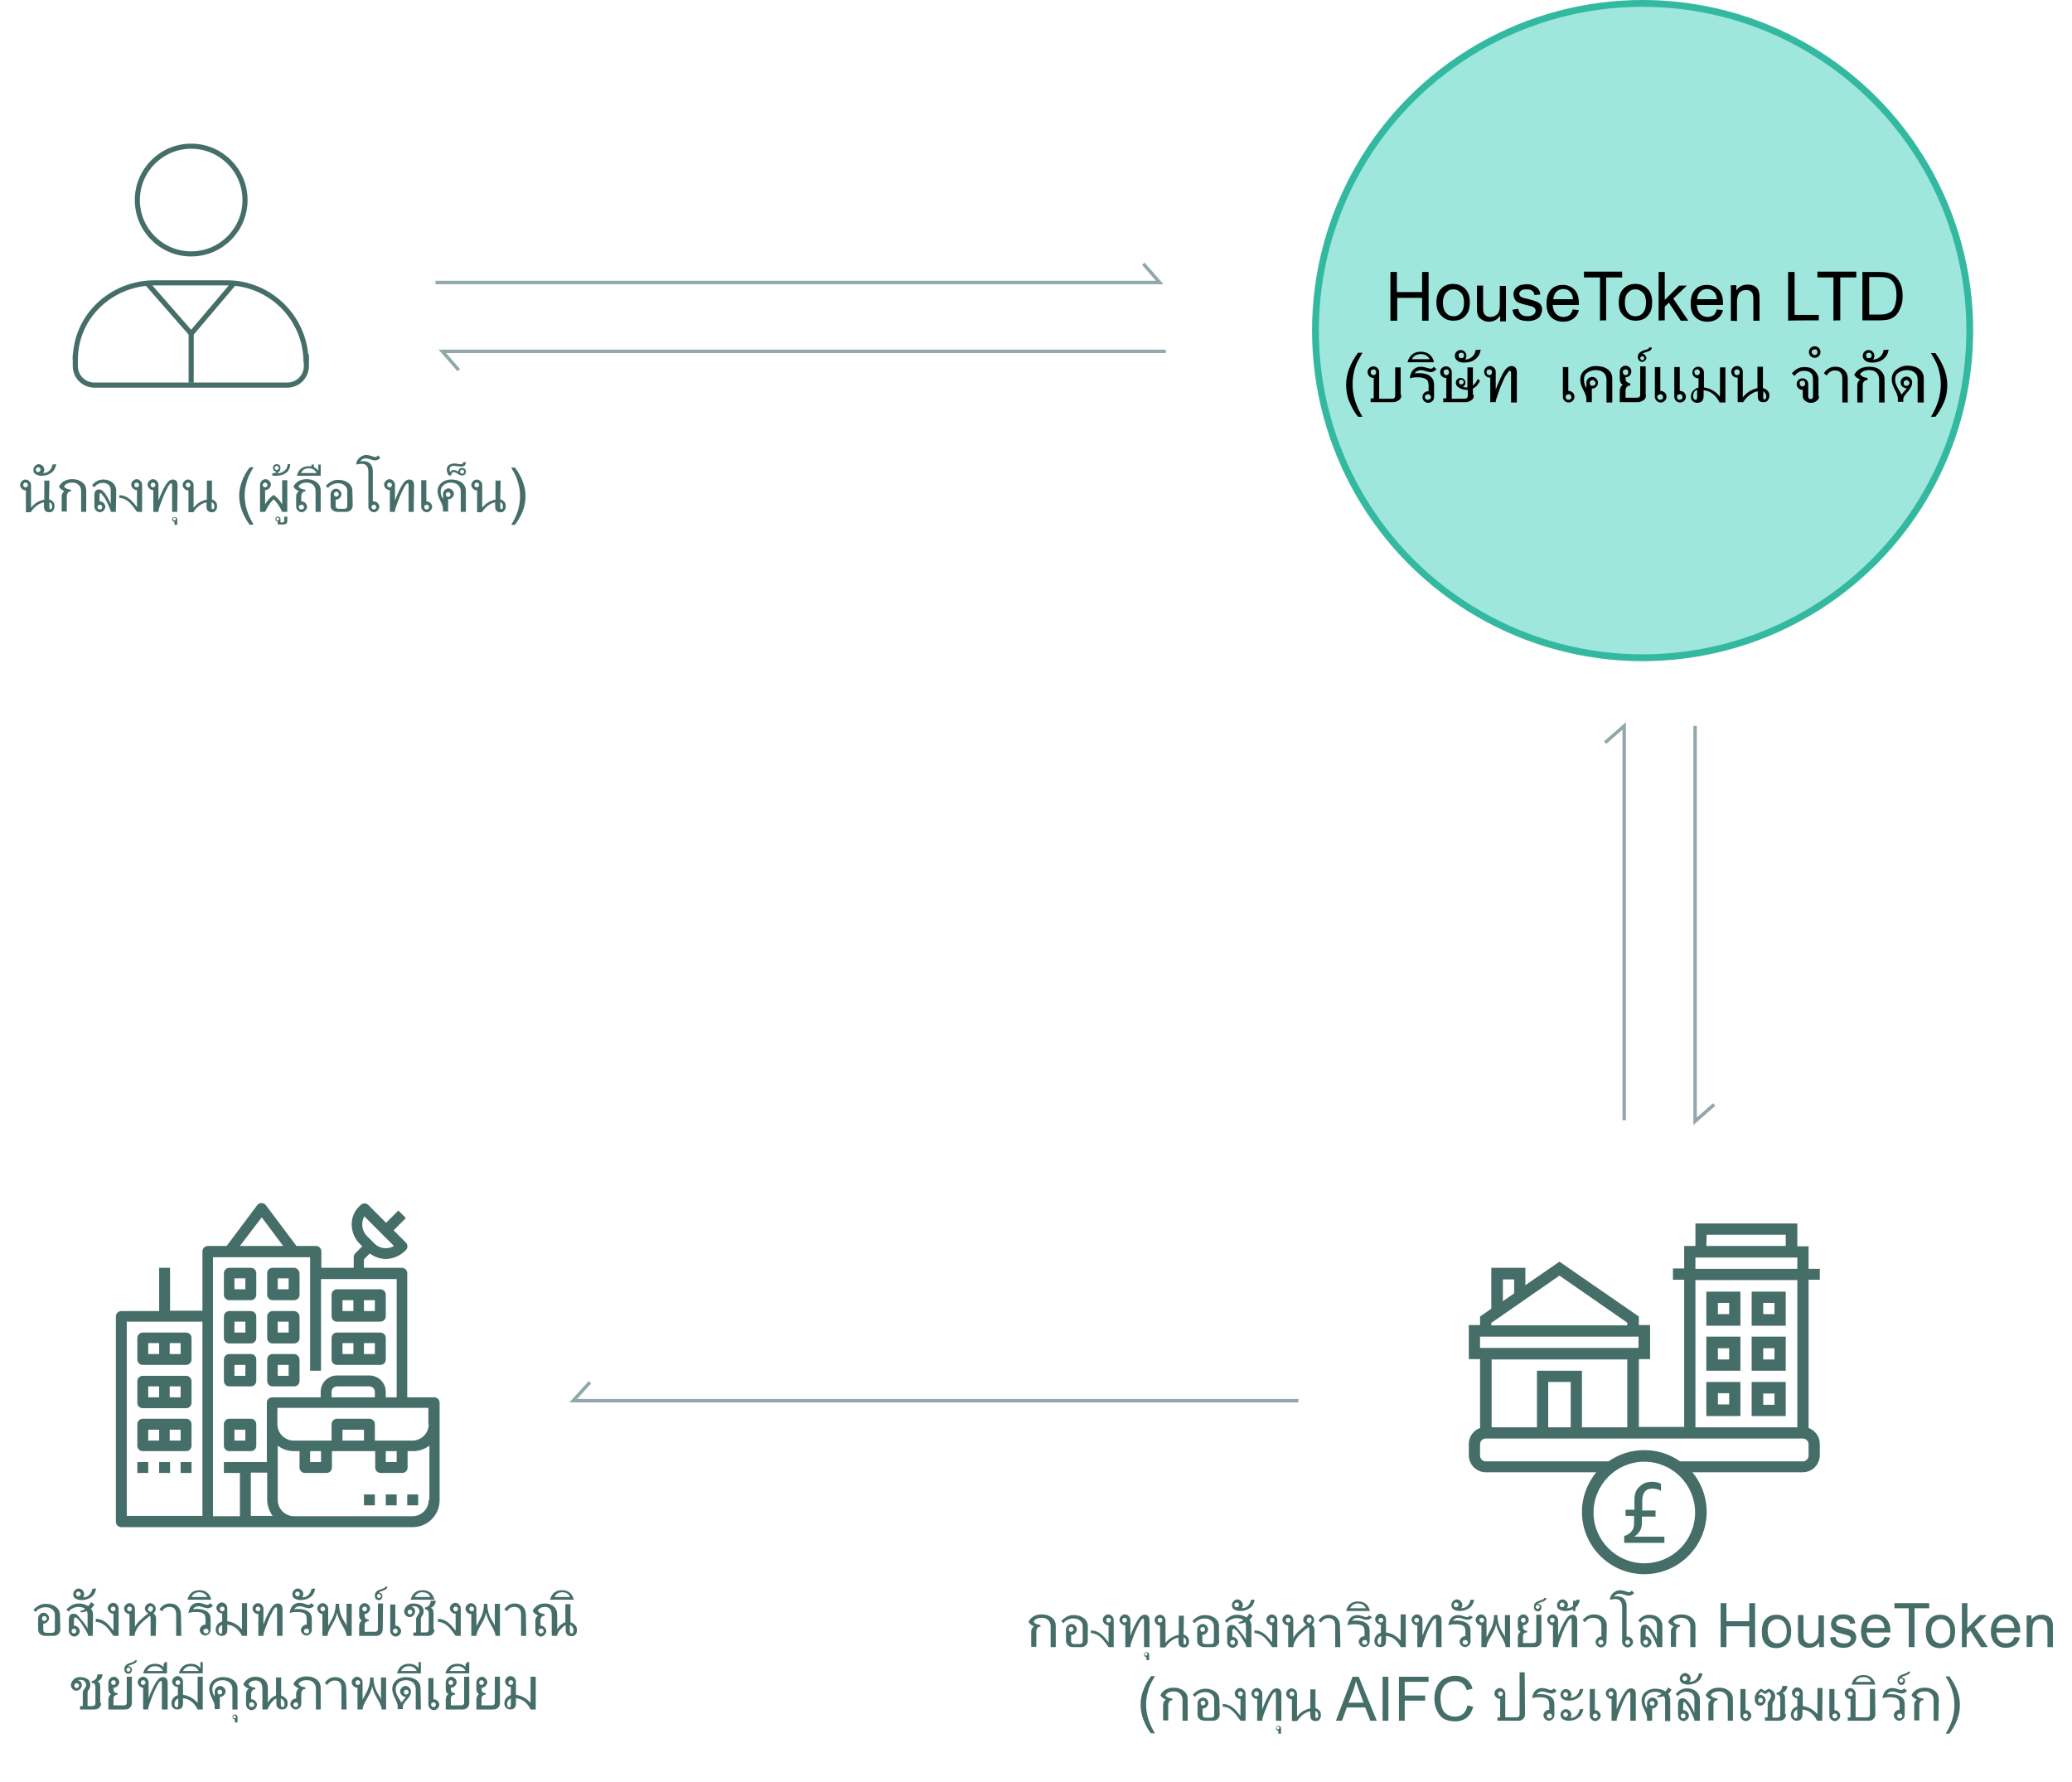 <?xml version="1.0" encoding="utf-8"?>
<!-- Generator: Adobe Illustrator 23.0.0, SVG Export Plug-In . SVG Version: 6.00 Build 0)  -->
<svg version="1.1" id="租金分红" xmlns="http://www.w3.org/2000/svg" xmlns:xlink="http://www.w3.org/1999/xlink" x="0px"
	 y="0px" viewBox="0 0 608 523" style="enable-background:new 0 0 608 523;" xml:space="preserve">
<style type="text/css">
	.st0{fill:none;stroke:#90A7AB;}
	.st1{fill:#9FE7DD;stroke:#34B9A1;stroke-width:2;}
	.st2{enable-background:new    ;}
	.st3{fill:#456E68;}
	.st4{fill:none;stroke:#456E68;stroke-width:1.5;stroke-miterlimit:10;}
</style>
<g id="组_29">
	<path id="形状_1" class="st0" d="M127.8,82.9h212.5l-4.8-5.5"/>
	<path id="形状_1_拷贝_6" class="st0" d="M342.1,103.1H129.8l4.8,5.5"/>
</g>
<g id="组_29_拷贝">
	<path id="形状_1-2" class="st0" d="M497.4,213v116l5.6-4.9"/>
	<path id="形状_1_拷贝_6-2" class="st0" d="M476.6,328.7V213l-5.6,4.9"/>
</g>
<path id="形状_1_拷贝_7" class="st0" d="M381,411H168.2l4.9-5.4"/>
<circle id="椭圆_6" class="st1" cx="482" cy="97" r="96"/>
<g class="st2">
	<path class="st3" d="M510.7,379h-10v10h10V379z M507.4,385.6h-3.3v-3.3h3.3V385.6z"/>
	<path class="st3" d="M524,379h-10v10h10V379z M520.7,385.6h-3.3v-3.3h3.3V385.6z"/>
	<path class="st3" d="M510.7,392.2h-10v10h10V392.2z M507.4,398.9h-3.3v-3.3h3.3V398.9z"/>
	<path class="st3" d="M524,392.2h-10v10h10V392.2z M520.7,398.9h-3.3v-3.3h3.3V398.9z"/>
	<path class="st3" d="M510.7,415.5v-10h-10v10H510.7z M504.1,408.8h3.3v3.3h-3.3V408.8z"/>
	<path class="st3" d="M524,405.5h-10v10h10V405.5z M520.7,412.2h-3.3v-3.3h3.3V412.2z"/>
	<path class="st3" d="M534,375.6v-3.3h-3.3v-6.6h-3.3V359h-29.9v6.6h-3.3v6.6h-3.3v3.3h3.3v43.2h-13.3v-19.9h3.3v-10h-3.3v-2.5
		l-23.3-16.1l-10,6.9V372h-10v12l-3.3,2.3v2.5H431v10h3.3V419c-1.9,0.7-3.3,2.5-3.3,4.7v3.3c0,2.7,2.2,5,5,5h32.4
		c-2.6,3.2-4.2,7.2-4.2,11.6c0,10.1,8.2,18.3,18.3,18.3s18.3-8.2,18.3-18.3c0-4.4-1.6-8.5-4.2-11.6H529c2.7,0,5-2.2,5-5v-3.3
		c0-2.2-1.4-4-3.3-4.7v-43.5h3.3V375.6z M500.8,362.3H524v3.3h-23.3L500.8,362.3L500.8,362.3z M497.5,369h29.9v3.3h-29.9L497.5,369
		L497.5,369z M441,375.4h3.3v4.1l-3.3,2.3V375.4z M437.7,388.1l19.9-13.8l19.9,13.8v0.8h-39.9v-0.8H437.7z M434.3,392.2h46.5v3.3
		h-46.5V392.2z M477.5,398.9v19.9h-13.3v-16.6H451v16.6h-13.3v-19.9H477.5z M460.9,418.8h-6.6v-13.3h6.6V418.8z M482.5,458.7
		c-8.2,0-14.9-6.7-14.9-14.9s6.7-14.9,14.9-14.9s14.9,6.7,14.9,14.9S490.8,458.7,482.5,458.7z M530.7,427.1c0,0.9-0.7,1.7-1.7,1.7
		h-36c-3-2.1-6.6-3.3-10.5-3.3s-7.5,1.2-10.5,3.3h-36c-0.9,0-1.7-0.7-1.7-1.7v-3.3c0-0.9,0.7-1.7,1.7-1.7h93c0.9,0,1.7,0.7,1.7,1.7
		V427.1z M527.4,418.8h-29.9v-43.2h29.9V418.8z"/>
</g>
<g>
	<path class="st3" d="M476.6,452.5v-1.8c1.9-0.6,2.9-1.8,2.9-3.7v-2.2H477V443h2.6v-3c0-1.5,0.4-2.8,1.4-3.7c1-1,2.2-1.5,3.6-1.5
		c1,0,1.9,0.1,2.8,0.6v2.1c-0.8-0.6-1.8-0.7-2.6-0.7c-1.9,0-2.9,1.2-2.9,3.6v2.8h3.9v1.8h-4v1.8c0,1.9-0.8,3.2-2.3,4.1h8.9v1.8
		h-11.7L476.6,452.5L476.6,452.5z"/>
</g>
<g class="st2">
	<g>
		<g>
			<path class="st3" d="M54.6,391H41.9c-0.9,0-1.6,0.7-1.6,1.6v6.3c0,0.9,0.7,1.6,1.6,1.6h12.7c0.9,0,1.6-0.7,1.6-1.6v-6.3
				C56.2,391.7,55.5,391,54.6,391z M46.7,397.3h-3.2v-3.2h3.2V397.3z M53,397.3h-3.2v-3.2H53V397.3z"/>
		</g>
	</g>
	<g>
		<g>
			<path class="st3" d="M54.6,403.7H41.9c-0.9,0-1.6,0.7-1.6,1.6v6.3c0,0.9,0.7,1.6,1.6,1.6h12.7c0.9,0,1.6-0.7,1.6-1.6v-6.3
				C56.2,404.4,55.5,403.7,54.6,403.7z M46.7,410h-3.2v-3.2h3.2V410z M53,410h-3.2v-3.2H53V410z"/>
		</g>
	</g>
	<g>
		<g>
			<path class="st3" d="M54.6,416.3H41.9c-0.9,0-1.6,0.7-1.6,1.6v6.3c0,0.9,0.7,1.6,1.6,1.6h12.7c0.9,0,1.6-0.7,1.6-1.6v-6.3
				C56.2,417,55.5,416.3,54.6,416.3z M46.7,422.7h-3.2v-3.2h3.2V422.7z M53,422.7h-3.2v-3.2H53V422.7z"/>
		</g>
	</g>
	<g>
		<g>
			<path class="st3" d="M111.6,391H98.9c-0.9,0-1.6,0.7-1.6,1.6v6.3c0,0.9,0.7,1.6,1.6,1.6h12.7c0.9,0,1.6-0.7,1.6-1.6v-6.3
				C113.2,391.7,112.5,391,111.6,391z M103.7,397.3h-3.2v-3.2h3.2V397.3z M110,397.3h-3.2v-3.2h3.2V397.3z"/>
		</g>
	</g>
	<g>
		<g>
			<path class="st3" d="M111.6,378.3H98.9c-0.9,0-1.6,0.7-1.6,1.6v6.3c0,0.9,0.7,1.6,1.6,1.6h12.7c0.9,0,1.6-0.7,1.6-1.6v-6.3
				C113.2,379,112.5,378.3,111.6,378.3z M103.7,384.7h-3.2v-3.2h3.2V384.7z M110,384.7h-3.2v-3.2h3.2V384.7z"/>
		</g>
	</g>
	<g>
		<g>
			<path class="st3" d="M73.6,397.3h-6.3c-0.9,0-1.6,0.7-1.6,1.6v6.3c0,0.9,0.7,1.6,1.6,1.6h6.3c0.9,0,1.6-0.7,1.6-1.6v-6.3
				C75.2,398,74.5,397.3,73.6,397.3z M72,403.7h-3.2v-3.2H72V403.7z"/>
		</g>
	</g>
	<g>
		<g>
			<path class="st3" d="M86.3,397.3H80c-0.9,0-1.6,0.7-1.6,1.6v6.3c0,0.9,0.7,1.6,1.6,1.6h6.3c0.9,0,1.6-0.7,1.6-1.6v-6.3
				C87.8,398,87.1,397.3,86.3,397.3z M84.7,403.7h-3.2v-3.2h3.2V403.7z"/>
		</g>
	</g>
	<g>
		<g>
			<path class="st3" d="M73.6,384.7h-6.3c-0.9,0-1.6,0.7-1.6,1.6v6.3c0,0.9,0.7,1.6,1.6,1.6h6.3c0.9,0,1.6-0.7,1.6-1.6v-6.3
				C75.2,385.4,74.5,384.7,73.6,384.7z M72,391h-3.2v-3.2H72V391z"/>
		</g>
	</g>
	<g>
		<g>
			<path class="st3" d="M86.3,384.7H80c-0.9,0-1.6,0.7-1.6,1.6v6.3c0,0.9,0.7,1.6,1.6,1.6h6.3c0.9,0,1.6-0.7,1.6-1.6v-6.3
				C87.8,385.4,87.1,384.7,86.3,384.7z M84.7,391h-3.2v-3.2h3.2V391z"/>
		</g>
	</g>
	<g>
		<g>
			<path class="st3" d="M73.6,372h-6.3c-0.9,0-1.6,0.7-1.6,1.6v6.3c0,0.9,0.7,1.6,1.6,1.6h6.3c0.9,0,1.6-0.7,1.6-1.6v-6.3
				C75.2,372.7,74.5,372,73.6,372z M72,378.3h-3.2v-3.2H72V378.3z"/>
		</g>
	</g>
	<g>
		<g>
			<path class="st3" d="M86.3,372H80c-0.9,0-1.6,0.7-1.6,1.6v6.3c0,0.9,0.7,1.6,1.6,1.6h6.3c0.9,0,1.6-0.7,1.6-1.6v-6.3
				C87.8,372.7,87.1,372,86.3,372z M84.7,378.3h-3.2v-3.2h3.2V378.3z"/>
		</g>
	</g>
	<g>
		<g>
			<path class="st3" d="M73.6,416.3h-6.3c-0.9,0-1.6,0.7-1.6,1.6v6.3c0,0.9,0.7,1.6,1.6,1.6h6.3c0.9,0,1.6-0.7,1.6-1.6v-6.3
				C75.2,417,74.5,416.3,73.6,416.3z M72,422.7h-3.2v-3.2H72V422.7z"/>
		</g>
	</g>
	<g>
		<g>
			<rect x="40.3" y="429" class="st3" width="3.2" height="3.2"/>
		</g>
	</g>
	<g>
		<g>
			<rect x="46.7" y="429" class="st3" width="3.2" height="3.2"/>
		</g>
	</g>
	<g>
		<g>
			<rect x="53" y="429" class="st3" width="3.2" height="3.2"/>
		</g>
	</g>
	<g>
		<g>
			<path class="st3" d="M127.4,410h-7.9v-36.4c0-0.9-0.7-1.6-1.6-1.6h-11.1v-2.5l1.7-1.7c1.4,1,3,1.6,4.7,1.6c2,0,4-0.8,5.6-2.3
				l0.3-0.3c0.6-0.6,0.6-1.6,0-2.2l-3.6-3.6l3.6-3.6l-2.2-2.2l-3.6,3.6l-5.2-5.2c-0.3-0.3-0.7-0.5-1.1-0.5c-0.6,0-1,0.3-1.3,0.6
				c-1.6,1.4-2.5,3.4-2.5,5.5s0.8,4.2,2.3,5.7l0.8,0.8l-2,2c-0.3,0.3-0.5,0.7-0.5,1.1v3.2h-9.5v-4.8c0-0.9-0.7-1.6-1.6-1.6H87l-9-12
				c-0.6-0.8-1.9-0.8-2.5,0l-9,12H61c-0.9,0-1.6,0.7-1.6,1.6v17.4h-9.5V372h-3.2v12.7H35.6c-0.9,0-1.6,0.7-1.6,1.6v60.2
				c0,0.9,0.7,1.6,1.6,1.6h25.3H72h12.7h1.6h9.5h25.3c4.4,0,7.9-3.6,7.9-7.9v-28.5C129,410.7,128.3,410,127.4,410z M59.3,444.8H37.2
				v-57h22.2v57H59.3z M106.9,356.9l8.7,8.7c-1.8,1.1-4.2,0.8-5.7-0.7l-2.2-2.2c-0.9-0.9-1.4-2.1-1.4-3.4
				C106.3,358.4,106.5,357.6,106.9,356.9z M76.8,357.2l6.3,8.4H70.4L76.8,357.2z M70.4,432.2v12.7h-7.9v-58.6v-17.4H91v4.8v28.5h3.2
				v-26.9h22.2V410h-3.2v-1.6c0-2.6-2.1-4.8-4.8-4.8h-9.5c-2.6,0-4.8,2.1-4.8,4.8v1.6H79.9c-0.9,0-1.6,0.7-1.6,1.6V429H65.7v3.2
				H70.4z M110,408.4v1.6H97.3v-1.6c0-0.9,0.7-1.6,1.6-1.6h9.5C109.3,406.8,110,407.5,110,408.4z M73.6,444.8v-12.7h4.8v7.9
				c0,1.8,0.6,3.4,1.6,4.8L73.6,444.8L73.6,444.8z M125.8,440.1c0,2.6-2.1,4.8-4.8,4.8H95.8h-9.5c-2.6,0-4.8-2.1-4.8-4.8v-15.9
				c1.3,1,3,1.6,4.8,1.6h1.6v4.8c0,0.9,0.7,1.6,1.6,1.6h6.3c0.9,0,1.6-0.7,1.6-1.6v-4.8H99h9.5h1.6v4.8c0,0.9,0.7,1.6,1.6,1.6h6.3
				c0.9,0,1.6-0.7,1.6-1.6v-4.8h1.6c1.8,0,3.4-0.6,4.8-1.6v15.9H125.8z M91,429v-3.2h3.2v3.2H91z M100.5,422.7v-3.2h6.3v3.2H100.5z
				 M113.2,429v-3.2h3.2v3.2H113.2z M125.8,417.9c0,2.6-2.1,4.8-4.8,4.8h-3.2h-6.3H110v-4.8c0-0.9-0.7-1.6-1.6-1.6h-9.5
				c-0.9,0-1.6,0.7-1.6,1.6v4.8h-1.6h-6.3h-3.2c-2.6,0-4.8-2.1-4.8-4.8v-4.8h44.3v4.8H125.8z"/>
		</g>
	</g>
	<g>
		<g>
			<rect x="119.5" y="438.5" class="st3" width="3.2" height="3.2"/>
		</g>
	</g>
	<g>
		<g>
			<rect x="113.2" y="438.5" class="st3" width="3.2" height="3.2"/>
		</g>
	</g>
	<g>
		<g>
			<rect x="106.8" y="438.5" class="st3" width="3.2" height="3.2"/>
		</g>
	</g>
</g>
<g>
	<circle class="st4" cx="56.1" cy="58.7" r="15.8"/>
	<line class="st4" x1="43.4" y1="83.4" x2="56.1" y2="97.9"/>
	<line class="st4" x1="68.4" y1="83.4" x2="56.1" y2="97.9"/>
	<line class="st4" x1="56.1" y1="112.3" x2="56.1" y2="97.9"/>
	<path class="st4" d="M89.9,104v3.4c0,3.1-2.5,5.6-5.6,5.6H27.7c-3.1,0-5.6-2.5-5.6-5.6V104"/>
	<path class="st4" d="M27.7,98.4"/>
	<path class="st4" d="M22.1,105.6C22.1,92.8,32.7,83,45.4,83h21.2c12.8,0,23.2,10.5,23.2,23.2l0,0"/>
</g>
<g class="st2">
	<path class="st3" d="M14.4,146.5c1.1,0.4,1.6,1,1.6,2c0,0.5-0.1,0.9-0.4,1.3s-0.6,0.5-1.1,0.5s-0.9-0.1-1.2-0.4s-0.4-0.7-0.4-1.4
		v-1.1c-1.5,0.3-2.8,1.3-3.9,2.9H7.6v-6.4H7.5c-0.4,0-0.8-0.2-1.1-0.5c-0.3-0.3-0.5-0.7-0.5-1.1s0.2-0.8,0.5-1.1s0.7-0.5,1.1-0.5
		c0.4,0,0.8,0.2,1.1,0.5c0.3,0.3,0.5,0.7,0.5,1.1v6.7c1-1.3,2.3-2.1,3.9-2.4V141h1.5L14.4,146.5L14.4,146.5z M7.5,143
		c0.2,0,0.4-0.1,0.5-0.2c0.1-0.1,0.2-0.3,0.2-0.5s-0.1-0.4-0.2-0.5c-0.1-0.1-0.3-0.2-0.5-0.2s-0.4,0.1-0.5,0.2
		c-0.1,0.2-0.2,0.3-0.2,0.5s0.1,0.4,0.2,0.5C7.1,142.9,7.3,143,7.5,143z M15.3,148.5c0-0.2-0.1-0.5-0.2-0.7
		c-0.2-0.2-0.4-0.4-0.6-0.5v1.5c0,0.3,0,0.5,0.1,0.5s0.1,0.1,0.2,0.1C15.1,149.5,15.3,149.1,15.3,148.5z"/>
	<path class="st3" d="M16.5,136.2c-0.2,1.1-0.6,1.9-1.4,2.5s-1.8,0.9-2.9,0.9c-0.8,0-1.3-0.2-1.8-0.5s-0.6-0.8-0.6-1.3
		c0-0.4,0.2-0.8,0.5-1.1s0.7-0.5,1.1-0.5s0.8,0.2,1.1,0.5s0.5,0.7,0.5,1.1c0,0.4-0.1,0.7-0.4,1c0.8,0,1.4-0.2,1.9-0.7
		s0.8-1.1,0.9-1.8L16.5,136.2L16.5,136.2z M11.2,138.5c0.2,0,0.4-0.1,0.5-0.2c0.1-0.2,0.2-0.3,0.2-0.5s-0.1-0.4-0.2-0.5
		c-0.1-0.1-0.3-0.2-0.5-0.2s-0.4,0.1-0.5,0.2c-0.1,0.2-0.2,0.3-0.2,0.5s0.1,0.4,0.2,0.5C10.8,138.5,11,138.5,11.2,138.5z"/>
	<path class="st3" d="M25.3,150.2h-1.5v-6.1c0-0.7-0.2-1.3-0.7-1.8s-1.1-0.7-1.9-0.7c-1.2,0-2,0.4-2.4,1.1c0.3,0.6,1,0.9,2,1v0.5
		c-0.4,0-0.7,0.1-0.9,0.4s-0.3,0.6-0.3,0.9v4.6h-1.5v-4.5c0-0.6,0.3-1.1,0.8-1.5c-0.7-0.3-1.3-0.7-1.6-1.3c0.7-1.4,2-2.2,3.9-2.2
		c1.2,0,2.1,0.3,2.9,0.9s1.2,1.4,1.2,2.5V150.2z"/>
	<path class="st3" d="M34,150.2h-1.5v-0.3c-0.6-1.6-1.2-2.8-1.8-3.8c-0.6-0.9-1-1.4-1.2-1.4s-0.3,0.2-0.3,0.6v1.8h0.1
		c0.4,0,0.8,0.2,1.1,0.5s0.5,0.7,0.5,1.1s-0.2,0.8-0.5,1.1s-0.7,0.5-1.1,0.5s-0.8-0.2-1.1-0.5s-0.5-0.7-0.5-1.1v-3.4
		c0-1.2,0.5-1.7,1.4-1.7c1,0,2.2,1.4,3.4,4.3v-4c0-0.7-0.2-1.2-0.6-1.6c-0.4-0.4-1-0.6-1.7-0.6c-1.1,0-1.9,0.4-2.5,1.3l-0.7-0.6
		c0.9-1.1,2-1.7,3.3-1.7c1.1,0,2,0.3,2.7,0.9s1.1,1.4,1.1,2.3L34,150.2L34,150.2z M29.3,149.5c0.2,0,0.4-0.1,0.5-0.2
		c0.1-0.1,0.2-0.3,0.2-0.5s-0.1-0.4-0.2-0.5c-0.1-0.2-0.3-0.2-0.5-0.2s-0.4,0.1-0.5,0.2c-0.1,0.1-0.2,0.3-0.2,0.5s0.1,0.4,0.2,0.5
		S29.1,149.5,29.3,149.5z"/>
	<path class="st3" d="M41.7,150.2h-1.5c-1-1.4-1.8-2.5-2.6-3.1s-1.6-1-2.6-1v-0.8c1,0,1.8,0.3,2.6,0.8s1.6,1.4,2.6,2.7v-5h-0.1
		c-0.4,0-0.8-0.2-1.1-0.5s-0.5-0.7-0.5-1.1s0.2-0.8,0.5-1.1s0.7-0.5,1.1-0.5c0.4,0,0.8,0.2,1.1,0.5s0.5,0.7,0.5,1.1V150.2z
		 M40.1,143c0.2,0,0.4-0.1,0.5-0.2s0.2-0.3,0.2-0.5s-0.1-0.4-0.2-0.5c-0.2-0.1-0.3-0.2-0.5-0.2s-0.4,0.1-0.5,0.2
		c-0.1,0.2-0.2,0.3-0.2,0.5s0.1,0.4,0.2,0.5S39.9,143,40.1,143z"/>
	<path class="st3" d="M52,150.2h-1.5v-7.8c0-0.4-0.1-0.6-0.3-0.6c-0.1,0-0.2,0.1-0.4,0.3s-0.4,0.5-0.6,0.9s-0.5,1-0.8,1.6
		s-0.7,1.7-1.2,3s-0.7,2.1-0.7,2.3v0.3H45v-6.4h-0.1c-0.4,0-0.8-0.2-1.1-0.5s-0.5-0.7-0.5-1.1s0.2-0.8,0.5-1.1s0.7-0.5,1.1-0.5
		s0.8,0.2,1.1,0.5s0.5,0.7,0.5,1.1v4.7c0.6-1.7,1.3-3.2,2-4.4s1.4-1.8,2.2-1.8c0.9,0,1.4,0.6,1.4,1.7L52,150.2L52,150.2z M44.9,143
		c0.2,0,0.4-0.1,0.5-0.2s0.2-0.3,0.2-0.5s-0.1-0.4-0.2-0.5c-0.1-0.1-0.3-0.2-0.5-0.2s-0.4,0.1-0.5,0.2c-0.1,0.2-0.2,0.3-0.2,0.5
		s0.1,0.4,0.2,0.5S44.7,143,44.9,143z"/>
	<path class="st3" d="M52,154h-0.8v-0.9c-0.2,0-0.4-0.1-0.5-0.2c-0.1-0.1-0.2-0.3-0.2-0.5s0.1-0.4,0.2-0.5s0.3-0.2,0.5-0.2
		c0.3,0,0.5,0.1,0.6,0.2s0.2,0.3,0.2,0.6V154z M51.2,152.7c0.2,0,0.4-0.1,0.4-0.4s-0.1-0.4-0.4-0.4s-0.4,0.1-0.4,0.4
		S50.9,152.7,51.2,152.7z"/>
	<path class="st3" d="M62.1,146.5c1.1,0.4,1.6,1,1.6,2c0,0.5-0.1,0.9-0.4,1.3s-0.6,0.5-1.1,0.5s-0.9-0.1-1.2-0.4s-0.4-0.7-0.4-1.4
		v-1.1c-1.5,0.3-2.8,1.3-3.9,2.9h-1.4v-6.4h-0.1c-0.4,0-0.8-0.2-1.1-0.5s-0.5-0.7-0.5-1.1s0.2-0.8,0.5-1.1s0.7-0.5,1.1-0.5
		s0.8,0.2,1.1,0.5s0.5,0.7,0.5,1.1v6.7c1-1.3,2.3-2.1,3.9-2.4V141h1.5v5.5H62.1z M55.2,143c0.2,0,0.4-0.1,0.5-0.2s0.2-0.3,0.2-0.5
		s-0.1-0.4-0.2-0.5c-0.1-0.1-0.3-0.2-0.5-0.2s-0.4,0.1-0.5,0.2c-0.1,0.2-0.2,0.3-0.2,0.5s0.1,0.4,0.2,0.5S55,143,55.2,143z
		 M62.9,148.5c0-0.2-0.1-0.5-0.2-0.7c-0.2-0.2-0.4-0.4-0.6-0.5v1.5c0,0.3,0,0.5,0.1,0.5s0.1,0.1,0.2,0.1
		C62.8,149.5,62.9,149.1,62.9,148.5z"/>
	<path class="st3" d="M73.3,154c-0.9-1.1-1.6-2.4-2.2-3.9s-0.9-3-0.9-4.6c0-1.4,0.2-2.7,0.7-4c0.5-1.5,1.3-3,2.4-4.4h1.1
		c-0.7,1.2-1.2,2.1-1.4,2.6c-0.4,0.8-0.6,1.7-0.8,2.5c-0.3,1.1-0.4,2.2-0.4,3.3c0,2.8,0.9,5.6,2.6,8.4L73.3,154L73.3,154z"/>
	<path class="st3" d="M84.3,150.2h-1.5c-0.7-1.6-1.6-2.8-2.5-3.7c-1,0.9-1.8,2.2-2.5,3.7h-1.5v-8c0-0.4,0.2-0.8,0.5-1.1
		s0.7-0.5,1.1-0.5s0.8,0.2,1.1,0.5s0.5,0.7,0.5,1.1s-0.2,0.8-0.5,1.1s-0.7,0.5-1.1,0.5h-0.1v4.2c0.6-1.1,1.5-2.1,2.5-2.8
		c1,0.8,1.9,1.7,2.5,2.8v-7.1h1.5V150.2z M77.8,143c0.2,0,0.4-0.1,0.5-0.2s0.2-0.3,0.2-0.5s-0.1-0.4-0.2-0.5s-0.3-0.2-0.5-0.2
		s-0.4,0.1-0.5,0.2c-0.1,0.2-0.2,0.3-0.2,0.5s0.1,0.4,0.2,0.5S77.6,143,77.8,143z"/>
	<path class="st3" d="M84.3,152.8c0,0.8-0.4,1.1-1.3,1.1h-1.5V153c-0.2,0-0.4-0.1-0.5-0.2c-0.1-0.1-0.2-0.3-0.2-0.5s0.1-0.4,0.2-0.5
		s0.3-0.2,0.5-0.2c0.3,0,0.5,0.1,0.6,0.2s0.2,0.3,0.2,0.6v0.9h0.6c0.4,0,0.5-0.2,0.5-0.6v-1.1h0.9V152.8z M81.5,152.7
		c0.2,0,0.4-0.1,0.4-0.4s-0.1-0.4-0.4-0.4s-0.4,0.1-0.4,0.4S81.2,152.7,81.5,152.7z"/>
	<path class="st3" d="M85.2,136.2c-0.1,1-0.4,1.9-1.2,2.5s-1.7,0.9-3,0.9c-0.4,0-0.8,0-1.1-0.1v-0.6c0.6,0,1-0.2,1.3-0.5
		c-0.3,0-0.6-0.1-0.8-0.3c-0.2-0.2-0.3-0.5-0.3-0.8s0.1-0.6,0.3-0.8c0.2-0.2,0.5-0.3,0.8-0.3s0.6,0.1,0.8,0.3
		c0.2,0.2,0.3,0.5,0.3,0.8c0,0.6-0.3,1.1-0.9,1.6c0.8,0,1.5-0.3,2.1-0.8s0.9-1.1,0.9-1.9L85.2,136.2L85.2,136.2z M81.2,137.9
		c0.2,0,0.3-0.1,0.4-0.2s0.2-0.2,0.2-0.4s-0.1-0.3-0.2-0.4s-0.2-0.2-0.4-0.2c-0.2,0-0.3,0.1-0.4,0.2s-0.2,0.2-0.2,0.4
		s0.1,0.3,0.2,0.4S81.1,137.9,81.2,137.9z"/>
	<path class="st3" d="M94.1,150.2h-1.5v-6.1c0-0.7-0.2-1.3-0.7-1.8s-1.1-0.7-1.9-0.7c-1.2,0-2,0.4-2.4,1.1c0.3,0.6,1,0.9,2,1v0.5
		c-0.4,0-0.7,0.1-0.9,0.4s-0.3,0.6-0.3,0.9v1.6h0.1c0.4,0,0.8,0.2,1.1,0.5s0.5,0.7,0.5,1.1s-0.2,0.8-0.5,1.1s-0.7,0.5-1.1,0.5
		s-0.8-0.2-1.1-0.5s-0.5-0.7-0.5-1.1v-3.1c0-0.6,0.3-1.1,0.8-1.5c-0.7-0.3-1.3-0.7-1.6-1.3c0.7-1.4,2-2.2,3.9-2.2
		c1.2,0,2.1,0.3,2.9,0.9s1.2,1.4,1.2,2.5V150.2z M88.4,149.5c0.2,0,0.4-0.1,0.6-0.2c0.2-0.1,0.2-0.3,0.2-0.5s-0.1-0.4-0.2-0.5
		c-0.2-0.2-0.3-0.2-0.6-0.2c-0.2,0-0.4,0.1-0.5,0.2c-0.2,0.1-0.2,0.3-0.2,0.5s0.1,0.4,0.2,0.5S88.2,149.5,88.4,149.5z"/>
	<path class="st3" d="M94.1,139.6h-7c0.5-1.9,1.7-2.8,3.5-2.8c0.3,0,0.6,0,0.8,0.1v-0.6h0.7v0.8c0.5,0.2,0.9,0.5,1.3,1v-1.8h0.7
		V139.6z M92.9,138.8c-0.4-0.9-1.2-1.4-2.3-1.4s-1.9,0.5-2.3,1.4H92.9z"/>
	<path class="st3" d="M103.5,148.3c0,0.6-0.2,1-0.6,1.4s-0.9,0.5-1.5,0.5h-2.3c-0.6,0-1.1-0.2-1.5-0.5s-0.6-0.8-0.6-1.4V145
		c0-0.4,0.2-0.8,0.5-1.1s0.7-0.5,1.1-0.5s0.8,0.2,1.1,0.5s0.5,0.7,0.5,1.1s-0.2,0.8-0.5,1.1s-0.7,0.5-1.1,0.5h-0.1v1.9
		c0,0.5,0.3,0.8,0.9,0.8h1.6c0.6,0,0.9-0.3,0.9-0.8V144c0-0.7-0.3-1.2-0.8-1.6s-1.1-0.6-1.9-0.6c-0.6,0-1.1,0.1-1.7,0.4
		c-0.6,0.2-1,0.6-1.2,1l-0.7-0.6c0.4-0.5,0.9-0.9,1.6-1.3s1.4-0.5,2.1-0.5c1.1,0,2.1,0.3,2.9,0.9c0.8,0.6,1.2,1.4,1.2,2.3
		L103.5,148.3L103.5,148.3z M98.7,145.7c0.2,0,0.4-0.1,0.5-0.2c0.2-0.1,0.2-0.3,0.2-0.5s-0.1-0.4-0.2-0.5c-0.2-0.2-0.3-0.2-0.5-0.2
		s-0.4,0.1-0.5,0.2c-0.1,0.1-0.2,0.3-0.2,0.5s0.1,0.4,0.2,0.5C98.3,145.7,98.5,145.7,98.7,145.7z"/>
	<path class="st3" d="M109.6,147.1L109.6,147.1c0.5,0,0.9,0.2,1.2,0.5s0.5,0.7,0.5,1.1s-0.2,0.8-0.5,1.1s-0.7,0.5-1.1,0.5
		s-0.8-0.2-1.1-0.5s-0.5-0.7-0.5-1.1v-10.2c0-0.8-0.2-1.4-0.5-1.8s-0.8-0.6-1.5-0.6c-0.5,0-1,0.1-1.6,0.2c0.1-0.9,0.4-1.5,1-2
		s1.2-0.8,2-0.8c0.4,0,0.9,0.1,1.5,0.3s0.9,0.3,1.1,0.3c0.4,0,0.6-0.2,0.8-0.5l0.7,0.7c-0.4,0.5-0.9,0.8-1.6,0.8
		c-0.3,0-0.7-0.1-1.3-0.3s-1-0.3-1.3-0.3c-0.8,0-1.3,0.3-1.7,0.9c0.4-0.1,0.6-0.1,0.8-0.1c0.9,0,1.6,0.2,2.1,0.7s0.8,1.2,0.8,2.2
		v8.9H109.6z M109.7,149.5c0.2,0,0.4-0.1,0.5-0.2c0.1-0.1,0.2-0.3,0.2-0.5s-0.1-0.4-0.2-0.5c-0.1-0.2-0.3-0.2-0.5-0.2
		s-0.4,0.1-0.5,0.2c-0.1,0.1-0.2,0.3-0.2,0.5s0.1,0.4,0.2,0.5S109.5,149.5,109.7,149.5z"/>
	<path class="st3" d="M121.4,150.2h-1.5v-7.8c0-0.4-0.1-0.6-0.3-0.6c-0.1,0-0.2,0.1-0.4,0.3s-0.4,0.5-0.6,0.9s-0.5,1-0.8,1.6
		s-0.7,1.7-1.2,3s-0.7,2.1-0.7,2.3v0.3h-1.5v-6.4h-0.1c-0.4,0-0.8-0.2-1.1-0.5s-0.5-0.7-0.5-1.1s0.2-0.8,0.5-1.1s0.7-0.5,1.1-0.5
		s0.8,0.2,1.1,0.5s0.5,0.7,0.5,1.1v4.7c0.6-1.7,1.3-3.2,2-4.4s1.4-1.8,2.2-1.8c0.9,0,1.4,0.6,1.4,1.7L121.4,150.2L121.4,150.2z
		 M114.3,143c0.2,0,0.4-0.1,0.5-0.2s0.2-0.3,0.2-0.5s-0.1-0.4-0.2-0.5s-0.3-0.2-0.5-0.2s-0.4,0.1-0.5,0.2c-0.1,0.2-0.2,0.3-0.2,0.5
		s0.1,0.4,0.2,0.5S114.1,143,114.3,143z"/>
	<path class="st3" d="M125.1,147.1L125.1,147.1c0.5,0,0.9,0.2,1.2,0.5s0.5,0.7,0.5,1.1s-0.2,0.8-0.5,1.1s-0.7,0.5-1.1,0.5
		s-0.8-0.2-1.1-0.5s-0.5-0.7-0.5-1.1v-7.8h1.5V147.1z M125.2,149.5c0.2,0,0.4-0.1,0.5-0.2c0.1-0.1,0.2-0.3,0.2-0.5s-0.1-0.4-0.2-0.5
		c-0.1-0.2-0.3-0.2-0.5-0.2s-0.4,0.1-0.5,0.2c-0.2,0.1-0.2,0.3-0.2,0.5s0.1,0.4,0.2,0.5S125,149.5,125.2,149.5z"/>
	<path class="st3" d="M136.7,150.2h-1.5v-6.1c0-0.7-0.3-1.3-0.8-1.8c-0.5-0.4-1.2-0.7-2.1-0.7c-0.9,0-1.7,0.3-2.2,0.8
		s-0.8,1.1-0.8,1.8c0,0.8,0.2,1.5,0.7,2.2v-1.5c0-0.4,0.2-0.8,0.5-1.1s0.7-0.5,1.1-0.5c0.4,0,0.8,0.2,1.1,0.5s0.5,0.7,0.5,1.1
		s-0.2,0.8-0.5,1.1s-0.7,0.5-1.1,0.5h-0.1v3.6H130v-0.8c0-0.6-0.3-1.4-0.8-2.4s-0.8-1.9-0.8-2.7c0-1,0.4-1.9,1.1-2.5s1.7-1,2.9-1
		c1.3,0,2.3,0.3,3.1,0.9c0.8,0.6,1.2,1.4,1.2,2.5L136.7,150.2L136.7,150.2z M131.5,145.8c0.2,0,0.4-0.1,0.5-0.2
		c0.2-0.1,0.2-0.3,0.2-0.5s-0.1-0.4-0.2-0.5s-0.3-0.2-0.5-0.2s-0.4,0.1-0.5,0.2s-0.2,0.3-0.2,0.5s0.1,0.4,0.2,0.5
		C131.1,145.7,131.3,145.8,131.5,145.8z"/>
	<path class="st3" d="M136.7,135.6c0,0.9-0.5,1.3-1.4,1.3c-0.3,0-0.6,0-1.1-0.1s-0.8-0.1-1.1-0.1c-0.4,0-0.7,0.1-0.9,0.3
		s-0.3,0.5-0.3,0.8s0.1,0.6,0.2,0.8c0.2-0.5,0.5-0.7,1-0.7c0.4,0,0.9,0.2,1.4,0.5c0-0.3,0.1-0.6,0.3-0.8s0.5-0.3,0.8-0.3
		s0.6,0.1,0.8,0.3s0.3,0.5,0.3,0.8s-0.1,0.6-0.3,0.8s-0.5,0.3-0.8,0.3c-0.4,0-0.9-0.2-1.3-0.5c-0.5-0.3-0.9-0.5-1.2-0.5
		c-0.2,0-0.4,0.1-0.5,0.3s-0.2,0.4-0.2,0.7h-0.7c-0.4-0.5-0.6-1.1-0.6-1.7c0-0.5,0.2-1,0.6-1.3s0.9-0.5,1.5-0.5c0.3,0,0.7,0,1.1,0.1
		s0.8,0.1,1,0.1c0.4,0,0.7-0.2,0.6-0.6L136.7,135.6L136.7,135.6z M135.6,139c0.2,0,0.3-0.1,0.4-0.2s0.2-0.2,0.2-0.4
		s-0.1-0.3-0.2-0.4s-0.2-0.2-0.4-0.2s-0.3,0.1-0.4,0.2s-0.2,0.2-0.2,0.4s0.1,0.3,0.2,0.4S135.4,139,135.6,139z"/>
	<path class="st3" d="M146.8,146.5c1.1,0.4,1.6,1,1.6,2c0,0.5-0.1,0.9-0.4,1.3s-0.6,0.5-1.1,0.5s-0.9-0.1-1.2-0.4s-0.4-0.7-0.4-1.4
		v-1.1c-1.5,0.3-2.8,1.3-3.9,2.9H140v-6.4h-0.1c-0.4,0-0.8-0.2-1.1-0.5s-0.5-0.7-0.5-1.1s0.2-0.8,0.5-1.1s0.7-0.5,1.1-0.5
		s0.8,0.2,1.1,0.5s0.5,0.7,0.5,1.1v6.7c1-1.3,2.3-2.1,3.9-2.4V141h1.5L146.8,146.5L146.8,146.5z M139.9,143c0.2,0,0.4-0.1,0.5-0.2
		s0.2-0.3,0.2-0.5s-0.1-0.4-0.2-0.5c-0.1-0.1-0.3-0.2-0.5-0.2s-0.4,0.1-0.5,0.2c-0.1,0.2-0.2,0.3-0.2,0.5s0.1,0.4,0.2,0.5
		S139.7,143,139.9,143z M147.6,148.5c0-0.2-0.1-0.5-0.2-0.7c-0.2-0.2-0.4-0.4-0.6-0.5v1.5c0,0.3,0,0.5,0.1,0.5s0.1,0.1,0.2,0.1
		C147.4,149.5,147.6,149.1,147.6,148.5z"/>
	<path class="st3" d="M151.1,154H150c1.8-2.8,2.6-5.6,2.6-8.4c0-1.1-0.1-2.2-0.4-3.3c-0.2-0.9-0.5-1.7-0.8-2.5
		c-0.2-0.5-0.7-1.4-1.4-2.6h1.1c1.1,1.5,1.9,2.9,2.4,4.4c0.5,1.3,0.7,2.6,0.7,4c0,1.6-0.3,3.1-0.9,4.6S151.9,152.9,151.1,154z"/>
</g>
<g class="st2">
	<path class="st3" d="M309.8,483.3h-1.5v-6.1c0-0.7-0.2-1.3-0.7-1.8s-1.1-0.7-1.9-0.7c-1.2,0-2,0.4-2.4,1.1c0.3,0.6,1,0.9,2,1v0.5
		c-0.4,0-0.7,0.1-0.9,0.4s-0.3,0.6-0.3,0.9v4.6h-1.5v-4.5c0-0.6,0.3-1.1,0.8-1.5c-0.7-0.3-1.3-0.7-1.6-1.3c0.7-1.4,2-2.2,3.9-2.2
		c1.2,0,2.1,0.3,2.9,0.9c0.8,0.6,1.2,1.4,1.2,2.5V483.3z"/>
	<path class="st3" d="M319.2,481.4c0,0.6-0.2,1-0.6,1.4s-0.9,0.5-1.5,0.5h-2.3c-0.6,0-1.1-0.2-1.4-0.5s-0.6-0.8-0.6-1.4v-3.3
		c0-0.4,0.2-0.8,0.5-1.1c0.3-0.3,0.7-0.5,1.1-0.5c0.4,0,0.8,0.2,1.1,0.5c0.3,0.3,0.5,0.7,0.5,1.1c0,0.4-0.2,0.8-0.5,1.1
		c-0.3,0.3-0.7,0.5-1.1,0.5h-0.1v1.9c0,0.5,0.3,0.8,0.9,0.8h1.6c0.6,0,0.9-0.3,0.9-0.8v-4.5c0-0.7-0.3-1.2-0.8-1.6
		c-0.5-0.4-1.1-0.6-1.9-0.6c-0.6,0-1.1,0.1-1.7,0.4c-0.6,0.2-1,0.6-1.2,1l-0.7-0.6c0.4-0.5,0.9-0.9,1.6-1.3s1.4-0.5,2.1-0.5
		c1.1,0,2.1,0.3,2.9,0.9c0.8,0.6,1.2,1.4,1.2,2.3V481.4z M314.3,478.8c0.2,0,0.4-0.1,0.5-0.2c0.2-0.1,0.2-0.3,0.2-0.5
		s-0.1-0.4-0.2-0.5c-0.2-0.2-0.3-0.2-0.5-0.2s-0.4,0.1-0.5,0.2s-0.2,0.3-0.2,0.5s0.1,0.4,0.2,0.5
		C313.9,478.8,314.1,478.8,314.3,478.8z"/>
	<path class="st3" d="M326.8,483.3h-1.5c-1-1.4-1.8-2.5-2.6-3.1c-0.8-0.6-1.6-1-2.6-1v-0.8c1,0,1.8,0.3,2.6,0.8s1.6,1.4,2.6,2.7v-5
		h-0.1c-0.4,0-0.8-0.2-1.1-0.5s-0.5-0.7-0.5-1.1s0.2-0.8,0.5-1.1s0.7-0.5,1.1-0.5c0.4,0,0.8,0.2,1.1,0.5s0.5,0.7,0.5,1.1V483.3z
		 M325.3,476.1c0.2,0,0.4-0.1,0.5-0.2s0.2-0.3,0.2-0.5s-0.1-0.4-0.2-0.5c-0.2-0.1-0.3-0.2-0.5-0.2s-0.4,0.1-0.5,0.2
		c-0.1,0.2-0.2,0.3-0.2,0.5s0.1,0.4,0.2,0.5S325,476.1,325.3,476.1z"/>
	<path class="st3" d="M337.2,483.3h-1.5v-7.8c0-0.4-0.1-0.6-0.3-0.6c-0.1,0-0.2,0.1-0.4,0.3c-0.2,0.2-0.4,0.5-0.6,0.9
		c-0.2,0.4-0.5,1-0.8,1.6c-0.3,0.6-0.7,1.7-1.2,3c-0.5,1.3-0.7,2.1-0.7,2.3v0.3h-1.5v-6.4h-0.1c-0.4,0-0.8-0.2-1.1-0.5
		c-0.3-0.3-0.5-0.7-0.5-1.1c0-0.4,0.2-0.8,0.5-1.1c0.3-0.3,0.7-0.5,1.1-0.5s0.8,0.2,1.1,0.5c0.3,0.3,0.5,0.7,0.5,1.1v4.7
		c0.6-1.7,1.3-3.2,2-4.4s1.4-1.8,2.2-1.8c0.9,0,1.4,0.6,1.4,1.7v7.8H337.2z M330,476.1c0.2,0,0.4-0.1,0.5-0.2s0.2-0.3,0.2-0.5
		s-0.1-0.4-0.2-0.5c-0.1-0.1-0.3-0.2-0.5-0.2s-0.4,0.1-0.5,0.2c-0.1,0.2-0.2,0.3-0.2,0.5s0.1,0.4,0.2,0.5S329.8,476.1,330,476.1z"/>
	<path class="st3" d="M337.2,487.1h-0.8v-0.9c-0.2,0-0.4-0.1-0.5-0.2c-0.1-0.1-0.2-0.3-0.2-0.5s0.1-0.4,0.2-0.5s0.3-0.2,0.5-0.2
		c0.3,0,0.5,0.1,0.6,0.2s0.2,0.3,0.2,0.6V487.1z M336.3,485.8c0.2,0,0.4-0.1,0.4-0.4s-0.1-0.4-0.4-0.4s-0.4,0.1-0.4,0.4
		S336.1,485.8,336.3,485.8z"/>
	<path class="st3" d="M347.3,479.6c1.1,0.4,1.6,1,1.6,2c0,0.5-0.1,0.9-0.4,1.3s-0.6,0.5-1.1,0.5s-0.9-0.1-1.2-0.4s-0.4-0.7-0.4-1.4
		v-1.1c-1.5,0.3-2.8,1.3-3.9,2.9h-1.5V477h0c-0.4,0-0.8-0.2-1.1-0.5s-0.5-0.7-0.5-1.1s0.2-0.8,0.5-1.1s0.7-0.5,1.1-0.5
		s0.8,0.2,1.1,0.5s0.5,0.7,0.5,1.1v6.7c1-1.3,2.3-2.1,3.9-2.4v-5.6h1.5L347.3,479.6L347.3,479.6z M340.4,476.1
		c0.2,0,0.4-0.1,0.5-0.2s0.2-0.3,0.2-0.5s-0.1-0.4-0.2-0.5c-0.1-0.1-0.3-0.2-0.5-0.2s-0.4,0.1-0.5,0.2c-0.1,0.2-0.2,0.3-0.2,0.5
		s0.1,0.4,0.2,0.5S340.2,476.1,340.4,476.1z M348.1,481.6c0-0.2-0.1-0.5-0.2-0.7c-0.2-0.2-0.4-0.4-0.6-0.5v1.5c0,0.3,0,0.5,0.1,0.5
		s0.1,0.1,0.2,0.1C347.9,482.6,348.1,482.2,348.1,481.6z"/>
	<path class="st3" d="M357.8,481.4c0,0.6-0.2,1-0.6,1.4s-0.9,0.5-1.5,0.5h-2.3c-0.6,0-1.1-0.2-1.5-0.5s-0.6-0.8-0.6-1.4v-3.3
		c0-0.4,0.2-0.8,0.5-1.1c0.3-0.3,0.7-0.5,1.1-0.5c0.4,0,0.8,0.2,1.1,0.5c0.3,0.3,0.5,0.7,0.5,1.1c0,0.4-0.2,0.8-0.5,1.1
		c-0.3,0.3-0.7,0.5-1.1,0.5h-0.1v1.9c0,0.5,0.3,0.8,0.9,0.8h1.6c0.6,0,0.9-0.3,0.9-0.8v-4.5c0-0.7-0.3-1.2-0.8-1.6
		c-0.5-0.4-1.1-0.6-1.9-0.6c-0.6,0-1.1,0.1-1.7,0.4c-0.6,0.2-1,0.6-1.2,1l-0.7-0.6c0.4-0.5,0.9-0.9,1.6-1.3s1.4-0.5,2.1-0.5
		c1.1,0,2.1,0.3,2.9,0.9c0.8,0.6,1.2,1.4,1.2,2.3v4.3H357.8z M352.9,478.8c0.2,0,0.4-0.1,0.5-0.2c0.2-0.1,0.2-0.3,0.2-0.5
		s-0.1-0.4-0.2-0.5c-0.2-0.2-0.3-0.2-0.5-0.2s-0.4,0.1-0.5,0.2s-0.2,0.3-0.2,0.5s0.1,0.4,0.2,0.5
		C352.5,478.8,352.7,478.8,352.9,478.8z"/>
	<path class="st3" d="M367.2,483.3h-1.5v-0.4c-0.3-0.8-1-1.8-1.8-3.1c-0.9-1.3-1.5-1.9-1.9-1.9c-0.2,0-0.4,0.2-0.4,0.6v1.8h0.1
		c0.4,0,0.8,0.2,1.1,0.5s0.5,0.7,0.5,1.1s-0.2,0.8-0.5,1.1s-0.7,0.5-1.1,0.5s-0.8-0.2-1.1-0.5s-0.5-0.7-0.5-1.1v-3.4
		c0-1.2,0.5-1.7,1.4-1.7c0.4,0,0.8,0.1,1.1,0.4s0.9,1,1.7,2s1.2,1.7,1.3,1.9V477c0-0.4-0.1-0.7-0.2-1c-0.6,0.3-1.3,0.4-1.9,0.4V476
		c0.5-0.1,0.9-0.3,1.4-0.6c-0.5-0.4-1.2-0.6-1.9-0.6c-0.6,0-1.1,0.1-1.7,0.4c-0.6,0.2-1,0.6-1.2,1l-0.7-0.6c0.4-0.5,0.9-0.9,1.6-1.3
		s1.4-0.5,2.1-0.5c1,0,1.9,0.3,2.7,0.8c0.3-0.4,0.6-0.7,0.8-1.2l1,0.7c-0.3,0.5-0.6,0.9-1,1.2c0.4,0.5,0.6,1.1,0.6,1.7L367.2,483.3
		L367.2,483.3z M361.7,482.6c0.2,0,0.4-0.1,0.5-0.2s0.2-0.3,0.2-0.5s-0.1-0.4-0.2-0.5c-0.1-0.2-0.3-0.2-0.5-0.2s-0.4,0.1-0.5,0.2
		s-0.2,0.3-0.2,0.5s0.1,0.4,0.2,0.5S361.5,482.6,361.7,482.6z"/>
	<path class="st3" d="M368.2,469.3c-0.2,1.1-0.6,1.9-1.4,2.5c-0.8,0.6-1.8,0.9-2.9,0.9c-0.8,0-1.3-0.2-1.8-0.5
		c-0.5-0.3-0.6-0.8-0.6-1.3c0-0.4,0.2-0.8,0.5-1.1s0.7-0.5,1.1-0.5s0.8,0.2,1.1,0.5s0.5,0.7,0.5,1.1s-0.1,0.7-0.4,1
		c0.8,0,1.4-0.2,1.9-0.7s0.8-1.1,0.9-1.8h1.1V469.3z M362.9,471.6c0.2,0,0.4-0.1,0.5-0.2c0.1-0.2,0.2-0.3,0.2-0.5s-0.1-0.4-0.2-0.5
		c-0.1-0.1-0.3-0.2-0.5-0.2s-0.4,0.1-0.5,0.2c-0.1,0.2-0.2,0.3-0.2,0.5s0.1,0.4,0.2,0.5C362.5,471.6,362.7,471.6,362.9,471.6z"/>
	<path class="st3" d="M374.8,483.3h-1.5c-1-1.4-1.8-2.5-2.6-3.1c-0.8-0.6-1.6-1-2.6-1v-0.8c1,0,1.8,0.3,2.6,0.8s1.6,1.4,2.6,2.7v-5
		h-0.1c-0.4,0-0.8-0.2-1.1-0.5s-0.5-0.7-0.5-1.1s0.2-0.8,0.5-1.1s0.7-0.5,1.1-0.5c0.4,0,0.8,0.2,1.1,0.5s0.5,0.7,0.5,1.1V483.3z
		 M373.3,476.1c0.2,0,0.4-0.1,0.5-0.2s0.2-0.3,0.2-0.5s-0.1-0.4-0.2-0.5c-0.2-0.1-0.3-0.2-0.5-0.2s-0.4,0.1-0.5,0.2
		c-0.1,0.2-0.2,0.3-0.2,0.5s0.1,0.4,0.2,0.5S373.1,476.1,373.3,476.1z"/>
	<path class="st3" d="M385.7,483.3h-1.5v-5.1c0-0.4-0.1-0.7-0.2-0.8c-1.7,1.3-2.9,2.4-3.5,3.3c-0.6,0.9-1,1.8-1,2.6H378v-6.4h-0.1
		c-0.4,0-0.8-0.2-1.1-0.5c-0.3-0.3-0.5-0.7-0.5-1.1c0-0.4,0.2-0.8,0.5-1.1c0.3-0.3,0.7-0.5,1.1-0.5s0.8,0.2,1.1,0.5
		c0.3,0.3,0.5,0.7,0.5,1.1v5.4c0.4-1,1.7-2.3,3.9-4c-0.7-0.4-1-0.9-1-1.4c0-0.4,0.2-0.8,0.5-1.1c0.3-0.3,0.7-0.5,1.1-0.5
		s0.8,0.2,1.1,0.5c0.3,0.3,0.5,0.7,0.5,1.1c0,0.6-0.2,1-0.7,1.4c0.5,0.3,0.8,0.8,0.8,1.5L385.7,483.3L385.7,483.3z M378,476.1
		c0.2,0,0.4-0.1,0.5-0.2s0.2-0.3,0.2-0.5s-0.1-0.4-0.2-0.5c-0.1-0.1-0.3-0.2-0.5-0.2s-0.4,0.1-0.5,0.2c-0.1,0.2-0.2,0.3-0.2,0.5
		s0.1,0.4,0.2,0.5S377.8,476.1,378,476.1z M384.2,476.3c0.4-0.3,0.7-0.6,0.7-1c0-0.2-0.1-0.4-0.2-0.5c-0.1-0.1-0.3-0.2-0.5-0.2
		s-0.4,0.1-0.5,0.2c-0.1,0.2-0.2,0.3-0.2,0.5C383.3,475.7,383.6,476,384.2,476.3z"/>
	<path class="st3" d="M393.3,483.3h-1.5V477c0-1.5-0.7-2.2-2-2.2c-0.9,0-1.6,0.4-2.2,1.3l-0.7-0.6c0.8-1.1,1.8-1.7,3-1.7
		c1,0,1.8,0.3,2.4,0.9c0.6,0.6,0.9,1.4,0.9,2.4L393.3,483.3L393.3,483.3z"/>
	<path class="st3" d="M402.6,474.5c-0.4,0.5-0.9,0.8-1.6,0.8c-0.3,0-0.7-0.1-1.3-0.3s-1-0.3-1.3-0.3c-0.8,0-1.3,0.3-1.7,0.9
		c0.4-0.1,0.8-0.1,1.2-0.1c1.3,0,2.3,0.3,3,0.8s1,1.2,1,2.1v3.3c0,0.4-0.2,0.8-0.5,1.1c-0.3,0.3-0.7,0.5-1.1,0.5
		c-0.4,0-0.8-0.2-1.1-0.5c-0.3-0.3-0.5-0.7-0.5-1.1c0-0.4,0.2-0.8,0.5-1.1c0.3-0.3,0.7-0.5,1.1-0.5h0.1v-1.4c0-0.9-0.2-1.4-0.7-1.7
		s-1.2-0.4-2.3-0.4c-0.8,0-1.4,0.1-2,0.3c0.1-0.9,0.4-1.7,0.9-2.2s1.2-0.8,2-0.8c0.4,0,0.9,0.1,1.5,0.3s0.9,0.3,1.1,0.3
		c0.4,0,0.6-0.2,0.8-0.5L402.6,474.5z M400.5,482.6c0.2,0,0.4-0.1,0.5-0.2c0.2-0.1,0.2-0.3,0.2-0.5s-0.1-0.4-0.2-0.5
		c-0.2-0.2-0.3-0.2-0.5-0.2s-0.4,0.1-0.6,0.2c-0.2,0.1-0.2,0.3-0.2,0.5s0.1,0.4,0.2,0.5C400.1,482.5,400.2,482.6,400.5,482.6z"/>
	<path class="st3" d="M402,472.7h-7c0.5-1.9,1.7-2.8,3.5-2.8S401.5,470.8,402,472.7z M400.8,471.9c-0.4-0.9-1.2-1.4-2.3-1.4
		s-1.9,0.5-2.3,1.4H400.8z"/>
	<path class="st3" d="M412.5,483.3H411c-1-2-2.4-3.1-4.3-3.3v1.5c0,1.2-0.6,1.8-1.7,1.8c-0.5,0-0.9-0.2-1.2-0.5
		c-0.3-0.3-0.5-0.7-0.5-1.3s0.2-1.1,0.5-1.5s0.8-0.7,1.4-0.9v-2.4h-0.1c-0.4,0-0.8-0.2-1.1-0.5s-0.5-0.7-0.5-1.1s0.2-0.8,0.5-1.1
		s0.7-0.5,1.1-0.5s0.8,0.2,1.1,0.5s0.5,0.7,0.5,1.1v3.9c1.6,0.2,3.1,1,4.3,2.4v-7.7h1.5V483.3z M405.3,481.7V480
		c-0.3,0.1-0.6,0.3-0.8,0.6s-0.3,0.6-0.3,1c0,0.3,0.1,0.5,0.2,0.7c0.1,0.2,0.3,0.3,0.5,0.3C405.1,482.6,405.3,482.3,405.3,481.7z
		 M405.2,476.1c0.2,0,0.4-0.1,0.5-0.2s0.2-0.3,0.2-0.5s-0.1-0.4-0.2-0.5c-0.1-0.1-0.3-0.2-0.5-0.2s-0.4,0.1-0.5,0.2
		c-0.1,0.2-0.2,0.3-0.2,0.5s0.1,0.4,0.2,0.5S405,476.1,405.2,476.1z"/>
	<path class="st3" d="M422.9,483.3h-1.5v-7.8c0-0.4-0.1-0.6-0.3-0.6c-0.1,0-0.2,0.1-0.4,0.3c-0.2,0.2-0.4,0.5-0.6,0.9
		c-0.2,0.4-0.5,1-0.8,1.6c-0.3,0.6-0.7,1.7-1.2,3c-0.5,1.3-0.7,2.1-0.7,2.3v0.3h-1.5v-6.4h-0.1c-0.4,0-0.8-0.2-1.1-0.5
		c-0.3-0.3-0.5-0.7-0.5-1.1c0-0.4,0.2-0.8,0.5-1.1c0.3-0.3,0.7-0.5,1.1-0.5s0.8,0.2,1.1,0.5c0.3,0.3,0.5,0.7,0.5,1.1v4.7
		c0.6-1.7,1.3-3.2,2-4.4s1.4-1.8,2.2-1.8c0.9,0,1.4,0.6,1.4,1.7v7.8H422.9z M415.7,476.1c0.2,0,0.4-0.1,0.5-0.2s0.2-0.3,0.2-0.5
		s-0.1-0.4-0.2-0.5c-0.1-0.1-0.3-0.2-0.5-0.2s-0.4,0.1-0.5,0.2c-0.1,0.2-0.2,0.3-0.2,0.5s0.1,0.4,0.2,0.5S415.5,476.1,415.7,476.1z"
		/>
	<path class="st3" d="M432.2,474.5c-0.4,0.5-0.9,0.8-1.6,0.8c-0.3,0-0.7-0.1-1.3-0.3s-1-0.3-1.3-0.3c-0.8,0-1.3,0.3-1.7,0.9
		c0.4-0.1,0.8-0.1,1.2-0.1c1.3,0,2.3,0.3,3,0.8s1,1.2,1,2.1v3.3c0,0.4-0.2,0.8-0.5,1.1c-0.3,0.3-0.7,0.5-1.1,0.5
		c-0.4,0-0.8-0.2-1.1-0.5c-0.3-0.3-0.5-0.7-0.5-1.1c0-0.4,0.2-0.8,0.5-1.1c0.3-0.3,0.7-0.5,1.1-0.5h0.1v-1.4c0-0.9-0.2-1.4-0.7-1.7
		s-1.2-0.4-2.3-0.4c-0.8,0-1.4,0.1-2,0.3c0.1-0.9,0.4-1.7,0.9-2.2s1.2-0.8,2-0.8c0.4,0,0.9,0.1,1.5,0.3s0.9,0.3,1.1,0.3
		c0.4,0,0.6-0.2,0.8-0.5L432.2,474.5z M430,482.6c0.2,0,0.4-0.1,0.5-0.2c0.2-0.1,0.2-0.3,0.2-0.5s-0.1-0.4-0.2-0.5
		c-0.2-0.2-0.3-0.2-0.5-0.2s-0.4,0.1-0.6,0.2c-0.2,0.1-0.2,0.3-0.2,0.5s0.1,0.4,0.2,0.5C429.6,482.5,429.8,482.6,430,482.6z"/>
	<path class="st3" d="M432.6,469.3c-0.2,1.1-0.6,1.9-1.4,2.5c-0.8,0.6-1.8,0.9-2.9,0.9c-0.8,0-1.3-0.2-1.8-0.5
		c-0.5-0.3-0.6-0.8-0.6-1.3c0-0.4,0.2-0.8,0.5-1.1s0.7-0.5,1.1-0.5s0.8,0.2,1.1,0.5s0.5,0.7,0.5,1.1s-0.1,0.7-0.4,1
		c0.8,0,1.4-0.2,1.9-0.7s0.8-1.1,0.9-1.8h1.1V469.3z M427.3,471.6c0.2,0,0.4-0.1,0.5-0.2c0.1-0.2,0.2-0.3,0.2-0.5s-0.1-0.4-0.2-0.5
		c-0.1-0.1-0.3-0.2-0.5-0.2s-0.4,0.1-0.5,0.2c-0.1,0.2-0.2,0.3-0.2,0.5s0.1,0.4,0.2,0.5C426.9,471.6,427.1,471.6,427.3,471.6z"/>
	<path class="st3" d="M443.3,483.3h-1.5c0-0.6-0.4-1.7-1.3-3.2s-1.3-2.7-1.5-3.6c-0.1,0.9-0.6,2.1-1.5,3.6s-1.3,2.5-1.3,3.2h-1.5
		v-6.4h-0.1c-0.4,0-0.8-0.2-1.1-0.5c-0.3-0.3-0.5-0.7-0.5-1.1c0-0.4,0.2-0.8,0.5-1.1c0.3-0.3,0.7-0.5,1.1-0.5s0.8,0.2,1.1,0.5
		c0.3,0.3,0.5,0.7,0.5,1.1v5.1c0.2-0.3,0.5-0.9,0.9-1.7c0.9-1.5,1.3-3.1,1.3-4.8h1c0,1.7,0.4,3.3,1.3,4.8c0.5,0.8,0.8,1.3,0.9,1.7
		v-6.5h1.5v9.4H443.3z M434.8,476.1c0.2,0,0.4-0.1,0.5-0.2s0.2-0.3,0.2-0.5s-0.1-0.4-0.2-0.5c-0.1-0.1-0.3-0.2-0.5-0.2
		s-0.4,0.1-0.5,0.2c-0.1,0.2-0.2,0.3-0.2,0.5s0.1,0.4,0.2,0.5S434.6,476.1,434.8,476.1z"/>
	<path class="st3" d="M452.3,481.4c0,0.6-0.2,1-0.6,1.4s-0.9,0.5-1.5,0.5h-4.8v-2.9c0-0.7,0.3-1.3,0.8-1.6c-0.6-0.3-0.8-0.8-0.8-1.6
		v-1.9c0-0.4,0.2-0.8,0.5-1.1s0.7-0.5,1.1-0.5s0.8,0.2,1.1,0.5s0.5,0.7,0.5,1.1s-0.2,0.8-0.5,1.1s-0.7,0.5-1.1,0.5h-0.1v0.4
		c0,0.4,0.1,0.7,0.3,0.9s0.5,0.3,0.9,0.3v0.5c-0.4,0-0.7,0.1-0.9,0.3s-0.3,0.5-0.3,0.9v1.9h3c0.6,0,0.9-0.3,0.9-0.8v-7.5h1.5V481.4z
		 M447,476.1c0.2,0,0.4-0.1,0.5-0.2s0.2-0.3,0.2-0.5s-0.1-0.4-0.2-0.5c-0.1-0.1-0.3-0.2-0.5-0.2s-0.4,0.1-0.5,0.2
		c-0.1,0.2-0.2,0.3-0.2,0.5s0.1,0.4,0.2,0.5S446.7,476.1,447,476.1z"/>
	<path class="st3" d="M453.8,468.8c0,0.3-0.1,0.5-0.3,0.7s-0.6,0.4-1.2,0.6s-0.9,0.3-1.1,0.5c0.3,0,0.5,0.1,0.8,0.3
		c0.3,0.2,0.3,0.5,0.3,0.8s-0.1,0.5-0.3,0.8c-0.2,0.3-0.5,0.3-0.8,0.3s-0.6-0.1-0.8-0.4c-0.2-0.2-0.3-0.5-0.3-0.9
		c0-0.9,0.5-1.5,1.6-1.8c0.5-0.2,0.9-0.3,1.1-0.4c0.2-0.1,0.3-0.2,0.3-0.4h0.7V468.8z M451.2,472.1c0.2,0,0.3-0.1,0.4-0.2
		c0.1-0.1,0.2-0.2,0.2-0.4s-0.1-0.3-0.2-0.4s-0.2-0.2-0.4-0.2s-0.3,0.1-0.4,0.2s-0.2,0.2-0.2,0.4s0.1,0.3,0.2,0.4
		C451,472.1,451.1,472.1,451.2,472.1z"/>
	<path class="st3" d="M462.7,483.3h-1.5v-7.8c0-0.4-0.1-0.6-0.3-0.6c-0.1,0-0.2,0.1-0.4,0.3c-0.2,0.2-0.4,0.5-0.6,0.9
		c-0.2,0.4-0.5,1-0.8,1.6c-0.3,0.6-0.7,1.7-1.2,3c-0.5,1.3-0.7,2.1-0.7,2.3v0.3h-1.5v-6.4h-0.1c-0.4,0-0.8-0.2-1.1-0.5
		c-0.3-0.3-0.5-0.7-0.5-1.1c0-0.4,0.2-0.8,0.5-1.1c0.3-0.3,0.7-0.5,1.1-0.5s0.8,0.2,1.1,0.5c0.3,0.3,0.5,0.7,0.5,1.1v4.7
		c0.6-1.7,1.3-3.2,2-4.4s1.4-1.8,2.2-1.8c0.9,0,1.4,0.6,1.4,1.7v7.8H462.7z M455.5,476.1c0.2,0,0.4-0.1,0.5-0.2s0.2-0.3,0.2-0.5
		s-0.1-0.4-0.2-0.5c-0.1-0.1-0.3-0.2-0.5-0.2s-0.4,0.1-0.5,0.2c-0.1,0.2-0.2,0.3-0.2,0.5s0.1,0.4,0.2,0.5S455.3,476.1,455.5,476.1z"
		/>
	<path class="st3" d="M463.6,469.3c-0.2,1.1-0.6,1.9-1.4,2.5c-0.8,0.6-1.8,0.9-2.9,0.9c-0.8,0-1.3-0.2-1.8-0.5
		c-0.5-0.3-0.6-0.8-0.6-1.3c0-0.4,0.2-0.8,0.5-1.1s0.7-0.5,1.1-0.5s0.8,0.2,1.1,0.5s0.5,0.7,0.5,1.1s-0.1,0.7-0.4,1
		c0.8,0,1.4-0.2,1.9-0.7s0.8-1.1,0.9-1.8h1.1V469.3z M458.4,471.6c0.2,0,0.4-0.1,0.5-0.2c0.1-0.2,0.2-0.3,0.2-0.5s-0.1-0.4-0.2-0.5
		c-0.1-0.1-0.3-0.2-0.5-0.2s-0.4,0.1-0.5,0.2c-0.1,0.2-0.2,0.3-0.2,0.5s0.1,0.4,0.2,0.5C458,471.6,458.2,471.6,458.4,471.6z"/>
	<path class="st3" d="M462.3,472.7h-0.7v-3h0.7V472.7z"/>
	<path class="st3" d="M471.4,481.8c0,0.4-0.2,0.8-0.5,1.1c-0.3,0.3-0.7,0.5-1.1,0.5c-0.4,0-0.8-0.2-1.1-0.5
		c-0.3-0.3-0.5-0.7-0.5-1.1c0-0.4,0.2-0.8,0.5-1.1c0.3-0.3,0.7-0.5,1.1-0.5h0.1v-3.3c0-0.7-0.2-1.2-0.6-1.6s-1-0.6-1.7-0.6
		c-1.1,0-1.9,0.4-2.5,1.3l-0.7-0.6c0.9-1.1,2-1.7,3.3-1.7c1.1,0,2,0.3,2.7,0.9s1.1,1.4,1.1,2.3L471.4,481.8L471.4,481.8z
		 M469.8,482.6c0.2,0,0.4-0.1,0.5-0.2c0.2-0.1,0.2-0.3,0.2-0.5s-0.1-0.4-0.2-0.5c-0.2-0.2-0.3-0.2-0.5-0.2s-0.4,0.1-0.6,0.2
		c-0.2,0.1-0.2,0.3-0.2,0.5s0.1,0.4,0.2,0.5C469.4,482.5,469.6,482.6,469.8,482.6z"/>
	<path class="st3" d="M477.5,480.2L477.5,480.2c0.5,0,0.9,0.2,1.2,0.5c0.3,0.3,0.5,0.7,0.5,1.1c0,0.4-0.2,0.8-0.5,1.1
		c-0.3,0.3-0.7,0.5-1.1,0.5s-0.8-0.2-1.1-0.5c-0.3-0.3-0.5-0.7-0.5-1.1v-10.2c0-0.8-0.2-1.4-0.5-1.8c-0.3-0.4-0.8-0.6-1.5-0.6
		c-0.5,0-1,0.1-1.6,0.2c0.1-0.9,0.4-1.5,1-2s1.2-0.8,2-0.8c0.4,0,0.9,0.1,1.5,0.3s0.9,0.3,1.1,0.3c0.4,0,0.6-0.2,0.8-0.5l0.7,0.7
		c-0.4,0.5-0.9,0.8-1.6,0.8c-0.3,0-0.7-0.1-1.3-0.3s-1-0.3-1.3-0.3c-0.8,0-1.3,0.3-1.7,0.9c0.4-0.1,0.6-0.1,0.8-0.1
		c0.9,0,1.6,0.2,2.1,0.7s0.8,1.2,0.8,2.2v8.9H477.5z M477.6,482.6c0.2,0,0.4-0.1,0.5-0.2s0.2-0.3,0.2-0.5s-0.1-0.4-0.2-0.5
		c-0.1-0.2-0.3-0.2-0.5-0.2s-0.4,0.1-0.5,0.2s-0.2,0.3-0.2,0.5s0.1,0.4,0.2,0.5C477.2,482.5,477.3,482.6,477.6,482.6z"/>
	<path class="st3" d="M487.7,483.3h-1.5V483c-0.6-1.6-1.2-2.8-1.8-3.8c-0.6-0.9-1-1.4-1.2-1.4s-0.3,0.2-0.3,0.6v1.8h0.1
		c0.4,0,0.8,0.2,1.1,0.5s0.5,0.7,0.5,1.1s-0.2,0.8-0.5,1.1s-0.7,0.5-1.1,0.5s-0.8-0.2-1.1-0.5s-0.5-0.7-0.5-1.1v-3.4
		c0-1.2,0.5-1.7,1.4-1.7c1,0,2.2,1.4,3.4,4.3v-4c0-0.7-0.2-1.2-0.6-1.6s-1-0.6-1.7-0.6c-1.1,0-1.9,0.4-2.5,1.3l-0.7-0.6
		c0.9-1.1,2-1.7,3.3-1.7c1.1,0,2,0.3,2.7,0.9s1.1,1.4,1.1,2.3v6.3H487.7z M482.9,482.6c0.2,0,0.4-0.1,0.5-0.2s0.2-0.3,0.2-0.5
		s-0.1-0.4-0.2-0.5c-0.1-0.2-0.3-0.2-0.5-0.2s-0.4,0.1-0.5,0.2s-0.2,0.3-0.2,0.5s0.1,0.4,0.2,0.5
		C482.5,482.5,482.7,482.6,482.9,482.6z"/>
	<path class="st3" d="M497.5,483.3H496v-6.1c0-0.7-0.2-1.3-0.7-1.8s-1.1-0.7-1.9-0.7c-1.2,0-2,0.4-2.4,1.1c0.3,0.6,1,0.9,2,1v0.5
		c-0.4,0-0.7,0.1-0.9,0.4s-0.3,0.6-0.3,0.9v4.6h-1.5v-4.5c0-0.6,0.3-1.1,0.8-1.5c-0.7-0.3-1.3-0.7-1.6-1.3c0.7-1.4,2-2.2,3.9-2.2
		c1.2,0,2.1,0.3,2.9,0.9c0.8,0.6,1.2,1.4,1.2,2.5V483.3z"/>
	<path class="st3" d="M504.9,483.3v-12.9h1.7v5.3h6.7v-5.3h1.7v12.9h-1.7v-6.1h-6.7v6.1H504.9z"/>
	<path class="st3" d="M517,478.6c0-1.7,0.5-3,1.4-3.8c0.8-0.7,1.8-1,2.9-1c1.3,0,2.3,0.4,3.1,1.3c0.8,0.9,1.2,2,1.2,3.5
		c0,1.2-0.2,2.1-0.5,2.8c-0.4,0.7-0.9,1.2-1.6,1.6s-1.4,0.6-2.3,0.6c-1.3,0-2.4-0.4-3.2-1.3C517.2,481.4,517,480.2,517,478.6z
		 M518.7,478.6c0,1.2,0.3,2.1,0.8,2.7c0.5,0.6,1.2,0.9,2,0.9s1.4-0.3,2-0.9s0.8-1.5,0.8-2.7c0-1.2-0.3-2-0.8-2.6
		c-0.5-0.6-1.2-0.9-2-0.9s-1.4,0.3-2,0.9C518.9,476.6,518.7,477.4,518.7,478.6z"/>
	<path class="st3" d="M533.8,483.3v-1.4c-0.7,1.1-1.7,1.6-3,1.6c-0.6,0-1.1-0.1-1.5-0.3s-0.8-0.5-1.1-0.8c-0.3-0.3-0.4-0.7-0.5-1.2
		c-0.1-0.3-0.1-0.8-0.1-1.5v-5.8h1.6v5.2c0,0.8,0,1.4,0.1,1.7c0.1,0.4,0.3,0.7,0.6,1c0.3,0.2,0.7,0.4,1.2,0.4s0.9-0.1,1.3-0.4
		s0.7-0.6,0.9-1c0.2-0.4,0.3-1,0.3-1.8v-5h1.6v9.3H533.8z"/>
	<path class="st3" d="M537,480.5l1.6-0.2c0.1,0.6,0.3,1.1,0.7,1.4s1,0.5,1.7,0.5s1.3-0.1,1.6-0.4s0.5-0.6,0.5-1
		c0-0.4-0.2-0.6-0.5-0.8c-0.2-0.1-0.8-0.3-1.6-0.5c-1.2-0.3-2-0.5-2.4-0.8c-0.4-0.3-0.8-0.5-1-0.9c-0.2-0.4-0.3-0.8-0.3-1.3
		c0-0.4,0.1-0.8,0.3-1.2c0.2-0.4,0.4-0.6,0.8-0.9c0.2-0.2,0.6-0.3,1-0.5c0.4-0.2,0.9-0.2,1.4-0.2c0.7,0,1.4,0.1,1.9,0.3
		c0.5,0.2,1,0.5,1.2,0.9c0.3,0.4,0.4,0.8,0.5,1.4l-1.5,0.2c-0.1-0.5-0.3-0.9-0.6-1.1s-0.8-0.4-1.4-0.4c-0.7,0-1.2,0.1-1.6,0.4
		s-0.5,0.5-0.5,0.8c0,0.2,0.1,0.4,0.2,0.6c0.1,0.2,0.3,0.3,0.6,0.4c0.2,0.1,0.6,0.2,1.4,0.4c1.1,0.3,1.9,0.5,2.3,0.7s0.8,0.5,1,0.8
		c0.2,0.3,0.4,0.8,0.4,1.4c0,0.5-0.2,1-0.5,1.5s-0.8,0.8-1.3,1.1c-0.6,0.3-1.2,0.4-2,0.4c-1.2,0-2.1-0.3-2.8-0.8
		S537.2,481.5,537,480.5z"/>
	<path class="st3" d="M553,480.3l1.6,0.2c-0.3,1-0.7,1.7-1.4,2.2s-1.6,0.8-2.7,0.8c-1.4,0-2.4-0.4-3.2-1.3c-0.8-0.8-1.2-2-1.2-3.5
		c0-1.6,0.4-2.8,1.2-3.7s1.9-1.3,3.1-1.3c1.2,0,2.3,0.4,3.1,1.3s1.2,2,1.2,3.6c0,0.1,0,0.2,0,0.4h-7c0.1,1,0.3,1.8,0.9,2.4
		s1.2,0.8,2,0.8c0.6,0,1.1-0.2,1.5-0.5C552.5,481.4,552.8,481,553,480.3z M547.8,477.7h5.2c-0.1-0.8-0.3-1.4-0.6-1.8
		c-0.5-0.6-1.2-0.9-2-0.9c-0.7,0-1.3,0.2-1.8,0.7S547.9,476.9,547.8,477.7z"/>
	<path class="st3" d="M560.1,483.3v-11.4h-4.2v-1.5h10.2v1.5h-4.3v11.4H560.1z"/>
	<path class="st3" d="M565.1,478.6c0-1.7,0.5-3,1.4-3.8c0.8-0.7,1.8-1,2.9-1c1.3,0,2.3,0.4,3.1,1.3c0.8,0.9,1.2,2,1.2,3.5
		c0,1.2-0.2,2.1-0.5,2.8c-0.4,0.7-0.9,1.2-1.6,1.6s-1.4,0.6-2.3,0.6c-1.3,0-2.4-0.4-3.2-1.3C565.3,481.4,565.1,480.2,565.1,478.6z
		 M566.7,478.6c0,1.2,0.3,2.1,0.8,2.7c0.5,0.6,1.2,0.9,2,0.9s1.4-0.3,2-0.9s0.8-1.5,0.8-2.7c0-1.2-0.3-2-0.8-2.6
		c-0.5-0.6-1.2-0.9-2-0.9s-1.4,0.3-2,0.9C566.9,476.6,566.7,477.4,566.7,478.6z"/>
	<path class="st3" d="M575.7,483.3v-12.9h1.6v7.3l3.7-3.8h2l-3.6,3.5l3.9,5.9h-2l-3.1-4.8l-1.1,1.1v3.7H575.7z"/>
	<path class="st3" d="M591.1,480.3l1.6,0.2c-0.3,1-0.7,1.7-1.4,2.2s-1.6,0.8-2.7,0.8c-1.4,0-2.4-0.4-3.2-1.3c-0.8-0.8-1.2-2-1.2-3.5
		c0-1.6,0.4-2.8,1.2-3.7s1.9-1.3,3.1-1.3c1.2,0,2.3,0.4,3.1,1.3s1.2,2,1.2,3.6c0,0.1,0,0.2,0,0.4h-7c0.1,1,0.3,1.8,0.9,2.4
		s1.2,0.8,2,0.8c0.6,0,1.1-0.2,1.5-0.5C590.6,481.4,590.8,481,591.1,480.3z M585.9,477.7h5.2c-0.1-0.8-0.3-1.4-0.6-1.8
		c-0.5-0.6-1.2-0.9-2-0.9c-0.7,0-1.3,0.2-1.8,0.7S585.9,476.9,585.9,477.7z"/>
	<path class="st3" d="M594.7,483.3V474h1.4v1.3c0.7-1,1.7-1.5,3-1.5c0.6,0,1.1,0.1,1.6,0.3s0.8,0.5,1.1,0.8c0.3,0.3,0.4,0.7,0.5,1.2
		c0.1,0.3,0.1,0.8,0.1,1.5v5.7h-1.6v-5.7c0-0.6-0.1-1.1-0.2-1.4s-0.3-0.6-0.7-0.8c-0.3-0.2-0.7-0.3-1.1-0.3c-0.7,0-1.3,0.2-1.7,0.6
		s-0.7,1.2-0.7,2.4v5.1L594.7,483.3L594.7,483.3z"/>
	<path class="st3" d="M337.8,508.7c-0.9-1.1-1.6-2.4-2.2-3.9s-0.9-3-0.9-4.6c0-1.4,0.2-2.7,0.7-4c0.5-1.5,1.3-3,2.4-4.4h1.1
		c-0.7,1.2-1.2,2.1-1.4,2.6c-0.4,0.8-0.6,1.7-0.8,2.5c-0.3,1.1-0.4,2.2-0.4,3.3c0,2.8,0.9,5.6,2.6,8.4h-1.1V508.7z"/>
	<path class="st3" d="M348.5,504.9H347v-6.1c0-0.7-0.2-1.3-0.7-1.8s-1.1-0.7-1.9-0.7c-1.2,0-2,0.4-2.4,1.1c0.3,0.6,1,0.9,2,1v0.5
		c-0.4,0-0.7,0.1-0.9,0.4s-0.3,0.6-0.3,0.9v4.6h-1.5v-4.6c0-0.6,0.3-1.1,0.8-1.5c-0.7-0.3-1.3-0.7-1.6-1.3c0.7-1.4,2-2.2,3.9-2.2
		c1.2,0,2.1,0.3,2.9,0.9s1.2,1.4,1.2,2.5V504.9z"/>
	<path class="st3" d="M357.9,503c0,0.6-0.2,1-0.6,1.4s-0.9,0.5-1.5,0.5h-2.3c-0.6,0-1.1-0.2-1.5-0.5s-0.6-0.8-0.6-1.4v-3.3
		c0-0.4,0.2-0.8,0.5-1.1c0.3-0.3,0.7-0.5,1.1-0.5c0.4,0,0.8,0.2,1.1,0.5c0.3,0.3,0.5,0.7,0.5,1.1c0,0.4-0.2,0.8-0.5,1.1
		c-0.3,0.3-0.7,0.5-1.1,0.5h-0.1v1.9c0,0.5,0.3,0.8,0.9,0.8h1.6c0.6,0,0.9-0.3,0.9-0.8v-4.5c0-0.7-0.3-1.2-0.8-1.6
		c-0.5-0.4-1.1-0.6-1.9-0.6c-0.6,0-1.1,0.1-1.7,0.4c-0.6,0.2-1,0.6-1.2,1l-0.7-0.6c0.4-0.5,0.9-0.9,1.6-1.3c0.7-0.3,1.4-0.5,2.1-0.5
		c1.1,0,2.1,0.3,2.9,0.9c0.8,0.6,1.2,1.4,1.2,2.3L357.9,503L357.9,503z M353,500.4c0.2,0,0.4-0.1,0.5-0.2c0.2-0.1,0.2-0.3,0.2-0.5
		c0-0.2-0.1-0.4-0.2-0.5c-0.2-0.2-0.3-0.2-0.5-0.2s-0.4,0.1-0.5,0.2c-0.1,0.1-0.2,0.3-0.2,0.5c0,0.2,0.1,0.4,0.2,0.5
		C352.6,500.4,352.8,500.4,353,500.4z"/>
	<path class="st3" d="M365.5,504.9H364c-1-1.4-1.8-2.5-2.6-3.1c-0.8-0.7-1.6-1-2.6-1V500c1,0,1.8,0.3,2.6,0.8s1.6,1.4,2.6,2.7v-5
		h-0.1c-0.4,0-0.8-0.2-1.1-0.5c-0.3-0.3-0.5-0.7-0.5-1.1c0-0.4,0.2-0.8,0.5-1.1c0.3-0.3,0.7-0.5,1.1-0.5c0.4,0,0.8,0.2,1.1,0.5
		c0.3,0.3,0.5,0.7,0.5,1.1V504.9z M364,497.7c0.2,0,0.4-0.1,0.5-0.2s0.2-0.3,0.2-0.5s-0.1-0.4-0.2-0.5c-0.2-0.1-0.3-0.2-0.5-0.2
		s-0.4,0.1-0.5,0.2c-0.2,0.2-0.2,0.3-0.2,0.5s0.1,0.4,0.2,0.5C363.6,497.6,363.7,497.7,364,497.7z"/>
	<path class="st3" d="M375.9,504.9h-1.5v-7.8c0-0.4-0.1-0.6-0.3-0.6c-0.1,0-0.2,0.1-0.4,0.3s-0.4,0.5-0.6,0.9s-0.5,1-0.8,1.6
		c-0.3,0.7-0.7,1.7-1.2,3s-0.7,2.1-0.7,2.3v0.3h-1.5v-6.4h-0.1c-0.4,0-0.8-0.2-1.1-0.5s-0.5-0.7-0.5-1.1s0.2-0.8,0.5-1.1
		s0.7-0.5,1.1-0.5s0.8,0.2,1.1,0.5s0.5,0.7,0.5,1.1v4.7c0.6-1.7,1.3-3.2,2-4.4c0.7-1.2,1.4-1.8,2.2-1.8c0.9,0,1.4,0.6,1.4,1.7v7.8
		H375.9z M368.7,497.7c0.2,0,0.4-0.1,0.5-0.2c0.2-0.2,0.2-0.3,0.2-0.5s-0.1-0.4-0.2-0.5c-0.1-0.1-0.3-0.2-0.5-0.2s-0.4,0.1-0.5,0.2
		c-0.2,0.2-0.2,0.3-0.2,0.5s0.1,0.4,0.2,0.5C368.3,497.6,368.5,497.7,368.7,497.7z"/>
	<path class="st3" d="M375.9,508.7h-0.8v-0.9c-0.2,0-0.4-0.1-0.5-0.2s-0.2-0.3-0.2-0.5s0.1-0.4,0.2-0.5c0.1-0.1,0.3-0.2,0.5-0.2
		c0.3,0,0.5,0.1,0.6,0.2c0.1,0.2,0.2,0.3,0.2,0.6V508.7z M375,507.4c0.2,0,0.4-0.1,0.4-0.4s-0.1-0.4-0.4-0.4s-0.4,0.1-0.4,0.4
		S374.8,507.4,375,507.4z"/>
	<path class="st3" d="M386,501.2c1.1,0.4,1.6,1,1.6,2c0,0.5-0.1,0.9-0.4,1.3s-0.6,0.5-1.1,0.5s-0.9-0.1-1.2-0.4
		c-0.3-0.3-0.4-0.7-0.4-1.4v-1.1c-1.5,0.3-2.8,1.3-3.9,2.9h-1.5v-6.4H379c-0.4,0-0.8-0.2-1.1-0.5s-0.5-0.7-0.5-1.1s0.2-0.8,0.5-1.1
		s0.7-0.5,1.1-0.5s0.8,0.2,1.1,0.5s0.5,0.7,0.5,1.1v6.7c1-1.3,2.3-2.1,3.9-2.4v-5.6h1.5L386,501.2L386,501.2z M379.1,497.7
		c0.2,0,0.4-0.1,0.5-0.2c0.2-0.2,0.2-0.3,0.2-0.5s-0.1-0.4-0.2-0.5c-0.1-0.1-0.3-0.2-0.5-0.2s-0.4,0.1-0.5,0.2
		c-0.2,0.2-0.2,0.3-0.2,0.5s0.1,0.4,0.2,0.5C378.7,497.6,378.9,497.7,379.1,497.7z M386.8,503.2c0-0.2-0.1-0.5-0.2-0.7
		c-0.2-0.2-0.3-0.4-0.6-0.5v1.5c0,0.3,0,0.5,0.1,0.5c0,0.1,0.1,0.1,0.2,0.1C386.6,504.2,386.8,503.8,386.8,503.2z"/>
	<path class="st3" d="M392,504.9l4.9-12.9h1.8l5.3,12.9h-1.9l-1.5-3.9h-5.4l-1.4,3.9H392z M395.7,499.6h4.4l-1.3-3.6
		c-0.4-1.1-0.7-2-0.9-2.7c-0.2,0.8-0.4,1.6-0.7,2.5L395.7,499.6z"/>
	<path class="st3" d="M405.7,504.9V492h1.7v12.9H405.7z"/>
	<path class="st3" d="M410.5,504.9V492h8.7v1.5h-7v4h6v1.5h-6v5.9H410.5z"/>
	<path class="st3" d="M430.6,500.4l1.7,0.4c-0.4,1.4-1,2.5-1.9,3.2c-0.9,0.7-2.1,1.1-3.4,1.1c-1.4,0-2.5-0.3-3.4-0.8
		c-0.9-0.6-1.5-1.4-2-2.5s-0.7-2.2-0.7-3.5s0.3-2.5,0.8-3.5s1.2-1.8,2.2-2.3c0.9-0.5,2-0.8,3.1-0.8c1.3,0,2.4,0.3,3.3,1
		s1.5,1.6,1.8,2.8l-1.7,0.4c-0.3-0.9-0.7-1.6-1.3-2c-0.6-0.4-1.3-0.6-2.1-0.6c-1,0-1.8,0.2-2.5,0.7s-1.1,1.1-1.4,1.9
		c-0.3,0.8-0.4,1.6-0.4,2.5c0,1.1,0.2,2.1,0.5,2.9c0.3,0.8,0.8,1.4,1.5,1.8c0.7,0.4,1.4,0.6,2.2,0.6c1,0,1.8-0.3,2.4-0.8
		S430.4,501.5,430.6,500.4z"/>
	<path class="st3" d="M447.5,503c0,0.6-0.2,1-0.6,1.4s-0.9,0.5-1.5,0.5h-6v-1h0.8v-5.4h-0.1c-0.4,0-0.8-0.2-1.1-0.5
		s-0.5-0.7-0.5-1.1s0.2-0.8,0.5-1.1s0.7-0.5,1.1-0.5s0.8,0.2,1.1,0.5s0.5,0.7,0.5,1.1v7h3.3c0.6,0,0.9-0.3,0.9-0.8v-12.4h1.5
		L447.5,503L447.5,503z M440.3,497.7c0.2,0,0.4-0.1,0.5-0.2c0.2-0.2,0.2-0.3,0.2-0.5s-0.1-0.4-0.2-0.5c-0.1-0.1-0.3-0.2-0.5-0.2
		s-0.4,0.1-0.5,0.2c-0.2,0.2-0.2,0.3-0.2,0.5s0.1,0.4,0.2,0.5C439.9,497.6,440,497.7,440.3,497.7z"/>
	<path class="st3" d="M456.8,496.1c-0.4,0.5-0.9,0.8-1.6,0.8c-0.3,0-0.7-0.1-1.3-0.3c-0.6-0.2-1-0.3-1.3-0.3c-0.8,0-1.3,0.3-1.7,0.9
		c0.4-0.1,0.8-0.1,1.2-0.1c1.3,0,2.3,0.3,3,0.8s1,1.2,1,2.1v3.3c0,0.4-0.2,0.8-0.5,1.1s-0.7,0.5-1.1,0.5c-0.4,0-0.8-0.2-1.1-0.5
		s-0.5-0.7-0.5-1.1s0.2-0.8,0.5-1.1s0.7-0.5,1.1-0.5h0.1v-1.6c0-0.9-0.2-1.4-0.7-1.7c-0.5-0.3-1.2-0.4-2.3-0.4c-0.8,0-1.4,0.1-2,0.3
		c0.1-0.9,0.4-1.7,0.9-2.2s1.2-0.8,2-0.8c0.4,0,0.9,0.1,1.5,0.3c0.6,0.2,0.9,0.3,1.1,0.3c0.4,0,0.6-0.2,0.8-0.5L456.8,496.1z
		 M454.7,504.2c0.2,0,0.4-0.1,0.5-0.2c0.2-0.1,0.2-0.3,0.2-0.5s-0.1-0.4-0.2-0.5c-0.2-0.2-0.3-0.2-0.5-0.2s-0.4,0.1-0.6,0.2
		c-0.2,0.1-0.2,0.3-0.2,0.5s0.1,0.4,0.2,0.5C454.3,504.1,454.5,504.2,454.7,504.2z"/>
	<path class="st3" d="M464.6,495.6c-0.2,1.1-0.6,1.9-1.4,2.5c-0.8,0.6-1.8,0.9-2.9,0.9c-0.8,0-1.3-0.2-1.8-0.5
		c-0.4-0.4-0.6-0.8-0.6-1.3c0-0.4,0.2-0.8,0.5-1.1s0.7-0.5,1.1-0.5s0.8,0.2,1.1,0.5s0.5,0.7,0.5,1.1s-0.1,0.7-0.4,1
		c0.7,0,1.4-0.2,1.9-0.7s0.8-1.1,1-1.9H464.6z M464.6,501.5c-0.2,1.1-0.6,1.9-1.4,2.5s-1.8,0.9-2.9,0.9c-0.8,0-1.3-0.2-1.8-0.5
		c-0.4-0.4-0.6-0.8-0.6-1.3c0-0.4,0.2-0.8,0.5-1.1c0.3-0.3,0.7-0.5,1.1-0.5s0.8,0.2,1.1,0.5c0.3,0.3,0.5,0.7,0.5,1.1
		c0,0.4-0.1,0.7-0.4,1c0.7,0,1.4-0.2,1.9-0.7s0.8-1.1,1-1.9H464.6z M459.4,498c0.2,0,0.4-0.1,0.5-0.2c0.1-0.2,0.2-0.3,0.2-0.6
		c0-0.2-0.1-0.4-0.2-0.5c-0.2-0.2-0.3-0.2-0.5-0.2s-0.4,0.1-0.5,0.2c-0.1,0.2-0.2,0.3-0.2,0.5c0,0.2,0.1,0.4,0.2,0.6
		C459,497.9,459.2,498,459.4,498z M459.4,503.8c0.2,0,0.4-0.1,0.5-0.2c0.1-0.2,0.2-0.3,0.2-0.5s-0.1-0.4-0.2-0.5
		c-0.2-0.1-0.3-0.2-0.5-0.2s-0.4,0.1-0.5,0.2c-0.1,0.2-0.2,0.3-0.2,0.5s0.1,0.4,0.2,0.5C459,503.7,459.2,503.8,459.4,503.8z"/>
	<path class="st3" d="M468,501.8L468,501.8c0.5,0,0.9,0.2,1.2,0.5c0.3,0.3,0.5,0.7,0.5,1.1c0,0.4-0.2,0.8-0.5,1.1
		c-0.3,0.3-0.7,0.5-1.1,0.5c-0.4,0-0.8-0.2-1.1-0.5c-0.3-0.3-0.5-0.7-0.5-1.1v-7.8h1.5L468,501.8L468,501.8z M468.1,504.2
		c0.2,0,0.4-0.1,0.5-0.2c0.2-0.1,0.2-0.3,0.2-0.5s-0.1-0.4-0.2-0.5c-0.1-0.2-0.3-0.2-0.5-0.2s-0.4,0.1-0.5,0.2
		c-0.2,0.1-0.2,0.3-0.2,0.5s0.1,0.4,0.2,0.5C467.7,504.1,467.9,504.2,468.1,504.2z"/>
	<path class="st3" d="M479.8,504.9h-1.4v-7.8c0-0.4-0.1-0.6-0.3-0.6c-0.1,0-0.2,0.1-0.4,0.3s-0.4,0.5-0.6,0.9s-0.5,1-0.8,1.6
		c-0.3,0.7-0.7,1.7-1.2,3s-0.7,2.1-0.7,2.3v0.3h-1.5v-6.4h-0.1c-0.4,0-0.8-0.2-1.1-0.5s-0.5-0.7-0.5-1.1s0.2-0.8,0.5-1.1
		s0.7-0.5,1.1-0.5s0.8,0.2,1.1,0.5s0.5,0.7,0.5,1.1v4.7c0.6-1.7,1.3-3.2,2-4.4c0.7-1.2,1.4-1.8,2.2-1.8c0.9,0,1.4,0.6,1.4,1.7v7.8
		H479.8z M472.7,497.7c0.2,0,0.4-0.1,0.5-0.2c0.1-0.2,0.2-0.3,0.2-0.5s-0.1-0.4-0.2-0.5c-0.2-0.1-0.3-0.2-0.5-0.2s-0.4,0.1-0.5,0.2
		c-0.1,0.2-0.2,0.3-0.2,0.5s0.1,0.4,0.2,0.5C472.3,497.6,472.5,497.7,472.7,497.7z"/>
	<path class="st3" d="M486.3,498v-0.4c0.4-0.1,0.9-0.3,1.3-0.6c-0.5-0.4-1.2-0.6-2-0.6c-0.9,0-1.7,0.3-2.2,0.8
		c-0.6,0.5-0.8,1.1-0.8,1.8c0,0.8,0.2,1.5,0.7,2.2v-1.5c0-0.4,0.2-0.8,0.5-1.1c0.3-0.3,0.7-0.5,1.1-0.5c0.4,0,0.8,0.2,1.1,0.5
		c0.3,0.3,0.5,0.7,0.5,1.1c0,0.4-0.2,0.8-0.5,1.1c-0.3,0.3-0.7,0.5-1.1,0.5h-0.1v3.6h-1.5v-0.8c0-0.6-0.3-1.4-0.8-2.4
		s-0.8-1.9-0.8-2.7c0-1,0.4-1.9,1.1-2.5c0.7-0.6,1.7-1,2.9-1s2.2,0.3,3,0.8c0.3-0.3,0.6-0.7,0.8-1.2l1,0.7c-0.3,0.5-0.6,0.9-1,1.2
		c0.4,0.5,0.6,1.2,0.6,1.8v6.2h-1.5v-6.1c0-0.4-0.1-0.8-0.3-1.2C487.5,497.9,486.9,498,486.3,498z M484.8,500.5
		c0.2,0,0.4-0.1,0.5-0.2c0.2-0.1,0.2-0.3,0.2-0.5c0-0.2-0.1-0.4-0.2-0.5c-0.1-0.1-0.3-0.2-0.5-0.2s-0.4,0.1-0.5,0.2
		c-0.2,0.2-0.2,0.3-0.2,0.5c0,0.2,0.1,0.4,0.2,0.5C484.4,500.4,484.6,500.5,484.8,500.5z"/>
	<path class="st3" d="M498.7,504.9h-1.5v-0.3c-0.6-1.6-1.2-2.8-1.8-3.8c-0.6-0.9-1-1.4-1.2-1.4s-0.3,0.2-0.3,0.6v1.8h0.1
		c0.4,0,0.8,0.2,1.1,0.5c0.3,0.3,0.5,0.7,0.5,1.1c0,0.4-0.2,0.8-0.5,1.1c-0.3,0.3-0.7,0.5-1.1,0.5s-0.8-0.2-1.1-0.5
		c-0.3-0.3-0.5-0.7-0.5-1.1V500c0-1.2,0.5-1.7,1.4-1.7c1,0,2.2,1.4,3.4,4.3v-4c0-0.7-0.2-1.2-0.6-1.6c-0.4-0.4-1-0.6-1.7-0.6
		c-1.1,0-1.9,0.4-2.5,1.3l-0.7-0.6c0.9-1.1,2-1.7,3.3-1.7c1.1,0,2,0.3,2.7,0.9c0.7,0.6,1.1,1.4,1.1,2.3v6.3H498.7z M493.9,504.2
		c0.2,0,0.4-0.1,0.5-0.2c0.2-0.1,0.2-0.3,0.2-0.5s-0.1-0.4-0.2-0.5c-0.1-0.2-0.3-0.2-0.5-0.2s-0.4,0.1-0.5,0.2
		c-0.2,0.1-0.2,0.3-0.2,0.5s0.1,0.4,0.2,0.5C493.5,504.1,493.7,504.2,493.9,504.2z"/>
	<path class="st3" d="M499.6,490.9c-0.2,1.1-0.6,1.9-1.4,2.5s-1.8,0.9-2.9,0.9c-0.8,0-1.3-0.2-1.8-0.5c-0.4-0.3-0.6-0.8-0.6-1.3
		c0-0.4,0.2-0.8,0.5-1.1c0.3-0.3,0.7-0.5,1.1-0.5s0.8,0.2,1.1,0.5c0.3,0.3,0.5,0.7,0.5,1.1c0,0.4-0.1,0.7-0.4,1
		c0.8,0,1.4-0.2,1.9-0.7s0.8-1.1,0.9-1.8h1.1V490.9z M494.4,493.2c0.2,0,0.4-0.1,0.5-0.2c0.1-0.2,0.2-0.3,0.2-0.5s-0.1-0.4-0.2-0.5
		c-0.2-0.1-0.3-0.2-0.5-0.2s-0.4,0.1-0.5,0.2c-0.1,0.2-0.2,0.3-0.2,0.5s0.1,0.4,0.2,0.5C494,493.2,494.2,493.2,494.4,493.2z"/>
	<path class="st3" d="M508.5,504.9H507v-6.1c0-0.7-0.2-1.3-0.7-1.8s-1.1-0.7-1.9-0.7c-1.2,0-2,0.4-2.4,1.1c0.3,0.6,1,0.9,2,1v0.5
		c-0.4,0-0.7,0.1-0.9,0.4s-0.3,0.6-0.3,0.9v4.6h-1.5v-4.6c0-0.6,0.3-1.1,0.8-1.5c-0.7-0.3-1.3-0.7-1.6-1.3c0.7-1.4,2-2.2,3.9-2.2
		c1.2,0,2.1,0.3,2.9,0.9s1.2,1.4,1.2,2.5V504.9z"/>
	<path class="st3" d="M512.2,501.8L512.2,501.8c0.5,0,0.9,0.2,1.2,0.5c0.3,0.3,0.5,0.7,0.5,1.1c0,0.4-0.2,0.8-0.5,1.1
		c-0.3,0.3-0.7,0.5-1.1,0.5c-0.4,0-0.8-0.2-1.1-0.5c-0.3-0.3-0.5-0.7-0.5-1.1v-7.8h1.5L512.2,501.8L512.2,501.8z M512.2,504.2
		c0.2,0,0.4-0.1,0.5-0.2c0.2-0.1,0.2-0.3,0.2-0.5s-0.1-0.4-0.2-0.5c-0.1-0.2-0.3-0.2-0.5-0.2s-0.4,0.1-0.5,0.2
		c-0.2,0.1-0.2,0.3-0.2,0.5s0.1,0.4,0.2,0.5C511.8,504.1,512,504.2,512.2,504.2z"/>
	<path class="st3" d="M524.1,503c0,0.6-0.2,1-0.6,1.4s-0.9,0.5-1.5,0.5h-4.1v-1h0.8v-4c0-0.3,0.2-0.7,0.5-1.1
		c0.3-0.4,0.5-0.7,0.5-1.1c0-0.5-0.2-1-0.6-1.3l-1.1,0.7l-1.2-0.7c-0.4,0.2-0.6,0.6-0.8,1.1c0.2-0.1,0.4-0.2,0.5-0.2
		c0.4,0,0.8,0.2,1.1,0.5s0.5,0.7,0.5,1.1s-0.2,0.8-0.5,1.1s-0.7,0.5-1.1,0.5c-0.5,0-0.8-0.2-1.1-0.5s-0.5-0.8-0.5-1.4
		c0-1.3,0.6-2.3,1.9-3.1l1.1,0.7l1.1-0.7c1.3,0.4,1.9,1.2,1.9,2.3c0,0.4-0.1,0.9-0.4,1.3s-0.4,0.7-0.4,0.9v4h1.4
		c0.6,0,0.9-0.3,0.9-0.8v-4.8c0-0.8-0.4-1.2-1.1-1.2v-0.5c1-0.2,1.6-0.8,1.7-2h1.5c-0.1,1-0.6,1.7-1.5,2.1c0.6,0.2,0.8,0.7,0.8,1.5
		v4.7H524.1z M516.6,499.6c0.2,0,0.4-0.1,0.5-0.2c0.2-0.1,0.2-0.3,0.2-0.5s-0.1-0.4-0.2-0.5c-0.1-0.2-0.3-0.2-0.5-0.2
		s-0.4,0.1-0.5,0.2c-0.2,0.1-0.2,0.3-0.2,0.5s0.1,0.4,0.2,0.5C516.2,499.6,516.4,499.6,516.6,499.6z"/>
	<path class="st3" d="M534.7,504.9h-1.5c-1-2-2.4-3.1-4.3-3.3v1.5c0,1.2-0.6,1.8-1.7,1.8c-0.5,0-0.9-0.2-1.2-0.5s-0.5-0.7-0.5-1.3
		c0-0.6,0.2-1.1,0.5-1.5c0.3-0.4,0.8-0.7,1.4-0.9v-2.4l0,0c-0.4,0-0.8-0.2-1.1-0.5c-0.3-0.3-0.5-0.7-0.5-1.1c0-0.4,0.2-0.8,0.5-1.1
		c0.3-0.3,0.7-0.5,1.1-0.5s0.8,0.2,1.1,0.5c0.3,0.3,0.5,0.7,0.5,1.1v3.9c1.6,0.2,3.1,1,4.3,2.4v-7.7h1.5L534.7,504.9L534.7,504.9z
		 M527.4,503.3v-1.7c-0.3,0.1-0.6,0.3-0.8,0.6s-0.3,0.6-0.3,1c0,0.3,0.1,0.5,0.2,0.7c0.1,0.2,0.3,0.3,0.5,0.3
		C527.3,504.2,527.4,503.9,527.4,503.3z M527.4,497.7c0.2,0,0.4-0.1,0.5-0.2c0.1-0.2,0.2-0.3,0.2-0.5s-0.1-0.4-0.2-0.5
		c-0.2-0.1-0.3-0.2-0.5-0.2s-0.4,0.1-0.5,0.2c-0.1,0.2-0.2,0.3-0.2,0.5s0.1,0.4,0.2,0.5C527,497.6,527.1,497.7,527.4,497.7z"/>
	<path class="st3" d="M538.3,501.8L538.3,501.8c0.5,0,0.9,0.2,1.2,0.5c0.3,0.3,0.5,0.7,0.5,1.1c0,0.4-0.2,0.8-0.5,1.1
		c-0.3,0.3-0.7,0.5-1.1,0.5c-0.4,0-0.8-0.2-1.1-0.5c-0.3-0.3-0.5-0.7-0.5-1.1v-7.8h1.5L538.3,501.8L538.3,501.8z M538.4,504.2
		c0.2,0,0.4-0.1,0.5-0.2c0.2-0.1,0.2-0.3,0.2-0.5s-0.1-0.4-0.2-0.5c-0.1-0.2-0.3-0.2-0.5-0.2s-0.4,0.1-0.5,0.2
		c-0.2,0.1-0.2,0.3-0.2,0.5s0.1,0.4,0.2,0.5C538,504.1,538.2,504.2,538.4,504.2z"/>
	<path class="st3" d="M550.3,503c0,0.6-0.2,1-0.6,1.4s-0.9,0.5-1.5,0.5h-6v-1h0.8v-5.4h-0.1c-0.4,0-0.8-0.2-1.1-0.5
		s-0.5-0.7-0.5-1.1s0.2-0.8,0.5-1.1s0.7-0.5,1.1-0.5s0.8,0.2,1.1,0.5s0.5,0.7,0.5,1.1v7h3.3c0.6,0,0.9-0.3,0.9-0.8v-7.5h1.5
		L550.3,503L550.3,503z M543,497.7c0.2,0,0.4-0.1,0.5-0.2c0.1-0.2,0.2-0.3,0.2-0.5s-0.1-0.4-0.2-0.5c-0.2-0.1-0.3-0.2-0.5-0.2
		s-0.4,0.1-0.5,0.2c-0.1,0.2-0.2,0.3-0.2,0.5s0.1,0.4,0.2,0.5C542.6,497.6,542.8,497.7,543,497.7z"/>
	<path class="st3" d="M550.3,494.3h-7c0.5-1.9,1.7-2.8,3.5-2.8S549.8,492.4,550.3,494.3z M549.1,493.5c-0.4-0.9-1.2-1.4-2.3-1.4
		s-1.9,0.5-2.3,1.4H549.1z"/>
	<path class="st3" d="M559.6,496.1c-0.4,0.5-0.9,0.8-1.6,0.8c-0.3,0-0.7-0.1-1.3-0.3c-0.6-0.2-1-0.3-1.3-0.3c-0.8,0-1.3,0.3-1.7,0.9
		c0.4-0.1,0.8-0.1,1.2-0.1c1.3,0,2.3,0.3,3,0.8s1,1.2,1,2.1v3.3c0,0.4-0.2,0.8-0.5,1.1s-0.7,0.5-1.1,0.5c-0.4,0-0.8-0.2-1.1-0.5
		s-0.5-0.7-0.5-1.1s0.2-0.8,0.5-1.1s0.7-0.5,1.1-0.5h0.1v-1.6c0-0.9-0.2-1.4-0.7-1.7c-0.5-0.3-1.2-0.4-2.3-0.4c-0.8,0-1.4,0.1-2,0.3
		c0.1-0.9,0.4-1.7,0.9-2.2s1.2-0.8,2-0.8c0.4,0,0.9,0.1,1.5,0.3c0.6,0.2,0.9,0.3,1.1,0.3c0.4,0,0.6-0.2,0.8-0.5L559.6,496.1z
		 M557.5,504.2c0.2,0,0.4-0.1,0.5-0.2c0.2-0.1,0.2-0.3,0.2-0.5s-0.1-0.4-0.2-0.5c-0.2-0.2-0.3-0.2-0.5-0.2s-0.4,0.1-0.6,0.2
		c-0.2,0.1-0.2,0.3-0.2,0.5s0.1,0.4,0.2,0.5C557.1,504.1,557.2,504.2,557.5,504.2z"/>
	<path class="st3" d="M560.5,490.4c0,0.3-0.1,0.5-0.3,0.7c-0.2,0.2-0.6,0.4-1.2,0.6s-0.9,0.3-1.1,0.5c0.3,0,0.5,0.1,0.8,0.3
		s0.3,0.5,0.3,0.8c0,0.3-0.1,0.5-0.3,0.8s-0.5,0.3-0.8,0.3s-0.6-0.1-0.8-0.4c-0.2-0.2-0.3-0.5-0.3-0.9c0-0.9,0.5-1.5,1.6-1.8
		c0.5-0.2,0.9-0.3,1.1-0.4c0.2-0.1,0.3-0.2,0.3-0.4h0.7V490.4z M557.9,493.7c0.2,0,0.3-0.1,0.4-0.2c0.1-0.1,0.2-0.2,0.2-0.4
		s-0.1-0.3-0.2-0.4c-0.1-0.1-0.2-0.2-0.4-0.2s-0.3,0.1-0.4,0.2s-0.2,0.2-0.2,0.4s0.1,0.3,0.2,0.4
		C557.7,493.7,557.8,493.7,557.9,493.7z"/>
	<path class="st3" d="M568.8,504.9h-1.4v-6.1c0-0.7-0.2-1.3-0.7-1.8s-1.1-0.7-1.9-0.7c-1.2,0-2,0.4-2.4,1.1c0.3,0.6,1,0.9,2,1v0.5
		c-0.4,0-0.7,0.1-0.9,0.4s-0.3,0.6-0.3,0.9v4.6h-1.5v-4.6c0-0.6,0.3-1.1,0.8-1.5c-0.7-0.3-1.3-0.7-1.6-1.3c0.7-1.4,2-2.2,3.9-2.2
		c1.2,0,2.1,0.3,2.9,0.9s1.2,1.4,1.2,2.5L568.8,504.9L568.8,504.9z"/>
	<path class="st3" d="M572,508.7h-1.1c1.8-2.8,2.6-5.6,2.6-8.4c0-1.1-0.1-2.2-0.4-3.3c-0.2-0.9-0.5-1.7-0.8-2.5
		c-0.2-0.5-0.7-1.4-1.4-2.6h1.1c1.1,1.5,1.9,2.9,2.4,4.4c0.5,1.3,0.7,2.6,0.7,4c0,1.6-0.3,3.1-0.9,4.6
		C573.6,506.3,572.9,507.6,572,508.7z"/>
</g>
<g class="st2">
	<path class="st3" d="M17.7,478.1c0,0.6-0.2,1-0.6,1.4s-0.9,0.5-1.5,0.5h-2.3c-0.6,0-1.1-0.2-1.5-0.5c-0.4-0.3-0.6-0.8-0.6-1.4v-3.3
		c0-0.4,0.2-0.8,0.5-1.1c0.3-0.3,0.7-0.5,1.1-0.5c0.4,0,0.8,0.2,1.1,0.5c0.3,0.3,0.5,0.7,0.5,1.1c0,0.4-0.2,0.8-0.5,1.1
		c-0.3,0.3-0.7,0.5-1.1,0.5h-0.1v1.9c0,0.5,0.3,0.8,0.9,0.8h1.6c0.6,0,0.9-0.3,0.9-0.8v-4.5c0-0.7-0.3-1.2-0.8-1.6
		c-0.5-0.4-1.1-0.6-1.9-0.6c-0.6,0-1.1,0.1-1.7,0.4c-0.6,0.2-1,0.6-1.2,1l-0.7-0.6c0.4-0.5,0.9-0.9,1.6-1.3c0.7-0.4,1.4-0.5,2.1-0.5
		c1.1,0,2.1,0.3,2.9,0.9c0.8,0.6,1.2,1.4,1.2,2.3L17.7,478.1L17.7,478.1z M13,475.6c0.2,0,0.4-0.1,0.5-0.2c0.2-0.1,0.2-0.3,0.2-0.5
		c0-0.2-0.1-0.4-0.2-0.5c-0.2-0.2-0.3-0.2-0.5-0.2s-0.4,0.1-0.5,0.2c-0.1,0.1-0.2,0.3-0.2,0.5c0,0.2,0.1,0.4,0.2,0.5
		C12.5,475.5,12.7,475.6,13,475.6z"/>
	<path class="st3" d="M27.2,480h-1.4v-0.4c-0.3-0.8-1-1.8-1.8-3.1c-0.9-1.3-1.5-1.9-1.9-1.9c-0.2,0-0.4,0.2-0.4,0.6v1.8h0.1
		c0.4,0,0.8,0.2,1.1,0.5c0.3,0.3,0.5,0.7,0.5,1.1c0,0.4-0.2,0.8-0.5,1.1c-0.3,0.3-0.7,0.5-1.1,0.5s-0.8-0.2-1.1-0.5
		c-0.3-0.3-0.5-0.7-0.5-1.1v-3.4c0-1.2,0.5-1.7,1.4-1.7c0.4,0,0.8,0.1,1.1,0.4s0.9,1,1.7,2s1.2,1.7,1.3,1.9v-4.1
		c0-0.4-0.1-0.7-0.2-1c-0.6,0.3-1.3,0.4-1.9,0.4v-0.4c0.5-0.1,0.9-0.3,1.4-0.6c-0.5-0.4-1.2-0.6-1.9-0.6c-0.6,0-1.1,0.1-1.7,0.4
		c-0.6,0.2-1,0.6-1.2,1l-0.7-0.6c0.4-0.5,0.9-0.9,1.6-1.3s1.4-0.5,2.1-0.5c1,0,1.9,0.3,2.7,0.8c0.3-0.4,0.6-0.7,0.8-1.2l1,0.7
		c-0.3,0.5-0.6,0.9-1,1.2c0.4,0.5,0.6,1.1,0.6,1.7L27.2,480L27.2,480z M21.7,479.3c0.2,0,0.4-0.1,0.5-0.2c0.1-0.1,0.2-0.3,0.2-0.5
		c0-0.2-0.1-0.4-0.2-0.5c-0.1-0.2-0.3-0.2-0.5-0.2s-0.4,0.1-0.5,0.2s-0.2,0.3-0.2,0.5c0,0.2,0.1,0.4,0.2,0.5
		C21.3,479.2,21.5,479.3,21.7,479.3z"/>
	<path class="st3" d="M28.2,466.1c-0.2,1.1-0.6,1.9-1.4,2.5c-0.8,0.6-1.8,0.9-2.9,0.9c-0.8,0-1.3-0.2-1.8-0.5
		c-0.5-0.3-0.6-0.8-0.6-1.3c0-0.4,0.2-0.8,0.5-1.1c0.3-0.3,0.7-0.5,1.1-0.5s0.8,0.2,1.1,0.5c0.3,0.3,0.5,0.7,0.5,1.1
		c0,0.4-0.1,0.7-0.4,1c0.8,0,1.4-0.2,1.9-0.7s0.8-1.1,0.9-1.8L28.2,466.1L28.2,466.1z M23,468.4c0.2,0,0.4-0.1,0.5-0.2
		c0.1-0.2,0.2-0.3,0.2-0.5c0-0.2-0.1-0.4-0.2-0.5c-0.1-0.1-0.3-0.2-0.5-0.2s-0.4,0.1-0.5,0.2c-0.1,0.2-0.2,0.3-0.2,0.5
		c0,0.2,0.1,0.4,0.2,0.5C22.5,468.3,22.7,468.4,23,468.4z"/>
	<path class="st3" d="M34.8,480h-1.5c-1-1.4-1.8-2.5-2.6-3.1s-1.6-1-2.6-1V475c1,0,1.8,0.3,2.6,0.8s1.6,1.4,2.6,2.7v-5h-0.1
		c-0.4,0-0.8-0.2-1.1-0.5c-0.3-0.3-0.5-0.7-0.5-1.1c0-0.4,0.2-0.8,0.5-1.1c0.3-0.3,0.7-0.5,1.1-0.5c0.4,0,0.8,0.2,1.1,0.5
		c0.3,0.3,0.5,0.7,0.5,1.1V480z M33.2,472.8c0.2,0,0.4-0.1,0.5-0.2c0.1-0.1,0.2-0.3,0.2-0.5c0-0.2-0.1-0.4-0.2-0.5
		c-0.2-0.1-0.3-0.2-0.5-0.2s-0.4,0.1-0.5,0.2c-0.1,0.2-0.2,0.3-0.2,0.5c0,0.2,0.1,0.4,0.2,0.5C32.9,472.6,33,472.8,33.2,472.8z"/>
	<path class="st3" d="M45.7,480h-1.5v-5.1c0-0.4-0.1-0.7-0.2-0.8c-1.7,1.3-2.9,2.4-3.5,3.3c-0.6,0.9-1,1.8-1,2.6H38v-6.4H38
		c-0.4,0-0.8-0.2-1.1-0.5c-0.3-0.3-0.5-0.7-0.5-1.1s0.2-0.8,0.5-1.1s0.7-0.5,1.1-0.5s0.8,0.2,1.1,0.5c0.3,0.3,0.5,0.7,0.5,1.1v5.4
		c0.4-1,1.7-2.3,3.9-4c-0.7-0.4-1-0.9-1-1.4c0-0.4,0.2-0.8,0.5-1.1s0.7-0.5,1.1-0.5s0.8,0.2,1.1,0.5c0.3,0.3,0.5,0.7,0.5,1.1
		c0,0.6-0.2,1-0.7,1.4c0.5,0.3,0.8,0.8,0.8,1.5L45.7,480L45.7,480z M38,472.8c0.2,0,0.4-0.1,0.5-0.2c0.1-0.1,0.2-0.3,0.2-0.5
		c0-0.2-0.1-0.4-0.2-0.5c-0.1-0.1-0.3-0.2-0.5-0.2s-0.4,0.1-0.5,0.2c-0.1,0.2-0.2,0.3-0.2,0.5c0,0.2,0.1,0.4,0.2,0.5
		C37.7,472.6,37.8,472.8,38,472.8z M44.2,473c0.4-0.3,0.7-0.6,0.7-1c0-0.2-0.1-0.4-0.2-0.5c-0.1-0.1-0.3-0.2-0.5-0.2
		s-0.4,0.1-0.5,0.2c-0.1,0.2-0.2,0.3-0.2,0.5C43.2,472.4,43.5,472.6,44.2,473z"/>
	<path class="st3" d="M53.2,480h-1.5v-6.3c0-1.5-0.7-2.2-2-2.2c-0.9,0-1.6,0.4-2.2,1.3l-0.7-0.6c0.8-1.1,1.8-1.7,3-1.7
		c1,0,1.8,0.3,2.4,0.9s0.9,1.4,0.9,2.4L53.2,480L53.2,480z"/>
	<path class="st3" d="M62.5,471.1c-0.4,0.5-0.9,0.8-1.6,0.8c-0.3,0-0.7-0.1-1.3-0.3c-0.6-0.2-1-0.3-1.3-0.3c-0.8,0-1.3,0.3-1.7,0.9
		c0.4-0.1,0.8-0.1,1.2-0.1c1.3,0,2.3,0.3,3,0.8s1,1.2,1,2.1v3.3c0,0.4-0.2,0.8-0.5,1.1c-0.3,0.3-0.7,0.5-1.1,0.5
		c-0.4,0-0.8-0.2-1.1-0.5c-0.3-0.3-0.5-0.7-0.5-1.1c0-0.4,0.2-0.8,0.5-1.1c0.3-0.3,0.7-0.5,1.1-0.5h0.1v-1.6c0-0.9-0.2-1.4-0.7-1.7
		c-0.5-0.3-1.2-0.4-2.3-0.4c-0.8,0-1.4,0.1-2,0.3c0.1-0.9,0.4-1.7,0.9-2.2s1.2-0.8,2-0.8c0.4,0,0.9,0.1,1.5,0.3s0.9,0.3,1.1,0.3
		c0.4,0,0.6-0.2,0.8-0.5L62.5,471.1z M60.5,479.3c0.2,0,0.4-0.1,0.5-0.2c0.2-0.1,0.2-0.3,0.2-0.5c0-0.2-0.1-0.4-0.2-0.5
		c-0.2-0.2-0.3-0.2-0.5-0.2s-0.4,0.1-0.6,0.2c-0.2,0.1-0.2,0.3-0.2,0.5c0,0.2,0.1,0.4,0.2,0.5C60,479.2,60.2,479.3,60.5,479.3z"/>
	<path class="st3" d="M62,469.4h-7c0.5-1.9,1.7-2.8,3.5-2.8S61.5,467.5,62,469.4z M60.8,468.6c-0.4-0.9-1.2-1.4-2.3-1.4
		s-1.9,0.5-2.3,1.4H60.8z"/>
	<path class="st3" d="M72.5,480H71c-1-2-2.4-3.1-4.3-3.3v1.5c0,1.2-0.6,1.8-1.7,1.8c-0.5,0-0.9-0.2-1.2-0.5
		c-0.3-0.3-0.5-0.7-0.5-1.3s0.2-1.1,0.5-1.5s0.8-0.7,1.4-0.9v-2.4h-0.1c-0.4,0-0.8-0.2-1.1-0.5c-0.3-0.3-0.5-0.7-0.5-1.1
		c0-0.4,0.2-0.8,0.5-1.1c0.3-0.3,0.7-0.5,1.1-0.5s0.8,0.2,1.1,0.5c0.3,0.3,0.5,0.7,0.5,1.1v3.9c1.6,0.2,3.1,1,4.3,2.4v-7.7h1.5V480z
		 M65.2,478.5v-1.7c-0.3,0.1-0.6,0.3-0.8,0.6c-0.2,0.3-0.3,0.6-0.3,1c0,0.3,0.1,0.5,0.2,0.7c0.1,0.2,0.3,0.3,0.5,0.3
		C65.2,479.3,65.2,479,65.2,478.5z M65.2,472.8c0.2,0,0.4-0.1,0.5-0.2c0.1-0.1,0.2-0.3,0.2-0.5c0-0.2-0.1-0.4-0.2-0.5
		c-0.1-0.1-0.3-0.2-0.5-0.2s-0.4,0.1-0.5,0.2c-0.1,0.2-0.2,0.3-0.2,0.5c0,0.2,0.1,0.4,0.2,0.5C64.9,472.6,65,472.8,65.2,472.8z"/>
	<path class="st3" d="M82.8,480h-1.5v-7.8c0-0.4-0.1-0.6-0.3-0.6c-0.1,0-0.2,0.1-0.4,0.3s-0.4,0.5-0.6,0.9c-0.2,0.4-0.5,1-0.8,1.6
		s-0.7,1.7-1.2,3c-0.5,1.3-0.7,2.1-0.7,2.3v0.3h-1.5v-6.4h-0.1c-0.4,0-0.8-0.2-1.1-0.5c-0.3-0.3-0.5-0.7-0.5-1.1
		c0-0.4,0.2-0.8,0.5-1.1c0.3-0.3,0.7-0.5,1.1-0.5s0.8,0.2,1.1,0.5c0.3,0.3,0.5,0.7,0.5,1.1v4.7c0.6-1.7,1.3-3.2,2-4.4
		s1.4-1.8,2.2-1.8c0.9,0,1.4,0.6,1.4,1.7v7.8H82.8z M75.7,472.8c0.2,0,0.4-0.1,0.5-0.2c0.1-0.1,0.2-0.3,0.2-0.5
		c0-0.2-0.1-0.4-0.2-0.5c-0.1-0.1-0.3-0.2-0.5-0.2s-0.4,0.1-0.5,0.2c-0.1,0.2-0.2,0.3-0.2,0.5c0,0.2,0.1,0.4,0.2,0.5
		C75.4,472.6,75.5,472.8,75.7,472.8z"/>
	<path class="st3" d="M92.2,471.1c-0.4,0.5-0.9,0.8-1.6,0.8c-0.3,0-0.7-0.1-1.3-0.3c-0.6-0.2-1-0.3-1.3-0.3c-0.8,0-1.3,0.3-1.7,0.9
		c0.4-0.1,0.8-0.1,1.2-0.1c1.3,0,2.3,0.3,3,0.8s1,1.2,1,2.1v3.3c0,0.4-0.2,0.8-0.5,1.1c-0.3,0.3-0.7,0.5-1.1,0.5
		c-0.4,0-0.8-0.2-1.1-0.5c-0.3-0.3-0.5-0.7-0.5-1.1c0-0.4,0.2-0.8,0.5-1.1c0.3-0.3,0.7-0.5,1.1-0.5H90v-1.6c0-0.9-0.2-1.4-0.7-1.7
		c-0.5-0.3-1.2-0.4-2.3-0.4c-0.8,0-1.4,0.1-2,0.3c0.1-0.9,0.4-1.7,0.9-2.2s1.2-0.8,2-0.8c0.4,0,0.9,0.1,1.5,0.3s0.9,0.3,1.1,0.3
		c0.4,0,0.6-0.2,0.8-0.5L92.2,471.1z M90,479.3c0.2,0,0.4-0.1,0.5-0.2c0.2-0.1,0.2-0.3,0.2-0.5c0-0.2-0.1-0.4-0.2-0.5
		c-0.2-0.2-0.3-0.2-0.5-0.2s-0.4,0.1-0.6,0.2c-0.2,0.1-0.2,0.3-0.2,0.5c0,0.2,0.1,0.4,0.2,0.5C89.7,479.2,89.8,479.3,90,479.3z"/>
	<path class="st3" d="M92.5,466.1c-0.2,1.1-0.6,1.9-1.4,2.5c-0.8,0.6-1.8,0.9-2.9,0.9c-0.8,0-1.3-0.2-1.8-0.5
		c-0.5-0.3-0.6-0.8-0.6-1.3c0-0.4,0.2-0.8,0.5-1.1c0.3-0.3,0.7-0.5,1.1-0.5s0.8,0.2,1.1,0.5c0.3,0.3,0.5,0.7,0.5,1.1
		c0,0.4-0.1,0.7-0.4,1c0.8,0,1.4-0.2,1.9-0.7s0.8-1.1,0.9-1.8L92.5,466.1L92.5,466.1z M87.3,468.4c0.2,0,0.4-0.1,0.5-0.2
		c0.1-0.2,0.2-0.3,0.2-0.5c0-0.2-0.1-0.4-0.2-0.5c-0.1-0.1-0.3-0.2-0.5-0.2s-0.4,0.1-0.5,0.2c-0.1,0.2-0.2,0.3-0.2,0.5
		c0,0.2,0.1,0.4,0.2,0.5C87,468.3,87.2,468.4,87.3,468.4z"/>
	<path class="st3" d="M103.2,480h-1.5c0-0.6-0.4-1.7-1.3-3.2s-1.3-2.7-1.5-3.6c-0.1,0.9-0.6,2.1-1.5,3.6s-1.3,2.5-1.3,3.2h-1.5v-6.4
		h0.1c-0.4,0-0.8-0.2-1.1-0.5c-0.3-0.3-0.5-0.7-0.5-1.1s0.2-0.8,0.5-1.1s0.7-0.5,1.1-0.5s0.8,0.2,1.1,0.5c0.3,0.3,0.5,0.7,0.5,1.1
		v5.1c0.2-0.3,0.5-0.9,0.9-1.7c0.9-1.5,1.3-3.1,1.3-4.8h1c0,1.7,0.4,3.3,1.3,4.8c0.5,0.8,0.8,1.3,0.9,1.7v-6.5h1.5V480z M94.7,472.8
		c0.2,0,0.4-0.1,0.5-0.2c0.1-0.1,0.2-0.3,0.2-0.5c0-0.2-0.1-0.4-0.2-0.5c-0.1-0.1-0.3-0.2-0.5-0.2s-0.4,0.1-0.5,0.2
		c-0.1,0.2-0.2,0.3-0.2,0.5c0,0.2,0.1,0.4,0.2,0.5C94.4,472.6,94.5,472.8,94.7,472.8z"/>
	<path class="st3" d="M112.3,478.1c0,0.6-0.2,1-0.6,1.4s-0.9,0.5-1.5,0.5h-4.8v-2.9c0-0.7,0.3-1.3,0.8-1.6c-0.6-0.3-0.8-0.8-0.8-1.6
		v-1.9c0-0.4,0.2-0.8,0.5-1.1c0.3-0.3,0.7-0.5,1.1-0.5s0.8,0.2,1.1,0.5c0.3,0.3,0.5,0.7,0.5,1.1c0,0.4-0.2,0.8-0.5,1.1
		c-0.3,0.3-0.7,0.5-1.1,0.5H107v0.4c0,0.4,0.1,0.7,0.3,0.9c0.2,0.2,0.5,0.3,0.9,0.3v0.5c-0.4,0-0.7,0.1-0.9,0.3
		c-0.2,0.2-0.3,0.5-0.3,0.9v1.9h3c0.6,0,0.9-0.3,0.9-0.8v-7.5h1.5L112.3,478.1L112.3,478.1z M107,472.8c0.2,0,0.4-0.1,0.5-0.2
		c0.1-0.1,0.2-0.3,0.2-0.5c0-0.2-0.1-0.4-0.2-0.5c-0.1-0.1-0.3-0.2-0.5-0.2s-0.4,0.1-0.5,0.2c-0.1,0.2-0.2,0.3-0.2,0.5
		c0,0.2,0.1,0.4,0.2,0.5C106.6,472.6,106.7,472.8,107,472.8z"/>
	<path class="st3" d="M113.7,465.5c0,0.3-0.1,0.5-0.3,0.7c-0.2,0.2-0.6,0.4-1.2,0.6c-0.6,0.2-0.9,0.3-1.1,0.5c0.3,0,0.5,0.1,0.8,0.3
		c0.3,0.2,0.3,0.5,0.3,0.8c0,0.3-0.1,0.5-0.3,0.8c-0.2,0.3-0.5,0.3-0.8,0.3s-0.6-0.1-0.8-0.4c-0.2-0.2-0.3-0.5-0.3-0.9
		c0-0.9,0.5-1.5,1.6-1.8c0.5-0.2,0.9-0.3,1.1-0.4c0.2-0.1,0.3-0.2,0.3-0.4h0.7V465.5z M111.2,468.9c0.2,0,0.3-0.1,0.4-0.2
		c0.1-0.1,0.2-0.2,0.2-0.4c0-0.2-0.1-0.3-0.2-0.4s-0.2-0.2-0.4-0.2s-0.3,0.1-0.4,0.2s-0.2,0.2-0.2,0.4c0,0.2,0.1,0.3,0.2,0.4
		C111,468.8,111,468.9,111.2,468.9z"/>
	<path class="st3" d="M116,477L116,477c0.5,0,0.9,0.2,1.2,0.5c0.3,0.3,0.5,0.7,0.5,1.1c0,0.4-0.2,0.8-0.5,1.1
		c-0.3,0.3-0.7,0.5-1.1,0.5c-0.4,0-0.8-0.2-1.1-0.5c-0.3-0.3-0.5-0.7-0.5-1.1v-7.8h1.5L116,477L116,477z M116,479.3
		c0.2,0,0.4-0.1,0.5-0.2c0.1-0.1,0.2-0.3,0.2-0.5c0-0.2-0.1-0.4-0.2-0.5c-0.1-0.2-0.3-0.2-0.5-0.2s-0.4,0.1-0.5,0.2
		c-0.2,0.1-0.2,0.3-0.2,0.5c0,0.2,0.1,0.4,0.2,0.5S115.8,479.3,116,479.3z"/>
	<path class="st3" d="M127.5,478.1c0,0.6-0.2,1-0.6,1.4s-0.9,0.5-1.5,0.5h-4.1v-1h0.8v-4c0-0.3,0.2-0.7,0.5-1.1s0.5-0.7,0.5-1.1
		s-0.2-0.8-0.5-1.1s-0.7-0.4-1.2-0.4c-0.3,0-0.5,0-0.7,0.1c0.8,0.3,1.1,0.8,1.1,1.5c0,0.4-0.2,0.8-0.5,1.1c-0.3,0.3-0.7,0.5-1.1,0.5
		s-0.8-0.2-1.1-0.5c-0.3-0.3-0.5-0.7-0.5-1.1c0-0.6,0.3-1.2,0.8-1.7s1.2-0.7,1.9-0.7c0.9,0,1.6,0.2,2.2,0.6c0.6,0.4,0.8,1,0.8,1.7
		c0,0.4-0.1,0.9-0.4,1.3c-0.3,0.4-0.4,0.7-0.4,0.9v4h1.4c0.6,0,0.9-0.3,0.9-0.8v-4.8c0-0.8-0.4-1.2-1.1-1.2v-0.5
		c1-0.2,1.6-0.8,1.7-2h1.5c-0.1,1-0.6,1.7-1.5,2.1c0.6,0.2,0.8,0.7,0.8,1.5v4.8H127.5z M120.3,473.7c0.2,0,0.4-0.1,0.5-0.2
		c0.1-0.2,0.2-0.3,0.2-0.5c0-0.2-0.1-0.4-0.2-0.5c-0.1-0.1-0.3-0.2-0.5-0.2s-0.4,0.1-0.5,0.2c-0.1,0.2-0.2,0.3-0.2,0.5
		c0,0.2,0.1,0.4,0.2,0.5S120.2,473.7,120.3,473.7z"/>
	<path class="st3" d="M127.5,469.4h-7c0.5-1.9,1.7-2.8,3.5-2.8S127,467.5,127.5,469.4z M126.3,468.6c-0.4-0.9-1.2-1.4-2.3-1.4
		s-1.9,0.5-2.3,1.4H126.3z"/>
	<path class="st3" d="M135.2,480h-1.5c-1-1.4-1.8-2.5-2.6-3.1s-1.6-1-2.6-1V475c1,0,1.8,0.3,2.6,0.8c0.8,0.5,1.6,1.4,2.6,2.7v-5
		h-0.1c-0.4,0-0.8-0.2-1.1-0.5c-0.3-0.3-0.5-0.7-0.5-1.1c0-0.4,0.2-0.8,0.5-1.1c0.3-0.3,0.7-0.5,1.1-0.5s0.8,0.2,1.1,0.5
		c0.3,0.3,0.5,0.7,0.5,1.1V480z M133.7,472.8c0.2,0,0.4-0.1,0.5-0.2c0.1-0.1,0.2-0.3,0.2-0.5c0-0.2-0.1-0.4-0.2-0.5
		c-0.2-0.1-0.3-0.2-0.5-0.2s-0.4,0.1-0.5,0.2c-0.1,0.2-0.2,0.3-0.2,0.5c0,0.2,0.1,0.4,0.2,0.5C133.3,472.6,133.4,472.8,133.7,472.8z
		"/>
	<path class="st3" d="M146.9,480h-1.5c0-0.6-0.4-1.7-1.3-3.2s-1.3-2.7-1.5-3.6c-0.1,0.9-0.6,2.1-1.5,3.6s-1.3,2.5-1.3,3.2h-1.5v-6.4
		h-0.1c-0.4,0-0.8-0.2-1.1-0.5c-0.3-0.3-0.5-0.7-0.5-1.1s0.2-0.8,0.5-1.1s0.7-0.5,1.1-0.5s0.8,0.2,1.1,0.5c0.3,0.3,0.5,0.7,0.5,1.1
		v5.1c0.2-0.3,0.5-0.9,0.9-1.7c0.9-1.5,1.3-3.1,1.3-4.8h1c0,1.7,0.4,3.3,1.3,4.8c0.5,0.8,0.8,1.3,0.9,1.7v-6.5h1.5v9.4H146.9z
		 M138.4,472.8c0.2,0,0.4-0.1,0.5-0.2c0.1-0.1,0.2-0.3,0.2-0.5c0-0.2-0.1-0.4-0.2-0.5c-0.1-0.1-0.3-0.2-0.5-0.2s-0.4,0.1-0.5,0.2
		c-0.1,0.2-0.2,0.3-0.2,0.5c0,0.2,0.1,0.4,0.2,0.5C138,472.6,138.2,472.8,138.4,472.8z"/>
	<path class="st3" d="M154.4,480h-1.5v-6.3c0-1.5-0.7-2.2-2-2.2c-0.9,0-1.6,0.4-2.2,1.3l-0.7-0.6c0.8-1.1,1.8-1.7,3-1.7
		c1,0,1.8,0.3,2.4,0.9s0.9,1.4,0.9,2.4L154.4,480L154.4,480z"/>
	<path class="st3" d="M163.4,480h-1.5v-6.1c0-0.8-0.2-1.4-0.5-1.8s-0.9-0.6-1.5-0.6c-1,0-1.7,0.4-2.1,1.1c0.3,0.6,1,0.9,2,1v0.5
		c-0.4,0-0.7,0.1-0.9,0.4s-0.3,0.6-0.3,0.9v1.6h0.1c0.4,0,0.8,0.2,1.1,0.5c0.3,0.3,0.5,0.7,0.5,1.1c0,0.4-0.2,0.8-0.5,1.1
		c-0.3,0.3-0.7,0.5-1.1,0.5s-0.8-0.2-1.1-0.5c-0.3-0.3-0.5-0.7-0.5-1.1v-3.1c0-0.6,0.3-1.1,0.8-1.5c-0.7-0.3-1.3-0.7-1.6-1.3
		c0.7-1.4,1.9-2.2,3.6-2.2c1.1,0,1.9,0.3,2.6,0.9c0.7,0.6,1,1.4,1,2.5v4.2c0.6-1.1,1.4-1.8,2.4-2.1v-5.3h1.5v5.3
		c0.6,0.2,1,0.5,1.4,0.9s0.5,0.9,0.5,1.4s-0.1,1-0.4,1.3c-0.3,0.3-0.7,0.5-1.1,0.5c-1.2,0-1.8-0.6-1.8-1.8v-1.4
		c-0.4,0.1-0.8,0.4-1.3,1C163.9,478.5,163.7,479.2,163.4,480z M158.7,479.3c0.2,0,0.4-0.1,0.6-0.2c0.2-0.1,0.2-0.3,0.2-0.5
		c0-0.2-0.1-0.4-0.2-0.5c-0.2-0.2-0.3-0.2-0.6-0.2c-0.2,0-0.4,0.1-0.5,0.2c-0.2,0.1-0.2,0.3-0.2,0.5c0,0.2,0.1,0.4,0.2,0.5
		S158.4,479.3,158.7,479.3z M168.3,478.3c0-0.3-0.1-0.6-0.3-0.9s-0.5-0.5-0.8-0.6v1.7c0,0.6,0.2,0.8,0.5,0.8
		C168.2,479.3,168.3,479,168.3,478.3z"/>
	<path class="st3" d="M168.4,469.4h-7c0.5-1.9,1.7-2.8,3.5-2.8S167.9,467.5,168.4,469.4z M167.3,468.6c-0.4-0.9-1.2-1.4-2.3-1.4
		s-1.9,0.5-2.3,1.4H167.3z"/>
	<path class="st3" d="M29.7,499.7c0,0.6-0.2,1-0.6,1.4s-0.9,0.5-1.5,0.5h-4.1v-1h0.8v-4c0-0.3,0.2-0.7,0.5-1.1s0.5-0.7,0.5-1.1
		s-0.2-0.8-0.5-1.1c-0.3-0.3-0.7-0.4-1.2-0.4c-0.3,0-0.5,0-0.7,0.1c0.8,0.3,1.1,0.8,1.1,1.5c0,0.4-0.2,0.8-0.5,1.1
		c-0.3,0.3-0.7,0.5-1.1,0.5s-0.8-0.2-1.1-0.5c-0.3-0.3-0.5-0.7-0.5-1.1c0-0.6,0.3-1.2,0.8-1.7s1.2-0.7,1.9-0.7
		c0.9,0,1.6,0.2,2.2,0.6c0.6,0.4,0.8,1,0.8,1.7c0,0.4-0.1,0.9-0.4,1.3c-0.3,0.4-0.4,0.7-0.4,0.9v4h1.4c0.6,0,0.9-0.3,0.9-0.8V495
		c0-0.8-0.4-1.2-1.1-1.2v-0.5c1-0.2,1.6-0.8,1.7-2h1.5c-0.1,1-0.6,1.7-1.5,2.1c0.6,0.2,0.8,0.7,0.8,1.5v4.8H29.7z M22.5,495.3
		c0.2,0,0.4-0.1,0.5-0.2c0.1-0.2,0.2-0.3,0.2-0.5c0-0.2-0.1-0.4-0.2-0.5c-0.1-0.1-0.3-0.2-0.5-0.2S22,494,22,494.1
		c-0.1,0.2-0.2,0.3-0.2,0.5c0,0.2,0.1,0.4,0.2,0.5C22,495.2,22.2,495.3,22.5,495.3z"/>
	<path class="st3" d="M38.7,499.7c0,0.6-0.2,1-0.6,1.4s-0.9,0.5-1.5,0.5h-4.8v-2.9c0-0.7,0.3-1.3,0.8-1.6c-0.6-0.3-0.8-0.8-0.8-1.6
		v-1.9c0-0.4,0.2-0.8,0.5-1.1c0.3-0.3,0.7-0.5,1.1-0.5s0.8,0.2,1.1,0.5c0.3,0.3,0.5,0.7,0.5,1.1c0,0.4-0.2,0.8-0.5,1.1
		c-0.3,0.3-0.7,0.5-1.1,0.5h-0.1v0.4c0,0.4,0.1,0.7,0.3,0.9c0.2,0.2,0.5,0.3,0.9,0.3v0.5c-0.4,0-0.7,0.1-0.9,0.3
		c-0.2,0.2-0.3,0.5-0.3,0.9v1.9h3c0.6,0,0.9-0.3,0.9-0.8V492h1.5V499.7z M33.3,494.4c0.2,0,0.4-0.1,0.5-0.2c0.1-0.1,0.2-0.3,0.2-0.5
		c0-0.2-0.1-0.4-0.2-0.5c-0.1-0.1-0.3-0.2-0.5-0.2s-0.4,0.1-0.5,0.2c-0.1,0.2-0.2,0.3-0.2,0.5c0,0.2,0.1,0.4,0.2,0.5
		S33.2,494.4,33.3,494.4z"/>
	<path class="st3" d="M40.2,487.1c0,0.3-0.1,0.5-0.3,0.7c-0.2,0.2-0.6,0.4-1.2,0.6s-0.9,0.3-1.1,0.5c0.3,0,0.5,0.1,0.8,0.3
		c0.3,0.2,0.3,0.5,0.3,0.8c0,0.3-0.1,0.5-0.3,0.8c-0.2,0.3-0.5,0.3-0.8,0.3s-0.6-0.1-0.8-0.4c-0.2-0.2-0.3-0.5-0.3-0.9
		c0-0.9,0.5-1.5,1.6-1.8c0.5-0.2,0.9-0.3,1.1-0.4c0.2-0.1,0.3-0.2,0.3-0.4h0.7V487.1z M37.7,490.5c0.2,0,0.3-0.1,0.4-0.2
		c0.1-0.1,0.2-0.2,0.2-0.4c0-0.2-0.1-0.3-0.2-0.4c-0.1-0.1-0.2-0.2-0.4-0.2s-0.3,0.1-0.4,0.2c-0.1,0.1-0.2,0.2-0.2,0.4
		c0,0.2,0.1,0.3,0.2,0.4C37.3,490.4,37.5,490.5,37.7,490.5z"/>
	<path class="st3" d="M49,501.6h-1.5v-7.8c0-0.4-0.1-0.6-0.3-0.6c-0.1,0-0.2,0.1-0.4,0.3c-0.2,0.2-0.4,0.5-0.6,0.9s-0.5,1-0.8,1.6
		s-0.7,1.7-1.2,3c-0.5,1.3-0.7,2.1-0.7,2.3v0.3H42v-6.4H42c-0.4,0-0.8-0.2-1.1-0.5c-0.3-0.3-0.5-0.7-0.5-1.1c0-0.4,0.2-0.8,0.5-1.1
		c0.3-0.3,0.7-0.5,1.1-0.5s0.8,0.2,1.1,0.5c0.3,0.3,0.5,0.7,0.5,1.1v4.7c0.6-1.7,1.3-3.2,2-4.4c0.7-1.2,1.4-1.8,2.2-1.8
		c0.9,0,1.4,0.6,1.4,1.7v7.8H49z M42,494.4c0.2,0,0.4-0.1,0.5-0.2c0.1-0.1,0.2-0.3,0.2-0.5c0-0.2-0.1-0.4-0.2-0.5
		c-0.1-0.1-0.3-0.2-0.5-0.2s-0.4,0.1-0.5,0.2c-0.1,0.2-0.2,0.3-0.2,0.5c0,0.2,0.1,0.4,0.2,0.5S41.7,494.4,42,494.4z"/>
	<path class="st3" d="M49,491h-7c0.5-1.9,1.7-2.8,3.5-2.8c1.2,0,2.1,0.4,2.8,1.3v-1.8H49V491z M47.8,490.3c-0.4-0.9-1.2-1.4-2.3-1.4
		s-1.9,0.5-2.3,1.4H47.8z"/>
	<path class="st3" d="M48.7,491H48v-2.9h0.7V491z"/>
	<path class="st3" d="M59.5,501.6H58c-1-2-2.4-3.1-4.3-3.3v1.5c0,1.2-0.6,1.8-1.7,1.8c-0.5,0-0.9-0.2-1.2-0.5
		c-0.3-0.3-0.5-0.7-0.5-1.3s0.2-1.1,0.5-1.5s0.8-0.7,1.4-0.9V495h-0.1c-0.4,0-0.8-0.2-1.1-0.5c-0.3-0.3-0.5-0.7-0.5-1.1
		c0-0.4,0.2-0.8,0.5-1.1c0.3-0.3,0.7-0.5,1.1-0.5s0.8,0.2,1.1,0.5c0.3,0.3,0.5,0.7,0.5,1.1v3.9c1.6,0.2,3.1,1,4.3,2.4V492h1.5V501.6
		z M52.3,500.1v-1.7c-0.3,0.1-0.6,0.3-0.8,0.6c-0.2,0.3-0.3,0.6-0.3,1c0,0.3,0.1,0.5,0.2,0.7c0.1,0.2,0.3,0.3,0.5,0.3
		C52.2,500.9,52.3,500.6,52.3,500.1z M52.2,494.4c0.2,0,0.4-0.1,0.5-0.2c0.1-0.1,0.2-0.3,0.2-0.5c0-0.2-0.1-0.4-0.2-0.5
		c-0.1-0.1-0.3-0.2-0.5-0.2s-0.4,0.1-0.5,0.2c-0.1,0.2-0.2,0.3-0.2,0.5c0,0.2,0.1,0.4,0.2,0.5S52,494.4,52.2,494.4z"/>
	<path class="st3" d="M59.5,491h-7c0.5-1.9,1.7-2.8,3.5-2.8c1.2,0,2.1,0.4,2.8,1.3v-1.8h0.7V491z M58.3,490.3
		c-0.4-0.9-1.2-1.4-2.3-1.4s-1.9,0.5-2.3,1.4H58.3z"/>
	<path class="st3" d="M69.7,501.6h-1.5v-6.1c0-0.7-0.3-1.3-0.8-1.8c-0.5-0.4-1.2-0.7-2.1-0.7c-0.9,0-1.7,0.3-2.2,0.8
		s-0.8,1.1-0.8,1.8c0,0.8,0.2,1.5,0.7,2.2v-1.5c0-0.4,0.2-0.8,0.5-1.1c0.3-0.3,0.7-0.5,1.1-0.5c0.4,0,0.8,0.2,1.1,0.5
		c0.3,0.3,0.5,0.7,0.5,1.1c0,0.4-0.2,0.8-0.5,1.1c-0.3,0.3-0.7,0.5-1.1,0.5h-0.1v3.6H63v-0.8c0-0.6-0.3-1.4-0.8-2.4
		s-0.8-1.9-0.8-2.7c0-1,0.4-1.9,1.1-2.5s1.7-1,2.9-1c1.3,0,2.3,0.3,3.1,0.9c0.8,0.6,1.2,1.4,1.2,2.5L69.7,501.6L69.7,501.6z
		 M64.5,497.2c0.2,0,0.4-0.1,0.5-0.2c0.2-0.1,0.2-0.3,0.2-0.5c0-0.2-0.1-0.4-0.2-0.5s-0.3-0.2-0.5-0.2S64,495.9,64,496
		c-0.1,0.1-0.2,0.3-0.2,0.5c0,0.2,0.1,0.4,0.2,0.5C64,497.2,64.2,497.2,64.5,497.2z"/>
	<path class="st3" d="M69.7,505.4h-0.8v-0.9c-0.2,0-0.4-0.1-0.5-0.2c-0.1-0.1-0.2-0.3-0.2-0.5c0-0.2,0.1-0.4,0.2-0.5
		s0.3-0.2,0.5-0.2c0.3,0,0.5,0.1,0.6,0.2c0.1,0.1,0.2,0.3,0.2,0.6V505.4z M68.8,504.2c0.2,0,0.4-0.1,0.4-0.4s-0.1-0.4-0.4-0.4
		s-0.4,0.1-0.4,0.4S68.5,504.2,68.8,504.2z"/>
	<path class="st3" d="M78.5,501.6H77v-6.1c0-0.8-0.2-1.4-0.5-1.8c-0.3-0.4-0.9-0.6-1.5-0.6c-1,0-1.7,0.4-2.1,1.1c0.3,0.6,1,0.9,2,1
		v0.5c-0.4,0-0.7,0.1-0.9,0.4s-0.3,0.6-0.3,0.9v1.6h0.1c0.4,0,0.8,0.2,1.1,0.5c0.3,0.3,0.5,0.7,0.5,1.1c0,0.4-0.2,0.8-0.5,1.1
		c-0.3,0.3-0.7,0.5-1.1,0.5c-0.4,0-0.8-0.2-1.1-0.5c-0.3-0.3-0.5-0.7-0.5-1.1V497c0-0.6,0.3-1.1,0.8-1.5c-0.7-0.3-1.3-0.7-1.6-1.3
		c0.7-1.4,1.9-2.2,3.6-2.2c1.1,0,1.9,0.3,2.6,0.9c0.7,0.6,1,1.4,1,2.5v4.2c0.6-1.1,1.4-1.8,2.4-2.1v-5.3h1.5v5.3
		c0.6,0.2,1,0.5,1.4,0.9s0.5,0.9,0.5,1.4s-0.1,1-0.4,1.3c-0.3,0.3-0.7,0.5-1.1,0.5c-1.2,0-1.8-0.6-1.8-1.8v-1.4
		c-0.4,0.1-0.8,0.4-1.3,1C79.2,500.1,78.8,500.8,78.5,501.6z M73.8,500.9c0.2,0,0.4-0.1,0.6-0.2c0.2-0.1,0.2-0.3,0.2-0.5
		c0-0.2-0.1-0.4-0.2-0.5c-0.2-0.2-0.3-0.2-0.6-0.2c-0.2,0-0.4,0.1-0.5,0.2c-0.2,0.1-0.2,0.3-0.2,0.5c0,0.2,0.1,0.4,0.2,0.5
		C73.5,500.8,73.7,500.9,73.8,500.9z M83.5,499.9c0-0.3-0.1-0.6-0.3-0.9s-0.5-0.5-0.8-0.6v1.7c0,0.6,0.2,0.8,0.5,0.8
		C83.3,500.9,83.5,500.6,83.5,499.9z"/>
	<path class="st3" d="M94.2,501.6h-1.5v-6.1c0-0.7-0.2-1.3-0.7-1.8S90.9,493,90,493c-1.2,0-2,0.4-2.4,1.1c0.3,0.6,1,0.9,2,1v0.5
		c-0.4,0-0.7,0.1-0.9,0.4s-0.3,0.6-0.3,0.9v3.1c0,0.4-0.2,0.8-0.5,1.1c-0.3,0.3-0.7,0.5-1.1,0.5s-0.8-0.2-1.1-0.5
		c-0.3-0.3-0.5-0.7-0.5-1.1c0-0.4,0.2-0.8,0.5-1.1c0.3-0.3,0.7-0.5,1.1-0.5h0.1v-1.5c0-0.6,0.3-1.1,0.8-1.5
		c-0.7-0.3-1.3-0.7-1.6-1.3c0.7-1.4,2-2.2,3.9-2.2c1.2,0,2.1,0.3,2.9,0.9c0.8,0.6,1.2,1.4,1.2,2.5V501.6z M86.8,500.9
		c0.2,0,0.4-0.1,0.5-0.2c0.1-0.1,0.2-0.3,0.2-0.5c0-0.2-0.1-0.4-0.2-0.5c-0.1-0.2-0.3-0.2-0.5-0.2s-0.4,0.1-0.5,0.2
		s-0.2,0.3-0.2,0.5c0,0.2,0.1,0.4,0.2,0.5C86.5,500.8,86.7,500.9,86.8,500.9z"/>
	<path class="st3" d="M101.7,501.6h-1.5v-6.3c0-1.5-0.7-2.2-2-2.2c-0.9,0-1.6,0.4-2.2,1.3l-0.7-0.6c0.8-1.1,1.8-1.7,3-1.7
		c1,0,1.8,0.3,2.4,0.9c0.6,0.6,0.9,1.4,0.9,2.4L101.7,501.6L101.7,501.6z"/>
	<path class="st3" d="M113.5,501.6H112c0-0.6-0.4-1.7-1.3-3.2s-1.3-2.7-1.5-3.6c-0.1,0.9-0.6,2.1-1.5,3.6s-1.3,2.5-1.3,3.2h-1.5
		v-6.4h-0.1c-0.4,0-0.8-0.2-1.1-0.5c-0.3-0.3-0.5-0.7-0.5-1.1c0-0.4,0.2-0.8,0.5-1.1c0.3-0.3,0.7-0.5,1.1-0.5s0.8,0.2,1.1,0.5
		c0.3,0.3,0.5,0.7,0.5,1.1v5.1c0.2-0.3,0.5-0.9,0.9-1.7c0.9-1.5,1.3-3.1,1.3-4.8h1c0,1.7,0.4,3.3,1.3,4.8c0.5,0.8,0.8,1.3,0.9,1.7
		v-6.5h1.5v9.4H113.5z M105,494.4c0.2,0,0.4-0.1,0.5-0.2c0.1-0.1,0.2-0.3,0.2-0.5c0-0.2-0.1-0.4-0.2-0.5c-0.1-0.1-0.3-0.2-0.5-0.2
		s-0.4,0.1-0.5,0.2c-0.1,0.2-0.2,0.3-0.2,0.5c0,0.2,0.1,0.4,0.2,0.5S104.7,494.4,105,494.4z"/>
	<path class="st3" d="M123.5,501.6H122v-6.1c0-0.7-0.3-1.3-0.8-1.8c-0.5-0.4-1.2-0.7-2.1-0.7c-0.9,0-1.7,0.3-2.2,0.8
		s-0.8,1.1-0.8,1.8c0,0.7,0.2,1.5,0.7,2.3c0.5,0.8,0.8,1.4,1,1.7c0.1-0.3,0.4-0.5,0.7-0.9s0.5-0.6,0.6-0.8h-0.1
		c-0.4,0-0.8-0.2-1.1-0.5c-0.3-0.3-0.5-0.7-0.5-1.1c0-0.4,0.2-0.8,0.5-1.1c0.3-0.3,0.7-0.5,1.1-0.5c0.4,0,0.8,0.2,1.1,0.5
		c0.3,0.3,0.5,0.7,0.5,1.1s-0.1,0.8-0.3,1.2s-0.6,0.9-1.2,1.6s-0.9,1.2-0.9,1.6v0.8h-1.5v-0.8c0-0.6-0.3-1.4-0.8-2.4
		s-0.8-1.9-0.8-2.7c0-1,0.4-1.9,1.1-2.5s1.7-1,2.9-1c1.3,0,2.3,0.3,3.1,0.9c0.8,0.6,1.2,1.4,1.2,2.5L123.5,501.6L123.5,501.6z
		 M119.2,497.2c0.2,0,0.4-0.1,0.5-0.2c0.2-0.1,0.2-0.3,0.2-0.5c0-0.2-0.1-0.4-0.2-0.5s-0.3-0.2-0.5-0.2s-0.4,0.1-0.5,0.2
		c-0.1,0.1-0.2,0.3-0.2,0.5c0,0.2,0.1,0.4,0.2,0.5C118.7,497.2,119,497.2,119.2,497.2z"/>
	<path class="st3" d="M123.5,491h-7c0.5-1.9,1.7-2.8,3.5-2.8c1.2,0,2.1,0.4,2.8,1.3v-1.8h0.7V491z M122.3,490.3
		c-0.4-0.9-1.2-1.4-2.3-1.4s-1.9,0.5-2.3,1.4H122.3z"/>
	<path class="st3" d="M127.2,498.6L127.2,498.6c0.5,0,0.9,0.2,1.2,0.5c0.3,0.3,0.5,0.7,0.5,1.1c0,0.4-0.2,0.8-0.5,1.1
		c-0.3,0.3-0.7,0.5-1.1,0.5c-0.4,0-0.8-0.2-1.1-0.5c-0.3-0.3-0.5-0.7-0.5-1.1v-7.8h1.5V498.6z M127.2,500.9c0.2,0,0.4-0.1,0.5-0.2
		c0.1-0.1,0.2-0.3,0.2-0.5c0-0.2-0.1-0.4-0.2-0.5c-0.1-0.2-0.3-0.2-0.5-0.2s-0.4,0.1-0.5,0.2c-0.2,0.1-0.2,0.3-0.2,0.5
		c0,0.2,0.1,0.4,0.2,0.5C126.8,500.8,127,500.9,127.2,500.9z"/>
	<path class="st3" d="M137.7,499.7c0,0.6-0.2,1-0.6,1.4s-0.9,0.5-1.5,0.5h-4.8v-2.9c0-0.7,0.3-1.3,0.8-1.6c-0.6-0.3-0.8-0.8-0.8-1.6
		v-1.9c0-0.4,0.2-0.8,0.5-1.1c0.3-0.3,0.7-0.5,1.1-0.5s0.8,0.2,1.1,0.5c0.3,0.3,0.5,0.7,0.5,1.1c0,0.4-0.2,0.8-0.5,1.1
		c-0.3,0.3-0.7,0.5-1.1,0.5h-0.1v0.4c0,0.4,0.1,0.7,0.3,0.9c0.2,0.2,0.5,0.3,0.9,0.3v0.5c-0.4,0-0.7,0.1-0.9,0.3
		c-0.2,0.2-0.3,0.5-0.3,0.9v1.9h3c0.6,0,0.9-0.3,0.9-0.8V492h1.5V499.7z M132.3,494.4c0.2,0,0.4-0.1,0.5-0.2
		c0.1-0.1,0.2-0.3,0.2-0.5c0-0.2-0.1-0.4-0.2-0.5s-0.3-0.2-0.5-0.2s-0.4,0.1-0.5,0.2c-0.1,0.2-0.2,0.3-0.2,0.5
		c0,0.2,0.1,0.4,0.2,0.5S132.2,494.4,132.3,494.4z"/>
	<path class="st3" d="M137.7,491h-7c0.5-1.9,1.7-2.8,3.5-2.8c1.2,0,2.1,0.4,2.8,1.3v-1.8h0.7V491z M136.6,490.3
		c-0.4-0.9-1.2-1.4-2.3-1.4s-1.9,0.5-2.3,1.4H136.6z"/>
	<path class="st3" d="M137.3,491h-0.7v-2.9h0.7V491z"/>
	<path class="st3" d="M146.7,499.7c0,0.6-0.2,1-0.6,1.4s-0.9,0.5-1.5,0.5h-4.8v-2.9c0-0.7,0.3-1.3,0.8-1.6c-0.6-0.3-0.8-0.8-0.8-1.6
		v-1.9c0-0.4,0.2-0.8,0.5-1.1c0.3-0.3,0.7-0.5,1.1-0.5s0.8,0.2,1.1,0.5c0.3,0.3,0.5,0.7,0.5,1.1c0,0.4-0.2,0.8-0.5,1.1
		c-0.3,0.3-0.7,0.5-1.1,0.5h-0.1v0.4c0,0.4,0.1,0.7,0.3,0.9c0.2,0.2,0.5,0.3,0.9,0.3v0.5c-0.4,0-0.7,0.1-0.9,0.3
		c-0.2,0.2-0.3,0.5-0.3,0.9v1.9h3c0.6,0,0.9-0.3,0.9-0.8V492h1.5V499.7z M141.3,494.4c0.2,0,0.4-0.1,0.5-0.2
		c0.1-0.1,0.2-0.3,0.2-0.5c0-0.2-0.1-0.4-0.2-0.5s-0.3-0.2-0.5-0.2s-0.4,0.1-0.5,0.2c-0.1,0.2-0.2,0.3-0.2,0.5
		c0,0.2,0.1,0.4,0.2,0.5S141.2,494.4,141.3,494.4z"/>
	<path class="st3" d="M157.2,501.6h-1.5c-1-2-2.4-3.1-4.3-3.3v1.5c0,1.2-0.6,1.8-1.7,1.8c-0.5,0-0.9-0.2-1.2-0.5
		c-0.3-0.3-0.5-0.7-0.5-1.3s0.2-1.1,0.5-1.5s0.8-0.7,1.4-0.9V495h-0.1c-0.4,0-0.8-0.2-1.1-0.5c-0.3-0.3-0.5-0.7-0.5-1.1
		c0-0.4,0.2-0.8,0.5-1.1c0.3-0.3,0.7-0.5,1.1-0.5s0.8,0.2,1.1,0.5c0.3,0.3,0.5,0.7,0.5,1.1v3.9c1.6,0.2,3.1,1,4.3,2.4V492h1.5
		L157.2,501.6L157.2,501.6z M149.9,500.1v-1.7c-0.3,0.1-0.6,0.3-0.8,0.6c-0.2,0.3-0.3,0.6-0.3,1c0,0.3,0.1,0.5,0.2,0.7
		c0.1,0.2,0.3,0.3,0.5,0.3C149.8,500.9,149.9,500.6,149.9,500.1z M149.9,494.4c0.2,0,0.4-0.1,0.5-0.2c0.1-0.1,0.2-0.3,0.2-0.5
		c0-0.2-0.1-0.4-0.2-0.5s-0.3-0.2-0.5-0.2s-0.4,0.1-0.5,0.2c-0.1,0.2-0.2,0.3-0.2,0.5c0,0.2,0.1,0.4,0.2,0.5
		S149.7,494.4,149.9,494.4z"/>
</g>
<g class="st2">
	<path d="M408,94.1V79.8h1.9v5.9h7.4v-5.9h1.9v14.3h-1.9v-6.7H410v6.7H408z"/>
	<path d="M421.5,88.8c0-1.9,0.5-3.3,1.6-4.3c0.9-0.8,2-1.2,3.3-1.2c1.4,0,2.6,0.5,3.5,1.4c0.9,0.9,1.4,2.2,1.4,3.9
		c0,1.3-0.2,2.4-0.6,3.1c-0.4,0.7-1,1.4-1.7,1.8s-1.6,0.6-2.5,0.6c-1.5,0-2.6-0.5-3.5-1.4C422.1,91.8,421.5,90.7,421.5,88.8z
		 M423.4,88.8c0,1.3,0.3,2.3,0.9,3c0.6,0.7,1.3,1,2.2,1s1.6-0.3,2.2-1c0.6-0.7,0.9-1.7,0.9-3s-0.3-2.3-0.9-2.9c-0.6-0.6-1.3-1-2.2-1
		c-0.9,0-1.6,0.3-2.2,1C423.7,86.6,423.4,87.6,423.4,88.8z"/>
	<path d="M440.2,94.1v-1.5c-0.8,1.2-1.9,1.8-3.3,1.8c-0.6,0-1.2-0.1-1.7-0.4s-0.9-0.5-1.2-0.9c-0.3-0.4-0.4-0.8-0.5-1.3
		c-0.1-0.3-0.1-0.9-0.1-1.6v-6.4h1.8v5.8c0,0.9,0,1.5,0.1,1.9c0.1,0.5,0.3,0.8,0.7,1.1s0.8,0.4,1.3,0.4s1-0.1,1.5-0.4s0.8-0.6,1-1.1
		s0.3-1.1,0.3-2v-5.6h1.8v10.4h-1.7V94.1z"/>
	<path d="M443.8,90.9l1.7-0.3c0.1,0.7,0.4,1.2,0.8,1.6c0.4,0.4,1.1,0.6,1.9,0.6s1.4-0.2,1.8-0.5c0.4-0.3,0.6-0.7,0.6-1.2
		c0-0.4-0.2-0.7-0.5-0.9c-0.2-0.2-0.8-0.4-1.8-0.6c-1.3-0.3-2.2-0.6-2.7-0.8s-0.9-0.6-1.1-1s-0.4-0.9-0.4-1.4s0.1-0.9,0.3-1.3
		c0.2-0.4,0.5-0.7,0.9-1c0.3-0.2,0.6-0.4,1.1-0.5s1-0.2,1.5-0.2c0.8,0,1.5,0.1,2.1,0.4c0.6,0.3,1.1,0.6,1.4,1s0.5,0.9,0.6,1.6
		l-1.7,0.2c-0.1-0.5-0.3-1-0.7-1.3s-0.9-0.4-1.6-0.4c-0.8,0-1.4,0.1-1.7,0.4c-0.3,0.3-0.5,0.6-0.5,0.9c0,0.2,0.1,0.4,0.2,0.6
		c0.1,0.2,0.4,0.3,0.7,0.5c0.2,0.1,0.7,0.2,1.6,0.4c1.2,0.3,2.1,0.6,2.6,0.8s0.9,0.5,1.2,0.9c0.3,0.4,0.4,0.9,0.4,1.5
		s-0.2,1.1-0.5,1.7s-0.8,0.9-1.5,1.2s-1.4,0.4-2.2,0.4c-1.3,0-2.4-0.3-3.1-0.8S444,92.1,443.8,90.9z"/>
	<path d="M461.5,90.8l1.8,0.2c-0.3,1.1-0.8,1.9-1.6,2.5c-0.8,0.6-1.8,0.9-3,0.9c-1.5,0-2.7-0.5-3.6-1.4c-0.9-0.9-1.3-2.2-1.3-3.9
		c0-1.7,0.4-3.1,1.3-4.1c0.9-1,2.1-1.4,3.5-1.4c1.4,0,2.5,0.5,3.4,1.4c0.9,0.9,1.3,2.3,1.3,4c0,0.1,0,0.3,0,0.5h-7.7
		c0.1,1.1,0.4,2,1,2.6c0.6,0.6,1.3,0.9,2.2,0.9c0.6,0,1.2-0.2,1.7-0.5S461.3,91.4,461.5,90.8z M455.8,87.8h5.8
		c-0.1-0.9-0.3-1.5-0.7-2c-0.6-0.7-1.3-1-2.2-1c-0.8,0-1.5,0.3-2,0.8S455.9,86.9,455.8,87.8z"/>
	<path d="M469.5,94.1V81.4h-4.7v-1.7H476v1.7h-4.7V94C471.3,94,469.5,94,469.5,94.1z"/>
	<path d="M475,88.8c0-1.9,0.5-3.3,1.6-4.3c0.9-0.8,2-1.2,3.3-1.2c1.4,0,2.6,0.5,3.5,1.4c0.9,0.9,1.4,2.2,1.4,3.9
		c0,1.3-0.2,2.4-0.6,3.1c-0.4,0.7-1,1.4-1.7,1.8s-1.6,0.6-2.5,0.6c-1.5,0-2.6-0.5-3.5-1.4C475.5,91.8,475,90.7,475,88.8z
		 M476.8,88.8c0,1.3,0.3,2.3,0.9,3c0.6,0.7,1.3,1,2.2,1c0.9,0,1.6-0.3,2.2-1c0.6-0.7,0.9-1.7,0.9-3s-0.3-2.3-0.9-2.9
		c-0.6-0.6-1.3-1-2.2-1s-1.6,0.3-2.2,1C477,86.6,476.8,87.6,476.8,88.8z"/>
	<path d="M486.7,94.1V79.8h1.8v8.2l4.2-4.2h2.3l-4,3.8l4.4,6.5h-2.2l-3.5-5.3l-1.2,1.2V94C488.5,94,486.7,94,486.7,94.1z"/>
	<path d="M503.8,90.8l1.8,0.2c-0.3,1.1-0.8,1.9-1.6,2.5c-0.8,0.6-1.8,0.9-3,0.9c-1.5,0-2.7-0.5-3.6-1.4c-0.9-0.9-1.3-2.2-1.3-3.9
		c0-1.7,0.4-3.1,1.3-4.1c0.9-1,2.1-1.4,3.5-1.4c1.4,0,2.5,0.5,3.4,1.4c0.9,0.9,1.3,2.3,1.3,4c0,0.1,0,0.3,0,0.5h-7.7
		c0.1,1.1,0.4,2,1,2.6c0.6,0.6,1.3,0.9,2.2,0.9c0.6,0,1.2-0.2,1.7-0.5S503.5,91.4,503.8,90.8z M498,87.8h5.8c-0.1-0.9-0.3-1.5-0.7-2
		c-0.6-0.7-1.3-1-2.2-1c-0.8,0-1.5,0.3-2,0.8S498,86.9,498,87.8z"/>
	<path d="M507.9,94.1V83.7h1.6v1.5c0.8-1.1,1.9-1.7,3.3-1.7c0.6,0,1.2,0.1,1.7,0.3s0.9,0.5,1.2,0.9c0.3,0.4,0.4,0.8,0.5,1.3
		c0.1,0.3,0.1,0.9,0.1,1.7v6.4h-1.8v-6.3c0-0.7-0.1-1.3-0.2-1.6c-0.1-0.3-0.4-0.6-0.7-0.8c-0.3-0.2-0.8-0.3-1.2-0.3
		c-0.7,0-1.4,0.2-1.9,0.7s-0.8,1.4-0.8,2.7v5.7L507.9,94.1L507.9,94.1z"/>
	<path d="M524.7,94.1V79.8h1.9v12.6h7.1V94C533.7,94,524.7,94,524.7,94.1z"/>
	<path d="M538,94.1V81.4h-4.7v-1.7h11.4v1.7H540V94C540,94,538,94,538,94.1z"/>
	<path d="M546.5,94.1V79.8h4.9c1.1,0,2,0.1,2.5,0.2c0.8,0.2,1.5,0.5,2.1,1c0.8,0.6,1.3,1.5,1.7,2.4s0.6,2.1,0.6,3.4
		c0,1.1-0.1,2.1-0.4,2.9s-0.6,1.5-1,2.1c-0.4,0.6-0.8,1-1.3,1.3s-1,0.6-1.7,0.7s-1.4,0.2-2.3,0.2h-5.1V94.1z M548.5,92.3h3.1
		c0.9,0,1.7-0.1,2.2-0.3s1-0.4,1.3-0.7c0.4-0.4,0.8-1.1,1-1.8s0.4-1.7,0.4-2.8c0-1.5-0.2-2.6-0.7-3.5s-1.1-1.3-1.8-1.6
		c-0.5-0.2-1.3-0.3-2.5-0.3h-3V92.3z"/>
	<path d="M398.5,122.3c-1-1.2-1.8-2.7-2.5-4.3s-1-3.3-1-5.1c0-1.5,0.3-3,0.8-4.5c0.6-1.6,1.5-3.3,2.7-4.9h1.3
		c-0.8,1.4-1.3,2.3-1.6,2.9c-0.4,0.9-0.7,1.8-0.9,2.8c-0.3,1.2-0.4,2.4-0.4,3.7c0,3.1,1,6.3,2.9,9.4H398.5z"/>
	<path d="M411.2,115.9c0,0.6-0.2,1.2-0.7,1.5s-1,0.6-1.6,0.6h-6.7v-1.1h0.9v-6h-0.1c-0.5,0-0.9-0.2-1.2-0.5
		c-0.3-0.3-0.5-0.7-0.5-1.2s0.2-0.9,0.5-1.2s0.7-0.5,1.2-0.5s0.9,0.2,1.2,0.5c0.3,0.3,0.5,0.7,0.5,1.2v7.8h3.7c0.7,0,1-0.3,1-0.9
		v-8.3h1.6v8.1H411.2z M403,110.1c0.2,0,0.4-0.1,0.6-0.3s0.2-0.4,0.2-0.6s-0.1-0.4-0.2-0.6c-0.1-0.2-0.4-0.2-0.6-0.2
		s-0.4,0.1-0.6,0.2s-0.2,0.4-0.2,0.6s0.1,0.4,0.2,0.6C402.5,109.9,402.8,110.1,403,110.1z"/>
	<path d="M421.5,108.3c-0.5,0.6-1,0.9-1.7,0.9c-0.3,0-0.8-0.1-1.4-0.3c-0.6-0.2-1.1-0.3-1.4-0.3c-0.8,0-1.5,0.3-1.9,1
		c0.4-0.1,0.8-0.1,1.3-0.1c1.5,0,2.6,0.3,3.3,0.9c0.7,0.6,1.1,1.4,1.1,2.4v3.7c0,0.5-0.2,0.9-0.5,1.2s-0.7,0.5-1.2,0.5
		s-0.9-0.2-1.2-0.5c-0.3-0.3-0.5-0.7-0.5-1.2s0.2-0.9,0.5-1.2s0.7-0.5,1.2-0.5h0.1v-1.7c0-1-0.3-1.6-0.8-1.9s-1.4-0.5-2.5-0.5
		c-0.8,0-1.6,0.1-2.2,0.3c0.1-1,0.4-1.9,1-2.5c0.6-0.6,1.4-0.9,2.2-0.9c0.4,0,1,0.1,1.7,0.3s1.1,0.3,1.2,0.3c0.4,0,0.7-0.2,0.9-0.6
		L421.5,108.3z M419,117.3c0.2,0,0.4-0.1,0.6-0.2s0.3-0.4,0.3-0.6s-0.1-0.4-0.3-0.6c-0.2-0.2-0.4-0.2-0.6-0.2s-0.4,0.1-0.6,0.2
		s-0.3,0.4-0.3,0.6s0.1,0.4,0.3,0.6C418.6,117.3,418.9,117.3,419,117.3z"/>
	<path d="M420.8,106.3H413c0.6-2.1,1.9-3.1,3.9-3.1S420.3,104.2,420.8,106.3z M419.5,105.4c-0.5-1-1.4-1.5-2.6-1.5s-2.1,0.5-2.6,1.5
		H419.5z"/>
	<path d="M432.5,115.9c0,0.6-0.2,1.2-0.7,1.5s-1,0.6-1.6,0.6h-6.7v-1.1h0.9v-6h-0.1c-0.5,0-0.9-0.2-1.2-0.5
		c-0.3-0.3-0.5-0.7-0.5-1.2s0.2-0.9,0.5-1.2s0.7-0.5,1.2-0.5s0.9,0.2,1.2,0.5c0.3,0.3,0.5,0.7,0.5,1.2v7.8h3.7c0.7,0,1-0.3,1-0.9
		v-1.7h-0.2c-0.9,0-1.6-0.2-2.3-0.6c-0.7-0.4-1-0.9-1-1.5c0-0.4,0.1-0.7,0.4-1s0.6-0.4,1-0.4c0.4,0,0.7,0.1,1,0.4s0.4,0.6,0.4,1
		c0,0.6-0.3,1-0.8,1.2c0.4,0.1,0.8,0.2,1.2,0.2h0.2v-5.9h1.6v5.3c0.6-0.4,1.1-1.1,1.4-1.9l0.7,0.5c-0.5,1.1-1.2,1.9-2.1,2.3v1.9
		H432.5z M424.4,110.1c0.2,0,0.4-0.1,0.6-0.3s0.2-0.4,0.2-0.6s-0.1-0.4-0.2-0.6c-0.1-0.2-0.4-0.2-0.6-0.2s-0.4,0.1-0.6,0.2
		s-0.2,0.4-0.2,0.6s0.1,0.4,0.2,0.6C423.9,109.9,424.2,110.1,424.4,110.1z M428.8,112.8c0.2,0,0.4-0.1,0.5-0.2
		c0.1-0.1,0.2-0.3,0.2-0.5s-0.1-0.4-0.2-0.5c-0.1-0.1-0.3-0.2-0.5-0.2s-0.4,0.1-0.5,0.2c-0.1,0.1-0.2,0.3-0.2,0.5s0.1,0.4,0.2,0.5
		C428.4,112.8,428.5,112.8,428.8,112.8z"/>
	<path d="M434.5,102.6c-0.2,1.2-0.7,2.1-1.6,2.8c-0.9,0.7-2,1-3.3,1c-0.8,0-1.5-0.2-2-0.6s-0.7-0.9-0.7-1.4s0.2-0.9,0.5-1.2
		s0.7-0.5,1.2-0.5s0.9,0.2,1.2,0.5c0.3,0.3,0.5,0.7,0.5,1.2c0,0.4-0.1,0.8-0.4,1.1c0.8,0,1.5-0.3,2.1-0.8c0.6-0.5,0.9-1.2,1-2
		L434.5,102.6L434.5,102.6z M428.8,105.1c0.2,0,0.4-0.1,0.6-0.2s0.2-0.4,0.2-0.6s-0.1-0.4-0.2-0.6c-0.1-0.2-0.4-0.2-0.6-0.2
		s-0.4,0.1-0.6,0.2s-0.2,0.4-0.2,0.6s0.1,0.4,0.2,0.6C428.3,105.1,428.5,105.1,428.8,105.1z"/>
	<path d="M445,118.1h-1.6v-8.7c0-0.4-0.1-0.6-0.4-0.6c-0.1,0-0.3,0.1-0.4,0.3c-0.1,0.2-0.4,0.6-0.7,1c-0.3,0.4-0.6,1.1-0.9,1.8
		s-0.8,1.8-1.3,3.3s-0.8,2.3-0.8,2.5v0.3h-1.6v-7.2h-0.1c-0.5,0-0.9-0.2-1.2-0.5c-0.3-0.3-0.5-0.7-0.5-1.2s0.2-0.9,0.5-1.2
		s0.7-0.5,1.2-0.5s0.9,0.2,1.2,0.5c0.3,0.3,0.5,0.7,0.5,1.2v5.2c0.7-1.9,1.5-3.6,2.2-4.9s1.6-2,2.4-2c1,0,1.6,0.6,1.6,1.9v8.8H445z
		 M437,110.1c0.2,0,0.4-0.1,0.6-0.3s0.2-0.4,0.2-0.6s-0.1-0.4-0.2-0.6c-0.1-0.2-0.4-0.2-0.6-0.2s-0.4,0.1-0.6,0.2s-0.2,0.4-0.2,0.6
		s0.1,0.4,0.2,0.6C436.5,109.9,436.9,110.1,437,110.1z"/>
	<path d="M460.2,114.7L460.2,114.7c0.5,0,1,0.2,1.3,0.5s0.5,0.7,0.5,1.2s-0.2,0.9-0.5,1.2s-0.7,0.5-1.2,0.5s-0.9-0.2-1.2-0.5
		c-0.3-0.3-0.5-0.7-0.5-1.2v-8.7h1.6L460.2,114.7L460.2,114.7z M460.3,117.3c0.2,0,0.4-0.1,0.6-0.2s0.2-0.4,0.2-0.6
		s-0.1-0.4-0.2-0.6c-0.1-0.2-0.4-0.2-0.6-0.2s-0.4,0.1-0.6,0.2s-0.3,0.4-0.3,0.6s0.1,0.4,0.3,0.6C459.8,117.3,460,117.3,460.3,117.3
		z"/>
	<path d="M473,118.1h-1.6v-6.8c0-0.8-0.3-1.5-0.9-2c-0.6-0.5-1.3-0.7-2.3-0.7s-1.8,0.3-2.5,0.8s-0.9,1.2-0.9,2s0.2,1.7,0.7,2.5v-1.6
		c0-0.5,0.2-0.9,0.5-1.2s0.7-0.5,1.2-0.5s0.9,0.2,1.2,0.5c0.3,0.3,0.5,0.7,0.5,1.2s-0.2,0.9-0.5,1.2s-0.7,0.5-1.2,0.5h-0.1v4h-1.6
		v-0.9c0-0.7-0.3-1.6-0.9-2.7c-0.6-1.1-0.9-2.1-0.9-3c0-1.1,0.4-2.1,1.3-2.8c0.9-0.7,1.9-1.2,3.3-1.2c1.4,0,2.6,0.3,3.5,1
		c0.9,0.7,1.3,1.6,1.3,2.7v7H473z M467.3,113.2c0.2,0,0.4-0.1,0.6-0.2s0.3-0.4,0.3-0.6s-0.1-0.4-0.3-0.6c-0.2-0.2-0.4-0.3-0.6-0.3
		s-0.4,0.1-0.6,0.3s-0.2,0.4-0.2,0.6s0.1,0.4,0.2,0.6C466.8,113.2,467,113.2,467.3,113.2z"/>
	<path d="M483,115.9c0,0.6-0.2,1.2-0.7,1.5s-1,0.6-1.6,0.6h-5.4v-3.3c0-0.8,0.3-1.4,0.9-1.8c-0.6-0.3-0.9-0.9-0.9-1.8V109
		c0-0.5,0.2-0.9,0.5-1.2s0.7-0.5,1.2-0.5s0.9,0.2,1.2,0.5c0.3,0.3,0.5,0.7,0.5,1.2s-0.2,0.9-0.5,1.2s-0.7,0.5-1.2,0.5H477v0.4
		c0,0.4,0.1,0.8,0.4,1s0.6,0.4,1,0.4v0.6c-0.4,0-0.7,0.1-1,0.4s-0.4,0.6-0.4,1v2.2h3.3c0.7,0,1-0.3,1-0.9v-8.3h1.6v8.4H483z
		 M477,110.1c0.2,0,0.4-0.1,0.6-0.3s0.2-0.4,0.2-0.6s-0.1-0.4-0.2-0.6c-0.1-0.2-0.4-0.2-0.6-0.2s-0.4,0.1-0.6,0.2s-0.2,0.4-0.2,0.6
		s0.1,0.4,0.2,0.6C476.5,109.9,476.9,110.1,477,110.1z"/>
	<path d="M484.7,101.9c0,0.3-0.1,0.6-0.3,0.8c-0.2,0.2-0.6,0.4-1.3,0.6c-0.7,0.2-1,0.4-1.2,0.5c0.3,0,0.6,0.1,0.8,0.4
		c0.2,0.3,0.4,0.5,0.4,0.8s-0.1,0.6-0.4,0.8s-0.5,0.4-0.8,0.4s-0.6-0.1-0.9-0.4s-0.4-0.6-0.4-1c0-1,0.6-1.6,1.8-2
		c0.6-0.2,1-0.3,1.2-0.4s0.3-0.3,0.3-0.5C483.9,102,484.7,102,484.7,101.9z M481.9,105.7c0.2,0,0.3-0.1,0.4-0.2
		c0.1-0.1,0.2-0.3,0.2-0.4s-0.1-0.3-0.2-0.4c-0.1-0.1-0.3-0.2-0.4-0.2c-0.1,0-0.3,0.1-0.4,0.2c-0.1,0.1-0.2,0.3-0.2,0.4
		s0.1,0.3,0.2,0.4C481.6,105.6,481.7,105.7,481.9,105.7z"/>
	<path d="M487.2,114.7L487.2,114.7c0.5,0,1,0.2,1.3,0.5s0.5,0.7,0.5,1.2s-0.2,0.9-0.5,1.2s-0.7,0.5-1.2,0.5s-0.9-0.2-1.2-0.5
		c-0.3-0.3-0.5-0.7-0.5-1.2v-8.7h1.6L487.2,114.7L487.2,114.7z M487.2,117.3c0.2,0,0.4-0.1,0.6-0.2s0.2-0.4,0.2-0.6
		s-0.1-0.4-0.2-0.6c-0.1-0.2-0.4-0.2-0.6-0.2s-0.4,0.1-0.6,0.2s-0.3,0.4-0.3,0.6s0.1,0.4,0.3,0.6C486.8,117.3,487,117.3,487.2,117.3
		z M492.9,114.7L492.9,114.7c0.5,0,1,0.2,1.3,0.5s0.5,0.7,0.5,1.2s-0.2,0.9-0.5,1.2s-0.7,0.5-1.2,0.5s-0.9-0.2-1.2-0.5
		c-0.3-0.3-0.5-0.7-0.5-1.2v-8.7h1.6L492.9,114.7L492.9,114.7z M492.9,117.3c0.2,0,0.4-0.1,0.6-0.2s0.2-0.4,0.2-0.6
		s-0.1-0.4-0.2-0.6c-0.1-0.2-0.4-0.2-0.6-0.2s-0.4,0.1-0.6,0.2s-0.2,0.4-0.2,0.6s0.1,0.4,0.2,0.6
		C492.4,117.3,492.7,117.3,492.9,117.3z"/>
	<path d="M506.2,118.1h-1.6c-1.1-2.2-2.7-3.4-4.7-3.6v1.7c0,1.3-0.6,2-1.9,2c-0.5,0-0.9-0.2-1.3-0.5c-0.4-0.3-0.5-0.8-0.5-1.4
		s0.2-1.2,0.6-1.6c0.4-0.4,0.9-0.8,1.6-1V111h-0.1c-0.5,0-0.9-0.2-1.2-0.5c-0.3-0.3-0.5-0.7-0.5-1.2s0.2-0.9,0.5-1.2
		s0.7-0.5,1.2-0.5s0.9,0.2,1.2,0.5c0.3,0.3,0.5,0.7,0.5,1.2v4.4c1.8,0.2,3.4,1.1,4.7,2.7v-8.6h1.6v10.3H506.2z M498,116.3v-1.9
		c-0.4,0.1-0.7,0.3-0.9,0.7c-0.2,0.4-0.3,0.7-0.3,1.1c0,0.3,0.1,0.6,0.2,0.8c0.1,0.2,0.3,0.3,0.5,0.3C498,117.3,498,116.9,498,116.3
		z M498,110.1c0.2,0,0.4-0.1,0.6-0.3s0.2-0.4,0.2-0.6s-0.1-0.4-0.2-0.6c-0.1-0.2-0.4-0.2-0.6-0.2s-0.4,0.1-0.6,0.2s-0.2,0.4-0.2,0.6
		s0.1,0.4,0.2,0.6C497.5,109.9,497.8,110.1,498,110.1z"/>
	<path d="M517.4,113.9c1.2,0.4,1.8,1.1,1.8,2.2c0,0.6-0.2,1-0.5,1.4s-0.7,0.5-1.2,0.5c-0.6,0-1-0.1-1.3-0.4s-0.4-0.8-0.4-1.5v-1.3
		c-1.6,0.3-3.1,1.4-4.3,3.2h-1.6v-7.2h-0.2c-0.5,0-0.9-0.2-1.2-0.5c-0.3-0.3-0.5-0.7-0.5-1.2s0.2-0.9,0.5-1.2s0.7-0.5,1.2-0.5
		s0.9,0.2,1.2,0.5c0.3,0.3,0.5,0.7,0.5,1.2v7.5c1.1-1.4,2.5-2.3,4.3-2.7v-6.3h1.6v6.3H517.4z M509.7,110.1c0.2,0,0.4-0.1,0.6-0.3
		s0.2-0.4,0.2-0.6s-0.1-0.4-0.2-0.6c-0.1-0.2-0.4-0.2-0.6-0.2s-0.4,0.1-0.6,0.2s-0.2,0.4-0.2,0.6s0.1,0.4,0.2,0.6
		C509.2,109.9,509.5,110.1,509.7,110.1z M518.3,116.2c0-0.3-0.1-0.5-0.3-0.8c-0.2-0.3-0.4-0.5-0.6-0.6v1.7c0,0.3,0,0.5,0.1,0.6
		c0.1,0.1,0.1,0.1,0.3,0.1C518,117.3,518.3,116.8,518.3,116.2z"/>
	<path d="M533.8,116.3c0,0.5-0.2,0.9-0.7,1.3s-1,0.6-1.7,0.6s-1.2-0.2-1.7-0.6s-0.7-0.8-0.7-1.3v-1.9h-0.1c-0.5,0-0.9-0.2-1.2-0.5
		c-0.3-0.3-0.5-0.7-0.5-1.2s0.2-0.9,0.5-1.2s0.7-0.5,1.2-0.5s0.9,0.2,1.2,0.5c0.3,0.3,0.5,0.7,0.5,1.2v3.7c0,0.2,0.1,0.4,0.2,0.5
		c0.1,0.1,0.3,0.2,0.5,0.2s0.4-0.1,0.5-0.2c0.1-0.1,0.2-0.3,0.2-0.5v-5.2c0-0.8-0.2-1.4-0.7-1.8s-1.1-0.6-1.9-0.6
		c-1.2,0-2.1,0.5-2.8,1.5l-0.8-0.7c1-1.3,2.2-1.9,3.7-1.9c1.2,0,2.2,0.3,2.9,1c0.7,0.7,1.2,1.5,1.2,2.6v5H533.8z M528.9,113.4
		c0.2,0,0.4-0.1,0.6-0.3s0.2-0.4,0.2-0.6s-0.1-0.4-0.2-0.6c-0.1-0.2-0.4-0.2-0.6-0.2s-0.4,0.1-0.6,0.2s-0.2,0.4-0.2,0.6
		s0.1,0.4,0.2,0.6C528.4,113.3,528.7,113.4,528.9,113.4z"/>
	<path d="M532.5,101.6c0.5,0,0.9,0.2,1.2,0.5c0.3,0.3,0.5,0.7,0.5,1.2s-0.2,0.9-0.5,1.2s-0.7,0.5-1.2,0.5s-0.9-0.2-1.2-0.5
		c-0.3-0.3-0.5-0.7-0.5-1.2s0.2-0.9,0.5-1.2S532,101.6,532.5,101.6z M532.5,104.2c0.2,0,0.4-0.1,0.6-0.3s0.2-0.4,0.2-0.6
		s-0.1-0.4-0.2-0.6c-0.1-0.2-0.4-0.2-0.6-0.2s-0.4,0.1-0.6,0.2s-0.3,0.4-0.3,0.6s0.1,0.4,0.3,0.6C532.1,104,532.3,104.2,532.5,104.2
		z M542.2,118.1h-1.6v-7c0-1.6-0.7-2.4-2.2-2.4c-1,0-1.8,0.5-2.4,1.5l-0.8-0.7c0.9-1.3,2-1.9,3.3-1.9c1.1,0,2,0.3,2.7,1s1,1.5,1,2.6
		V118.1z"/>
	<path d="M553,118.1h-1.6v-6.8c0-0.8-0.3-1.5-0.8-2s-1.3-0.7-2.1-0.7c-1.3,0-2.2,0.4-2.7,1.2c0.4,0.6,1.1,1,2.2,1.1v0.6
		c-0.4,0-0.7,0.1-1,0.4s-0.4,0.6-0.4,1.1v5.1H545v-5.1c0-0.7,0.3-1.3,0.9-1.6c-0.8-0.3-1.4-0.8-1.8-1.4c0.8-1.6,2.3-2.4,4.4-2.4
		c1.3,0,2.4,0.3,3.2,1c0.8,0.7,1.3,1.6,1.3,2.7V118.1z"/>
	<path d="M554.2,102.6c-0.2,1.2-0.7,2.1-1.6,2.8c-0.9,0.7-2,1-3.3,1c-0.8,0-1.5-0.2-2-0.6s-0.7-0.9-0.7-1.4s0.2-0.9,0.5-1.2
		s0.7-0.5,1.2-0.5s0.9,0.2,1.2,0.5c0.3,0.3,0.5,0.7,0.5,1.2c0,0.4-0.1,0.8-0.4,1.1c0.8,0,1.5-0.3,2.1-0.8c0.6-0.5,0.9-1.2,1-2
		L554.2,102.6L554.2,102.6z M548.4,105.1c0.2,0,0.4-0.1,0.6-0.2s0.2-0.4,0.2-0.6s-0.1-0.4-0.2-0.6c-0.1-0.2-0.4-0.2-0.6-0.2
		s-0.4,0.1-0.6,0.2s-0.2,0.4-0.2,0.6s0.1,0.4,0.2,0.6C547.9,105.1,548,105.1,548.4,105.1z"/>
	<path d="M564.3,118.1h-1.6v-6.8c0-0.8-0.3-1.5-0.9-2c-0.6-0.5-1.3-0.7-2.3-0.7s-1.8,0.3-2.5,0.8s-0.9,1.2-0.9,2s0.3,1.6,0.8,2.5
		s0.9,1.5,1.1,1.9c0.2-0.3,0.4-0.6,0.8-1c0.4-0.4,0.6-0.7,0.7-0.9h-0.1c-0.5,0-0.9-0.2-1.2-0.5c-0.3-0.3-0.5-0.7-0.5-1.2
		s0.2-0.9,0.5-1.2s0.7-0.5,1.2-0.5s0.9,0.2,1.2,0.5c0.3,0.3,0.5,0.7,0.5,1.2c0,0.4-0.1,0.9-0.3,1.3c-0.2,0.4-0.6,1-1.3,1.8
		c-0.7,0.8-1,1.3-1,1.7v0.9h-1.6V117c0-0.7-0.3-1.6-0.9-2.7c-0.6-1.1-0.9-2.1-0.9-3c0-1.1,0.4-2.1,1.3-2.8c0.9-0.7,1.9-1.2,3.3-1.2
		c1.4,0,2.6,0.3,3.5,1c0.9,0.7,1.3,1.6,1.3,2.7v7.1H564.3z M559.4,113.2c0.2,0,0.4-0.1,0.6-0.2s0.3-0.4,0.3-0.6s-0.1-0.4-0.3-0.6
		c-0.2-0.2-0.4-0.3-0.6-0.3s-0.4,0.1-0.6,0.3s-0.2,0.4-0.2,0.6s0.1,0.4,0.2,0.6C558.9,113.2,559.2,113.2,559.4,113.2z"/>
	<path d="M567.9,122.3h-1.3c1.9-3.1,2.9-6.3,2.9-9.4c0-1.2-0.1-2.4-0.4-3.6c-0.2-1-0.5-1.9-0.9-2.8c-0.3-0.6-0.8-1.6-1.6-2.9h1.3
		c1.2,1.6,2.1,3.3,2.7,4.9c0.5,1.4,0.8,2.9,0.8,4.5c0,1.8-0.3,3.5-1,5.1S568.9,121.1,567.9,122.3z"/>
</g>
</svg>
